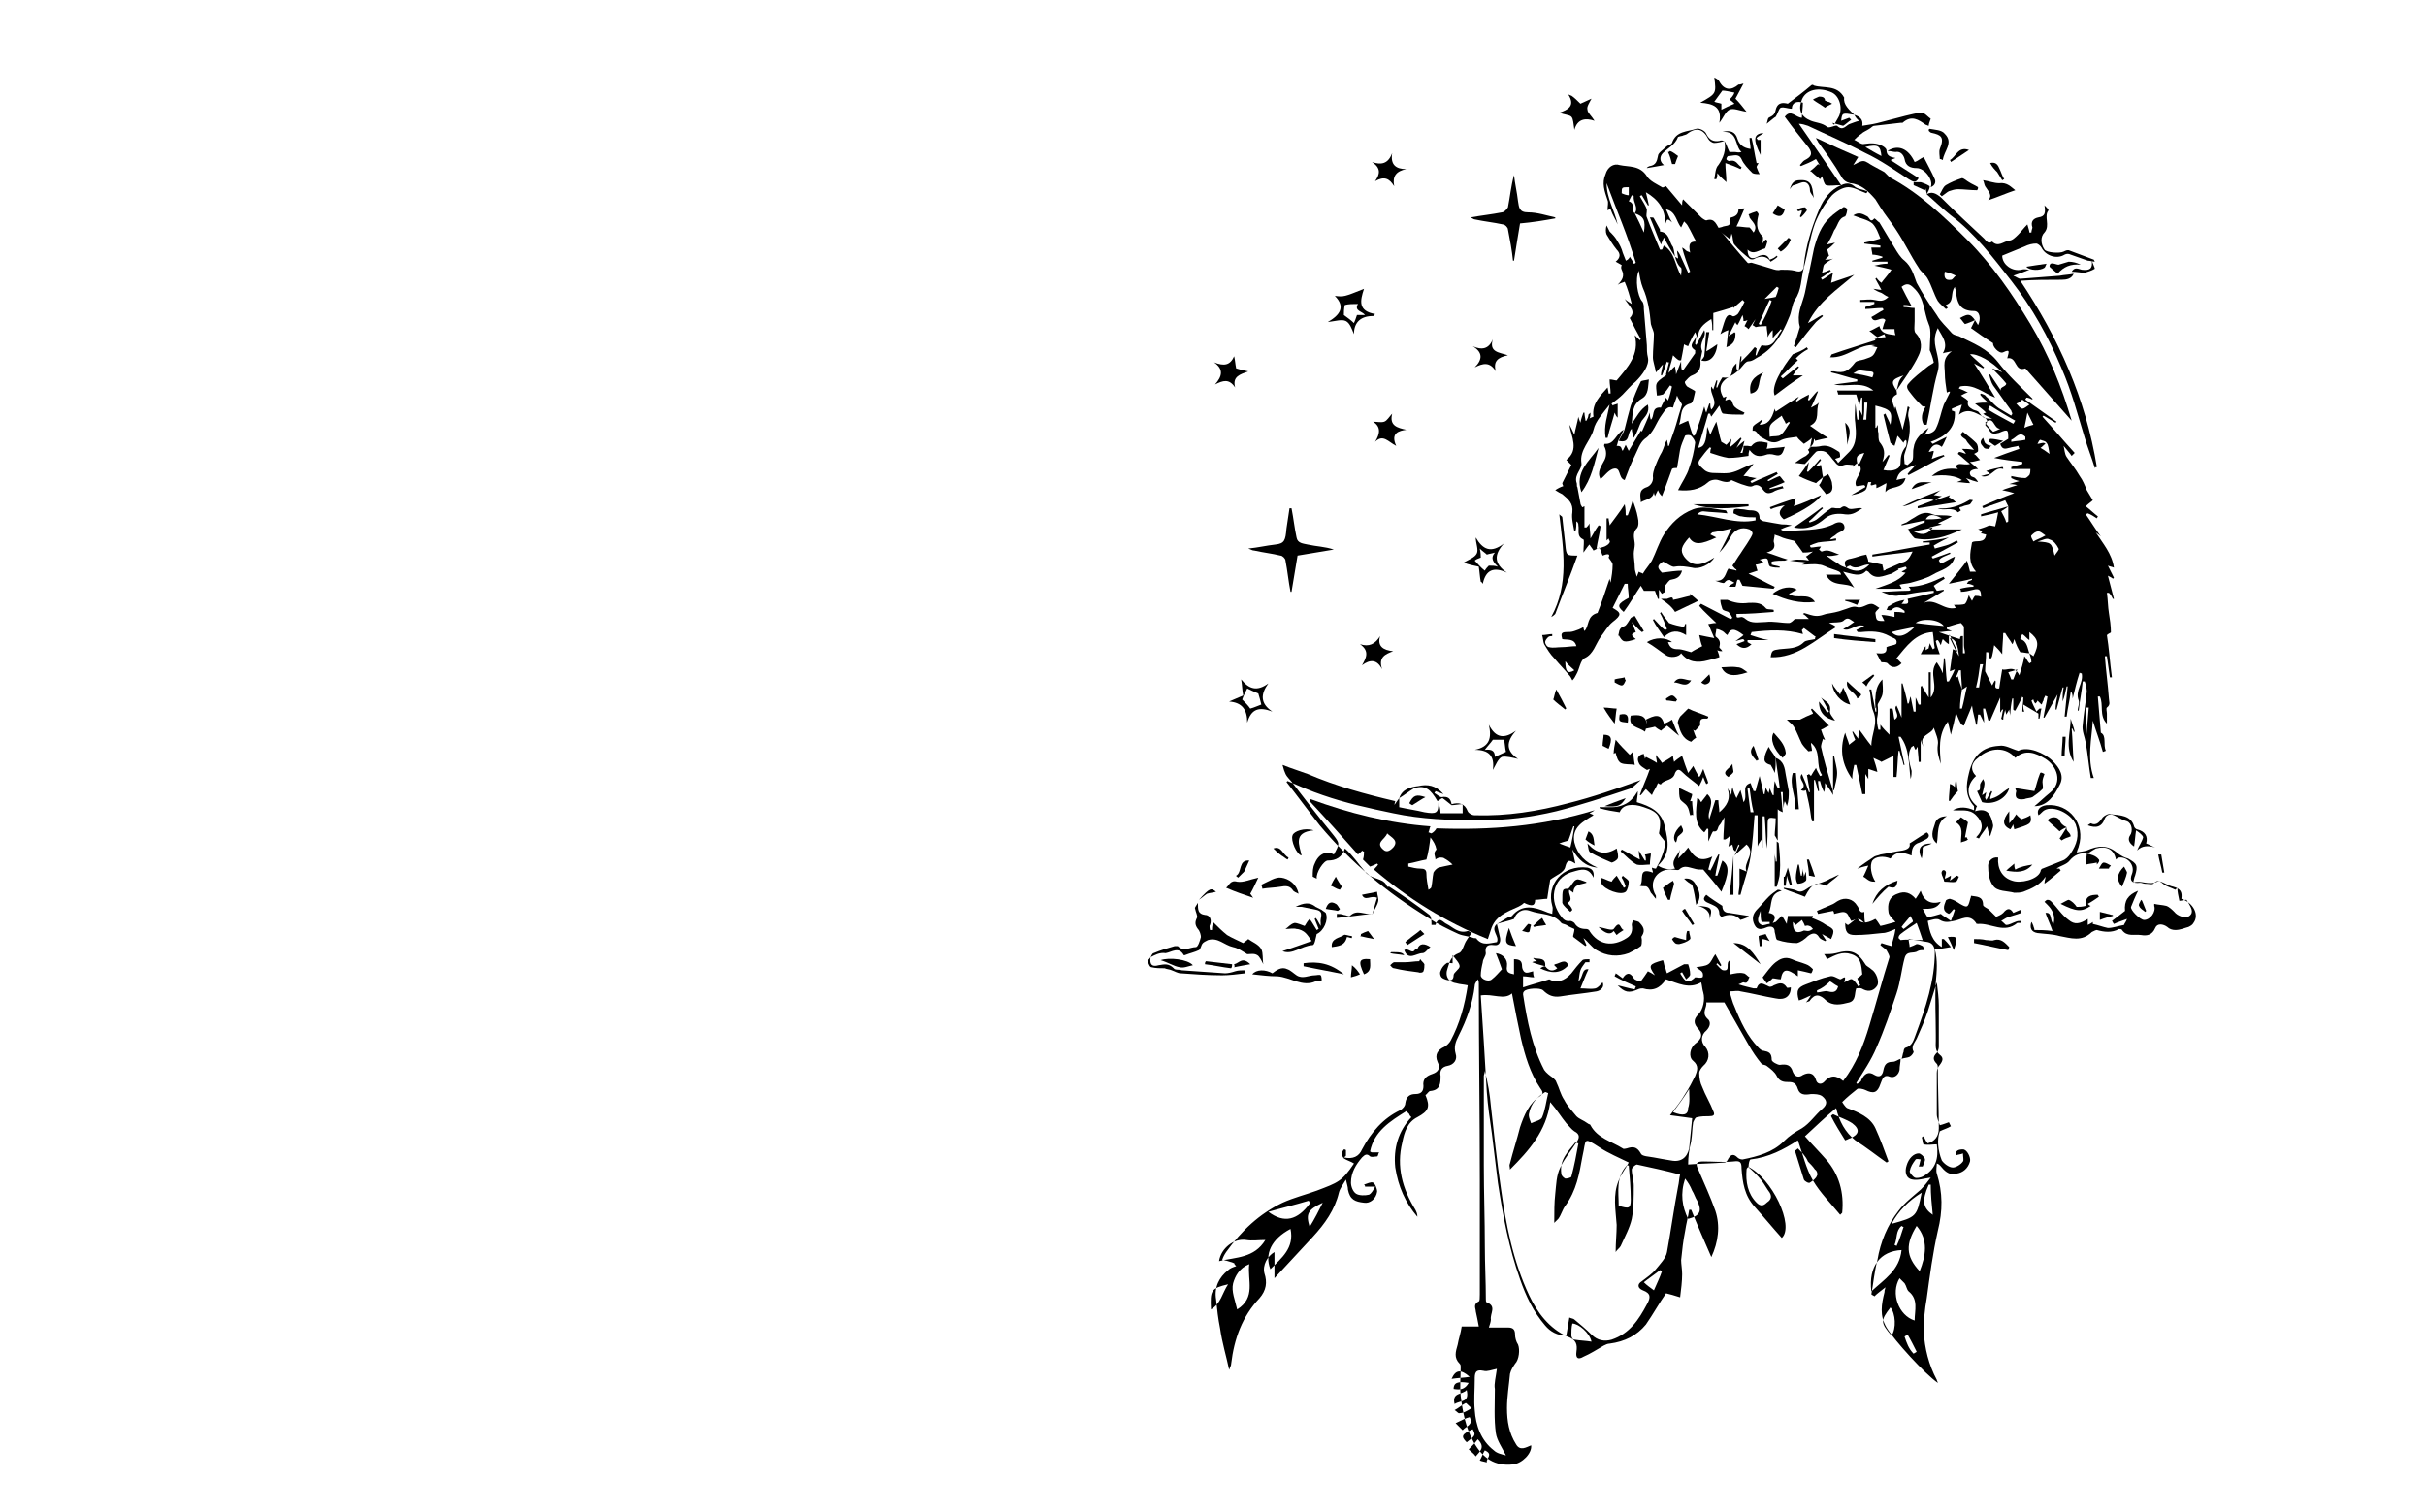 <?xml version="1.0" encoding="utf-8"?>
<!-- Generator: Adobe Illustrator 24.0.2, SVG Export Plug-In . SVG Version: 6.00 Build 0)  -->
<svg version="1.1" id="Слой_1" xmlns="http://www.w3.org/2000/svg" xmlns:xlink="http://www.w3.org/1999/xlink" x="0px" y="0px"
	 viewBox="0 0 240.9 150.2" style="enable-background:new 0 0 240.9 150.2;" xml:space="preserve">
<path d="M179.8,44.4c0.4,0,0.8,0,1.2-0.1c0.7-0.1,1.2,0.3,1.7,0.6c0.1,0.1,0.1,0.4,0.1,0.5c-0.1,0.1-0.3,0.1-0.5,0.2
	c0.1,0.1,0.2,0.2,0.3,0.4c0.4-0.4,0.7-0.7,1.1-1.1c0.8-0.8,0.7-1.9,0.6-2.9c-0.1-0.6,0-1.3,0-1.9c0.1,0.5,0.1,1.1,0.2,1.6
	c0.1,0,0.1,0,0.2,0c0-0.3,0-0.6,0-0.9c0,0,0.1,0,0.1,0c0,0.1,0.1,0.2,0.2,0.5c0-0.7,0-1.3,0-1.8c0,0-0.1,0-0.1,0
	c-0.1,0.3-0.1,0.5-0.2,0.8c-0.1-0.4-0.2-0.8-0.3-1.1c-0.6,0-1.2,0-1.8,0c0-0.2-0.1-0.3-0.1-0.4c1.2,0,2.4,0,3.6,0
	c-1.2-1-2.6-0.3-3.9-0.6c0.8-0.1,1.5-0.2,2.3-0.3c0-0.1,0-0.1,0-0.2c-0.9-0.2-1.7-0.5-2.6-0.7c0,0,0-0.1,0-0.1c0.1,0,0.2,0,0.3,0
	c1,0.2,1.4,0,2.1-0.9c0.2-0.2,0.6-0.2,0.9-0.3c0.9-0.3,0.9-0.3,1.3-1.2c-0.2,0-0.3-0.1-0.6-0.1c0.3-0.1,0.4-0.1,0.4-0.1
	c-1.6-0.2-2.8,1.3-4.5,1.2c0.1-0.1,0.1-0.3,0.2-0.3c1.4-0.5,2.8-0.9,4.3-1.4c0,0,0-0.1-0.1-0.1c0.4-0.1,0.7-0.2,1.1-0.2
	c0-0.1-0.1-0.2-0.1-0.3c-0.2,0.1-0.5,0.2-0.7,0.3c-0.3-0.2-0.6-0.5-0.8-0.6c0.3-0.1,0.6-0.3,1-0.5c0.2,0.8,0.9,0.8,1.6,0.9
	c-0.1-0.3-0.1-0.5-0.1-0.6c-0.4,0-0.8,0-1.2,0c0.1-0.4,0.2-0.7,0.3-0.9c-0.4-0.5-1.1,0.5-1.4-0.3c0.4-0.2,0.8-0.5,1.2-0.7
	c0-0.1,0-0.1-0.1-0.2c-0.6,0-1.2,0.1-1.7,0.1c0-0.1,0-0.1,0-0.2c0.3-0.1,0.6-0.2,0.9-0.3c0-0.1,0-0.1,0-0.2c-0.5,0-0.9,0-1.4,0
	c0-0.1,0-0.1,0-0.2c0.5,0,0.9-0.1,1.4,0c0.5,0.1,0.9,0.2,1.4-0.3c-0.3-0.1-0.5-0.3-0.7-0.4c-0.3-0.1-0.5-0.2-0.8-0.4
	c0.2,0,0.5,0.1,0.8,0.1c-0.2-0.4-0.4-0.7-0.6-1.1c0,0,0.1-0.1,0.1-0.1c0.1,0.1,0.2,0.3,0.5,0.5c0.2-0.3,0.6-0.7,1-1.3
	c-0.7-0.2-1.2-0.3-1.7-0.4c0.4-0.1,0.8-0.2,1.3-0.2c0-0.1,0-0.1,0-0.2c-0.5,0-1,0-1.5,0c0,0,0,0,0-0.1c0.3-0.1,0.7-0.2,1-0.3
	c0,0,0-0.1,0-0.1c-0.3-0.1-0.7-0.2-1-0.2c0-0.2-0.1-0.5-0.1-0.7c0.3,0,0.6,0,0.9,0c0-0.1,0-0.1,0-0.2c-0.5-0.1-1-0.1-1.6-0.2
	c0,0,0-0.1,0-0.1c0.5-0.1,1-0.2,1.6-0.4c-0.2-0.5-0.4-1.1-0.8-1.5c-0.5-0.4-1.2-0.5-1.9-0.8c0.6-0.4,1-0.1,1.4,0.1
	c0.2,0.1,0.3,0.7,0.7,0.2c0.2,0.1,0.3,0.3,0.5,0.4c0.5,0.8,1,1.7,1.5,2.5c0.3,0.5,0.6,1,1,1.3c0.7,0.6,0.9,1.4,1.2,2.2
	c0.6,1.1,1.3,2.2,2,3.2c0.4,0.7,1,1.2,1.5,1.8c0.2,0.2,0.4,0.2,0.7,0.3c1.4,0.7,2.8,1.2,3.9,2.6c1,1.3,2.2,2.4,3.4,3.6
	c0,0,0,0,0,0.1c-0.2-0.1-0.4-0.2-0.6-0.2c0,0.1-0.1,0.1-0.1,0.2c1,0.7,2.1,1.5,3.1,2.2c0,0-0.1,0.1-0.1,0.1
	c-0.4-0.2-0.8-0.5-1.2-0.7c0,0-0.1,0.1-0.1,0.1c1.1,1.2,2.1,2.4,3.2,3.6c-0.1,0.1-0.2,0.2-0.3,0.3c-0.2-0.3-0.4-0.5-0.8-1
	c0.1,0.4,0.1,0.8,0.3,1.1c0.4,0.6,0.9,1.2,1.3,1.9c0.3,0.4,0.5,0.9,0.7,1.4c0.2,0.3,0.4,0.7,0.6,1c-0.2,0.2-0.4,0.3-0.7,0.6
	c0.4,0.3,0.8,0.7,1.2,1c0,0.1-0.1,0.1-0.1,0.2c-0.3-0.2-0.6-0.4-0.9-0.5c-0.1,0-0.1,0.1-0.2,0.1c0.5,0.7,0.9,1.4,1.5,2.2
	c-0.2-0.2-0.4-0.3-0.5-0.4c0.7,1.1,1.6,2.1,1.8,3.5c-0.2-0.1-0.4-0.1-0.6-0.2c0.2,0.4,0.4,0.8,0.6,1.2c0,0-0.1,0.1-0.1,0.1
	c-0.1-0.1-0.3-0.2-0.5-0.3c0.2,0.8,0.4,1.5,0.6,2.3c0,0-0.1,0-0.1,0c-0.1-0.2-0.2-0.4-0.4-0.6c-0.1,0-0.1,0-0.2,0
	c0.1,0.7,0.1,1.4,0.2,2c0.1,0.6,0.2,1.3,0.2,1.9c0,0.1-0.2,0.1-0.4,0.3c0.2,1.2,0.3,2.7,0.5,4.2c-0.1,0-0.1,0-0.2,0
	c-0.1-0.7-0.2-1.4-0.3-2.1c-0.1,0-0.2,0-0.2,0c0.1,1.4,0.3,2.8,0.4,4.2c0,0.3,0.2,0.6-0.2,0.9c-0.1,0.1,0,0.4,0,0.6c0,0.3,0,0.6,0,1
	c-0.8-0.8-0.3-1.9-0.7-2.7c-0.1,0-0.2,0-0.2,0c0.1,1.1,0.2,2.3,0.3,3.6c0.6,0.3,0.2,1.2,0.5,1.8c-0.1,0-0.2,0.1-0.3,0.1
	c-0.3-1.1-0.7-2.1-1-3.1c-0.1,1.8-0.6,3.7,0.1,5.7c-0.1,0-0.2,0-0.3,0c-0.2-1.2-0.3-2.4-0.5-3.5c0.1-1.2,0.2-2.3,0.3-3.5
	c-0.1,0-0.2,0-0.3,0c0,1.2,0,2.3,0,3.5c-0.1-0.6-0.4-1.2-0.3-1.8c0.1-1.1,0.3-2.2,0.4-3.3c0-0.3-0.1-0.7-0.2-1c-0.1,0-0.1,0-0.2,0
	c-0.1,1-0.3,1.9-0.4,2.9c0,0-0.1,0-0.1,0c0-0.3,0.2-0.7,0.1-1c-0.4-1,0.5-1.7,0.3-2.7c-0.1,0-0.2,0-0.2-0.1
	c-0.3,0.9-0.5,1.8-0.7,2.6c0-0.1,0-0.4-0.1-0.6c0,0-0.1,0-0.1,0c-0.1,0.8-0.3,1.6-0.4,2.4c-0.1,0-0.1,0-0.2,0c0.1-1,0.2-2,0.3-3
	c0,0-0.1,0-0.1,0c-0.1,0.5-0.2,1-0.4,1.5c0,0,0,0,0,0c0-0.5,0-0.9,0.1-1.4c0,0-0.1,0-0.1,0c-0.2,0.7-0.4,1.5-0.6,2.2
	c0,0-0.1,0-0.1,0c0-0.5,0.1-0.9,0.2-1.5c-0.5,0.9-0.9,1.6-1.3,2.3c0,0-0.1,0-0.1,0c0.1-0.7,0.3-1.4,0.4-2.1c-0.1,0-0.1,0-0.2-0.1
	c-0.1,0.2-0.2,0.3-0.2,0.5c-0.1,0.1-0.1,0.3-0.2,0.4c-0.1-0.1-0.3-0.3-0.4-0.4c0,0.1-0.1,0.2-0.2,0.3c-0.1-0.1-0.2-0.3-0.2-0.4
	c-0.1,0-0.1,0.1-0.2,0.1c0.1,0.3,0.3,0.7,0.5,1.1c0.1-0.1,0.2-0.2,0.3-0.3c0.1,0,0.1,0,0.2,0c-0.1,0.3-0.1,0.7-0.2,1
	c0,0-0.1,0-0.1,0c0-0.2,0-0.4,0-0.5c-0.5-0.3-1-0.6-1.5-0.9c0,0.3,0,0.5,0.1,0.7c-0.1,0-0.1,0-0.2,0c0-0.5,0.1-0.9,0.1-1.4
	c0,0-0.1,0-0.1-0.1c-0.2,0.5-0.5,1-0.7,1.4c-0.1,0-0.1,0-0.2-0.1c0-0.4,0-0.7,0-1.1c0,0-0.1,0-0.1,0c-0.1,0.5-0.2,1.1-0.2,1.7
	c0-0.2-0.1-0.4-0.1-0.6c-0.1,0.2-0.2,0.3-0.3,0.5c0-0.2-0.1-0.3-0.1-0.5c-0.1,0.4-0.2,0.7-0.2,1c-0.1,0-0.1,0-0.2-0.1
	c0.1-0.3,0.1-0.6,0.2-0.9c0,0-0.1,0-0.1,0c-0.1,0.1-0.1,0.2-0.2,0.3c0-0.5,0-0.9,0-1.5c-0.4,0.9-0.7,1.6-1,2.3c-0.1,0-0.2,0-0.2-0.1
	c-0.1-0.4-0.2-0.8-0.3-1.1c-0.1,0-0.1,0-0.2,0c0,0.4,0.1,0.8,0.1,1.4c-0.2-0.4-0.3-0.6-0.4-0.8c-0.1,0-0.1,0-0.2,0
	c0,0.3-0.1,0.7-0.1,1c0,0-0.1,0-0.1,0c-0.1-0.6-0.3-1.1-0.4-1.9c-0.3,0.8-0.6,1.4-0.8,2c-0.3-0.1-0.3-0.1-0.8-1.3
	c-0.1,0.7-0.3,1.4-0.5,2.2c-0.1-0.5-0.2-0.9-0.3-1.3c-1,1.3-0.8,2.8-0.7,4.2c-0.2-0.6-0.4-1.2-0.3-1.9c0.1-0.5-0.2-1.1-0.4-1.7
	c-0.2,0.7-1.6,0.7-1,1.9c-0.1-0.2-0.2-0.3-0.3-0.7c0,0.9,0,1.5,0,2.2c-0.1,0-0.1,0-0.2,0c0-0.5-0.1-1-0.1-1.5
	c-0.1,0.1-0.1,0.2-0.2,0.3c-0.1-0.1-0.1-0.2-0.2-0.4c-0.1,0-0.1,0.1-0.2,0.1c-0.5,0.8-0.2,1.6,0,2.4c0,0.2,0,0.5-0.1,0.8
	c-0.2-1.5-0.1-3-1-4.2c-0.1,0-0.1,0-0.2,0c0.2,0.9,0.4,1.9,0.6,2.8c0,0-0.1,0-0.1,0c-0.1-0.5-0.3-0.9-0.4-1.4c0,0-0.1,0-0.1,0
	c-0.1,0.9-0.1,1.8-0.2,2.6c-0.1,0-0.2,0-0.3,0c0-0.7,0-1.4,0-2.1c-0.4,0.2-0.8,0.4-1.2,0.6c-0.1-0.1-0.4-0.2-0.8-0.4
	c0.2,0.6,0.3,0.9,0.4,1.4c-0.3-0.1-0.6-0.2-0.9-0.3c0,0.3,0,0.5,0,1c-0.1-0.2-0.2-0.3-0.3-0.5c0,0.7,0,1.4,0,2c-0.1,0-0.2,0-0.3,0
	c-0.2-1-0.4-2-0.6-2.9c-0.1,0-0.1,0-0.2,0c-0.1,0.5-0.2,0.9-0.2,1.4c-1-1.4-1.3-2.9-0.7-4.6c0.1,0.4,0.3,0.8,0.4,1.2
	c0.2-0.2,0.4-0.3,0.6-0.5c-0.1-0.2-0.2-0.5-0.3-0.8c0,0,0.1,0,0.1,0c0.1,0.2,0.3,0.4,0.5,0.7c0-0.4,0.1-0.6,0.1-0.9
	c0.4,0.5,0.7,1,1.2,1.6c0-1.2,0.7-2.2,0.2-3.4c-0.3-0.7-0.2-1.5-0.4-2.2c0.1,0,0.1,0,0.2,0c0.1,0.7,0.3,1.4,0.4,2.2c0,0,0.1,0,0.1,0
	c0-0.4-0.1-0.9-0.1-1.3c0.3,0.5,0.3,1.3,0.2,1.8c-0.1,0.4,0,0.9,0.1,1.3c0.1,0,0.1,0,0.2,0c0-0.1,0-0.2,0-0.5c0.3,0.4,0.5,0.6,0.9,1
	c0-0.9,0-1.8,0-2.6c0.1,0,0.2,0,0.3,0c0.1,0.3,0.1,0.7,0.2,1.1c0.7-0.4-0.2-1,0.2-1.4c0.2,0.4,0.3,0.7,0.5,1.2c0-1.2,0-2.3,0-3.4
	c0,0,0,0,0.1,0c0.2,0.7,0.4,1.4,0.5,2c0,0,0.1,0,0.1,0c0.1-0.2,0.1-0.5,0.2-0.7c0.1,0.5,0.2,1,0.3,1.5c0.1,0,0.1,0,0.2,0
	c0-0.4,0-0.8,0-1.4c0.2,0.4,0.2,0.5,0.3,0.7c0.1,0,0.1,0,0.2,0c0-0.6,0-1.2,0-1.8c0,0,0.1,0,0.1-0.1c0.2,0.4,0.4,0.7,0.7,1.2
	c0-0.9,0-1.7,0-2.5c0.1,0,0.2,0,0.2,0c0,0.8,0,1.7,0,2.5c0.9-1.1-0.3-2.4,0.6-3.5c0.2,0.3,0.4,0.6,0.6,1.1c0-0.6,0.1-1,0.1-1.5
	c0,0,0.1,0,0.1,0c0.1,0.8,0.1,1.5,0.2,2.3c0.1,0,0.1,0,0.2,0c0.2-0.4,0.4-0.7,0.6-1.2c-0.2,0.1-0.3,0.1-0.5,0.2
	c0.1-0.7,0.2-1.5,0.3-2.2c0.2,0.1,0.3,0.1,0.5,0.3c-0.3-0.6-0.6-1.2-0.8-1.7c0,0-0.1,0-0.1,0c0,0.3,0,0.6,0,0.9
	c-0.2-0.1-0.4-0.3-0.6-0.5c-0.1,0.2-0.1,0.3-0.2,0.6c-0.1-0.2-0.2-0.4-0.3-0.5c-0.1,0-0.1,0-0.2,0.1c0.1,0.5,0.3,1,0.4,1.3
	c-0.6,0-1.2,0-1.9,0c0.2-0.4,0.3-0.6,0.5-0.8c0,0.1,0,0.2,0,0.4c0.1-0.1,0.2-0.1,0.3-0.2c0-0.2,0.1-0.3,0.1-0.5
	c0.1,0.2,0.2,0.4,0.3,0.6c0.1,0,0.1-0.1,0.2-0.1c-0.1-0.5-0.1-1-0.2-1.6c-1.7,0.1-2.6,1.4-3.6,2.6c0.1,0.1,0.3,0.3,0.5,0.5
	c-0.4,0.4-0.9,0.6-1.4,0c-0.1-0.1-0.5-0.1-0.6-0.1c-0.2-0.3-0.3-0.6-0.5-0.9c0.4,0,1.1,0.2,1-0.6c0.4-0.2,1-0.2,1-0.4
	c0.1-0.5-0.4-0.5-0.7-0.7c-0.9-0.5-1.8-0.5-2.8-0.4c-0.1,0-0.2,0-0.3,0c-0.1,0-0.1-0.1-0.2-0.2c0.2-0.1,0.4-0.2,0.8-0.4
	c-0.8-0.3-1.4,0.6-2.1,0.3c0.4-0.2,0.8-0.5,1.1-0.7c-0.4-0.2-0.6-0.6-1.1-0.1c-0.3,0.2-0.9,0.1-1.4,0.2c0.2,0.1,0.5,0.2,0.7,0.4
	c-2.1,1.3-3.9,3.1-6.5,3c0.1-0.7,0.2-0.7,0.9-0.8c0.8-0.1,1.7,0,2.4-0.7c0.2-0.2,0.7-0.2,1.1-0.3c0-0.1,0-0.2,0.1-0.2
	c-0.4-0.3-0.8-0.6-1.2-0.9c-0.1,0.1-0.1,0.1-0.2,0.2c0,0.1,0.1,0.3,0.1,0.4c-1.7-0.5-3.4-0.4-5.1-0.2c0,0.1-0.1,0.2-0.1,0.3
	c0.6,0.2,1.2,0.4,1.8,0.5c-0.7,0-1.4,0-2.1,0c0,0.1,0,0.1,0,0.2c0.2,0.1,0.3,0.2,0.4,0.2c-0.5,0.5-1,0.5-1.5,0
	c0.3-0.1,0.5-0.2,0.8-0.3c0-0.1-0.1-0.1-0.1-0.2c-0.2,0-0.4,0.1-0.8,0.2c0.4-0.3,0.6-0.4,0.8-0.6c-0.9-0.7-1.3-0.7-1.6,0
	c-0.2-0.1-0.3-0.3-0.5-0.4c-0.2-0.1-0.4-0.2-0.6-0.2c0,0.3-0.2,0.7,0,0.8c0.4,0.3,0.4,0.6,0.3,1c0,0.1,0.2,0.2,0.3,0.4
	c-0.2,0-0.3,0-0.5-0.1c0.1,0.3,0.2,0.5,0.2,0.7c-0.3,0.1-0.7,0.2-1.1,0.3c-1.1,0.3-2,0.2-2.7-0.7c-0.2,0.4-1.1,0.5-1.5,0.2
	c-0.6-0.4-1.2-0.9-1.9-1.3c0.8-0.5,1.9-0.5,2.5,0c-0.1,0-0.2,0-0.4,0c0.2,0.6,0.5,0.7,1,0.7c0.4,0,0.9,0.2,1.3,0.3
	c0.3-0.2,0.7-0.4,1.1-0.6c-0.1-0.2-0.2-0.6-0.3-1.1c0.5,0.1,0.9,0.2,1.5,0.3c-0.2-0.5-0.4-0.9-0.6-1.4c0.2,0,0.4-0.1,0.8-0.1
	c-0.6-0.6-1.2-1.1-1.7-1.7c0.1-0.1,0.1-0.2,0.2-0.2c1,0.5,1.9,1,2.9,1.5c0.1,0,0.1-0.1,0.2-0.1c-0.1-0.2-0.2-0.4-0.4-0.6
	c-0.2-0.1-0.5-0.1-0.6-0.3c-0.1-0.3-0.2-0.6-0.2-0.9c0.2,0,0.5,0,0.7,0c0.7,0.3,1.3,0.4,2.1,0.3c0.5,0,1.2-0.1,1.7,0.5
	c0.1,0.2,0.5,0.1,0.8,0.2c0,0.1,0,0.1,0,0.2c-1.2,0.1-2.5,0.2-3.7,0.2c0,0.4,0,0.4,0.5,0.3c0.1,0,0.3,0.1,0.4,0.2
	c0.6,0.5,1.3,0.3,2,0.3c0.8-0.1,1.5,0.1,2.3,0.1c0.2,0,0.4-0.2,0.6-0.4c0.4,0,0.8,0,1.4,0c-0.3-0.3-0.4-0.4-0.6-0.5
	c0.1,0,0.1-0.1,0.1-0.1c0.4,0.1,0.8,0.3,1.3,0.3c0.3,0,0.6-0.1,0.9-0.2c0.6-0.1,1.2-0.2,1.7-0.4c0.4-0.1,0.9-0.4,1.3-0.3
	c0.6,0.2,1-0.3,1.5-0.3c0.3,0,0.6,0.3,0.8,0.4c-0.2,0.2-0.4,0.4-0.4,0.5c0.1,0.8,0.1,0.8,0.9,0.8c-0.1-0.2-0.2-0.4-0.3-0.6
	c0.4,0,0.8,0.1,1.3,0.2c0-0.1,0-0.3,0-0.5c0.3,0,0.6,0,1,0.1c0-0.1,0-0.1,0-0.2c-0.4-0.3-0.8-0.6-1.3-0.1c-0.1,0.1-0.3,0-0.5,0
	c0.1-0.1,0.1-0.4,0.3-0.4c0.4-0.3,0.9-0.5,1.5-0.6c-0.1,0.1-0.1,0.2-0.3,0.4c0.5,0,0.8,0.1,0.6-0.5c0.9-0.2,1.8-0.4,2.6-0.6
	c0-0.1,0-0.1,0-0.2c-0.4,0-0.7,0.1-1.1,0.1c-0.9,0.1-1.7,0.3-2.6,0.4c-0.5,0-1-0.2-1.5-0.4c0.8,0,1.7-0.1,2.5-0.1
	c0.3,0,0.6,0,0.2-0.4l0,0c1.3,0,2.4-0.5,3.5-1c0,0.1,0.1,0.2,0.1,0.2c-0.3,0.2-0.7,0.4-1.1,0.7c0.1,0.2,0.2,0.3,0.3,0.5
	c0.2,0,0.5-0.1,0.7-0.1c0,0,0,0,0,0.1c-0.7,0.4-1.3,0.8-2,1.2c1.2-0.5,2,0.8,3.2,0.5c-0.1-0.1-0.1-0.2-0.2-0.3c0.4,0,0.9,0,1.1-0.1
	c0.2-0.2,0.3-0.6,0.4-0.9c0,0.1,0.1,0.3,0.3,0.6c0.1-0.2,0.2-0.4,0.3-0.5c0.2,0,0.4,0,0.6,0.1c0-0.6-0.1-0.9-0.8-0.7
	c-0.4,0.1-0.8,0.2-1.2,0.2c0-0.1,0-0.2-0.1-0.3c0.4-0.1,0.9-0.2,1.3-0.2c0,0,0.1-0.1,0.1-0.1c-0.2-0.1-0.4-0.2-0.7-0.2
	c0-0.1,0.1-0.1,0.1-0.2c0.1-0.1,0.3-0.1,0.4-0.2c0,0,0-0.1,0-0.1c-0.7,0.2-1.4,0.3-2.3,0.5c0.7-0.9,1.3-1.6,1.8-2.3
	c0.1,0.3,0.2,0.7,0.3,1.1c0.1,0,0.3,0,0.6,0c-0.8-0.9-0.6-1.8-0.4-2.9c0.3-0.3,1.3,0.2,1.4-0.8c-0.2,0-0.3-0.1-0.5-0.1
	c0-0.1,0.1-0.1,0.1-0.2c-0.2-0.1-0.3-0.2-0.4-0.2c0.3-0.1,0.7-0.2,1.1-0.4c0.2,0,0.5,0.1,0.6,0.1c0.1-0.4,0.2-0.8,0.3-1.4
	c-0.7,0.2-1.2,0.3-1.7,0.4c0-0.1,0-0.1,0-0.2c0.9-0.3,1.8-0.5,2.7-0.8c-0.2,0.2-0.4,0.3-0.7,0.5c0.2,0.4,0.4,0.7,0.5,1.1
	c0.1,0,0.1,0,0.2-0.1c0-0.5,0-1,0-1.5c-0.1-0.2-0.2-0.4-0.3-0.6c-0.7,0.3-1.5,0.5-2.2,0.8c0-0.1,0-0.1-0.1-0.2
	c1.1-0.5,2.1-0.9,3.2-1.3c-0.3-0.1-0.7-0.2-1.2-0.3c0.5-0.2,0.9-0.3,1.5-0.5c-0.4-0.1-0.6-0.1-0.8-0.1c0.3-0.1,0.6-0.2,1-0.3
	c-0.4-0.1-0.6-0.2-0.8-0.3c0-0.1,0-0.1,0-0.2c0.5,0.1,0.9,0.2,1.4,0.2c0.1,0,0.3-0.2,0.4-0.3c0.1-0.2,0.1-0.4,0.1-0.6
	c-0.6,0-1.3,0-1.9,0c0-0.1,0-0.1,0-0.2c0.4-0.1,0.7-0.2,1.1-0.3c0-0.1,0-0.1,0-0.2c-0.9-0.1-1.8-0.2-2.8-0.4
	c0.8-0.3,1.6-0.6,2.5-0.9c0-0.1-0.1-0.2-0.1-0.3c-0.3,0.1-0.6,0.1-0.9,0.2c-0.4,0.1-0.7,0.2-0.9-0.4c0.3-0.2,0.5-0.3,0.8-0.5
	c0-0.9,0-1-0.9-0.6c-0.4,0.1-0.8,0.2-1-0.3c-0.1-0.2-0.3-0.3-0.4-0.5c0.3-0.3,0.3-0.5-0.2-0.8c-0.8-0.4-1.5-0.9-2.4-0.2
	c0.1-0.3,0.2-0.6,0.3-1c-0.3,0.1-0.7,0.3-1,0.4c0,0.1,0,0.1,0,0.2c0.1,0,0.2,0.1,0.3,0.1c0.1,1.7-1,2.5-2.4,3
	c0.1,0.1,0.1,0.1,0.2,0.2c0.4-0.2,0.8-0.4,1.4-0.7c-0.2,0.4-0.3,0.7-0.5,1c-0.5-0.4-0.9-0.3-1.3,0.5c0.2,0,0.3-0.1,0.5-0.1
	c0,0.2-0.1,0.4-0.2,0.8c0.5-0.2,0.8-0.3,1.2-0.4c0,0,0,0.1,0.1,0.1c-1.2,0.6-2.4,1.3-3.6,1.9c0,0-0.1-0.1-0.1-0.1
	c0.2-0.3,0.5-0.5,0.8-0.9c-1.4,0.5-1.7,0.7-1.9,1.5c0.3-0.1,0.5-0.1,0.9-0.2c-0.3,1.2-1.5,0.7-2,1.4c0-0.4,0.1-0.6,0.1-0.9
	c-0.4,0.2-0.7,0.4-1,0.5c0-0.1,0-0.2,0-0.3c0-0.3-0.8,0.4-0.5-0.3c-0.1,0-0.3,0-0.3,0c-0.1,0.2-0.1,0.6-0.3,0.8
	c-0.4,0.3-0.9,0.4-1.4,0.5c0.5-0.3,0.9-0.5,1.4-0.8c0-0.1,0-0.1-0.1-0.2c-0.2,0-0.5,0.1-0.8,0.1c-0.4-0.8,1.1-1.5,0.1-2.3
	c-0.1,0.1-0.3,0.2-0.4,0.4c0-0.1,0-0.1,0-0.2c-0.3,0-0.6-0.1-0.9,0c-0.5,0.2-0.7,0-1-0.4c-0.4-0.4-0.6-1-1.3-1c-0.2,0-0.4,0-0.5,0.1
	c-0.4,0.4-0.7,0.8-1.1,1.2c-0.3,0-0.7-0.1-1-0.1c0.4-0.3,0.7-0.5,1.1-0.7c0.2-0.2,0.5-0.3,0.2-0.6c0.1-0.1,0.3-0.3,0.4-0.4
	C179.6,44.6,179.7,44.5,179.8,44.4C179.8,44.4,179.8,44.4,179.8,44.4z M194.9,68.5c0-0.6-0.1-1.3-0.1-1.9c-0.1,0-0.1,0-0.2,0
	c-0.1,0.2-0.2,0.5-0.3,0.7c0.1,0,0.1,0,0.2-0.1C194.6,67.7,194.8,68.1,194.9,68.5c-0.1,0.6-0.2,1.3-0.2,1.9c0.1,0,0.1,0,0.2,0
	c0.2-0.7,0.3-1.4,0.5-2.2C195.1,68.4,195,68.5,194.9,68.5z M201.6,64.9c-0.3,0-0.6-0.1-0.9-0.1c-0.2-0.3-0.4-0.7-0.6-1.3
	c-0.1,0.3-0.1,0.4-0.2,0.5c-0.2-0.4-0.5-0.7-0.7-1.1c-0.1,0-0.1,0-0.2,0c0,0.6-0.1,1.3-0.1,2.1c-0.3-0.4-0.5-0.6-0.8-0.9
	c-0.2,1.2-0.2,1.2-0.4,1.4c-0.1-0.2-0.1-0.5-0.2-0.7c-0.1,0-0.1,0-0.2,0c0,0.7-0.1,1.4-0.1,1.9c0.3,0.6,0.5,1,0.7,1.4
	c0.1-0.2,0.2-0.4,0.3-0.5c0.2,0.2-0.3,0.9,0.4,0.8c0.1-0.7,0.2-1.3,0.3-1.9c0.4,0.2,1.2-0.5,1.7,0.6c0.2-0.7,0.4-1.2,0.5-1.9
	c0.2,0.2,0.3,0.5,0.5,0.7c0.1,0,0.1-0.1,0.2-0.1C201.8,65.5,201.7,65.2,201.6,64.9c0.1,0.1,0.3,0.2,0.4,0.3c0.6-1.2,0.5-1.7-0.4-2.4
	c0,0.2,0,0.5,0,0.8c-0.3-0.2-0.4-0.4-0.7-0.6c-0.1,0.2-0.2,0.3-0.2,0.5C201.4,63.7,201.4,64.4,201.6,64.9z M188.4,38.8
	c0.2-0.5,0.1-1,0.7-1.5C187.9,37.7,187.8,37.9,188.4,38.8c0,0.1,0.1,0.4,0,0.4c-0.8,0.4-0.2,1-0.2,1.5c0-0.2,0.1-0.3,0.1-0.3
	c0.2,0.7,0.5,1.5,0.7,2.3c0.2-0.8,0.4-1.6,0.5-2.3c0.1,0,0.1,0,0.2,0.1c-0.1,0.3-0.2,0.7-0.1,1c0.3,1.2,0,2.4-0.4,3.6
	c-0.1,0.3,0,0.7,0,1c0.1,0,0.2,0.1,0.3,0.1c0.2-0.2,0.4-0.3,0.5-0.5c0.1-0.4,0-0.8,0.1-1.2c0.1-0.9,0.8-1.5,1.5-2
	c-0.1,0.2-0.3,0.5-0.4,0.7c0.4-0.1,0.9-0.2,1.1-0.6c0.4-0.8,0.5-1.6,0.8-2.4c0.2-0.4,0.4-0.8,0.6-1.2c0,0,0-0.1,0-0.1
	c-0.1,0-0.3,0.1-0.3,0.1c-0.1-0.7-0.2-1.3-0.2-1.9c0-0.7-0.3-1.5,0.7-2.2c-0.4,0.1-0.6,0.1-0.9,0.2c0.6-1-0.1-1.7-0.5-2.5
	c-0.2,0.4-0.3,0.8-0.3,1.2c0,1,0.6,2,0.3,3.1c-0.5,1.7-0.7,3.5-1.1,5.3c-0.1,0-0.2,0-0.3,0c-0.3-0.6-0.2-1.2,0.2-1.8
	c-0.2,0-0.3,0-0.4-0.1c-0.3-0.3-0.7-0.7-1-1.1c-0.2-0.3-0.7-0.7-0.3-1.1c0.5-0.6,1.2-1.1,1.8-1.6c0.2-0.2,0.7-0.4,0.7-0.5
	c-0.1-0.5-0.3-1-0.4-1.2c0-1,0.2-2-0.1-2.6c-0.5-1.2-0.4-2.6-1.5-3.6c-0.4-0.4-0.7-0.5-1.2-0.1c0.3,0.6,0.6,1.2,1,1.9
	c-0.4-0.1-0.6-0.1-0.8-0.1c0,0.1,0,0.1,0,0.2c0.4,0,0.7,0.1,1.1,0.1c0,0.5,0,0.9,0,1.3c0,0.4-0.1,1,0.1,1.2c0.7,0.7,0.6,1.6,0.3,2.2
	C190.1,36.4,189.2,37.6,188.4,38.8z M194.8,39.3c0.3,0.2,0.8,0.5,0.7,0.6c-0.1,0.5,0.2,0.6,0.5,0.8c0.2,0.1,0.5,0.1,0.6,0.3
	c0.4,0.5,0.4,0.6,1.3,0.6c-0.4-0.2-0.7-0.3-0.9-0.5c0.1,0,0.2-0.1,0.3-0.1c-0.3-0.3-0.7-0.6-1.1-0.9c0.5-0.1,0.9-0.1,1.3-0.1
	c-0.3-0.3-0.6-0.5-0.8-0.8c0,0,0.1-0.1,0.1-0.1c0.2,0.1,0.4,0.1,0.5,0.3c0.5,0.4,0.9,1,1.5,1.3c0.3,0.2,0.7,0.4,1,0.6
	c0-0.1,0.1-0.1,0.1-0.2c0-0.1-0.1-0.2-0.1-0.3c-0.6-0.8-1.2-1.7-1.8-2.5c-0.2-0.3-0.3-0.7-0.4-1.1c0,0,0.1,0,0.1,0
	c0.4,0.6,0.8,1.2,1.2,1.8c-0.5-0.6,0.4-0.5,0.4-0.9c-0.4-0.5-0.9-1-1.4-1.5c0.3,0.1,0.6,0.2,1,0.4c-1-1.1-2.5-1.9-3.2-1.8
	c0.5,0.5,1,0.9,1.4,1.3c0,0,0,0-0.1,0.1c-0.3-0.2-0.6-0.3-0.9-0.5c0.8,1.2,1.5,2.4,2.1,3.4c-1.1-0.4-2.1-1.4-3.5-1.1
	c0,0.1-0.1,0.1-0.1,0.2c0.3,0.1,0.5,0.2,0.9,0.4C195.3,39,195,39.2,194.8,39.3z M187.8,42.2c0.2-1.3,0.1-1.5-1.5-1.9
	c0,0.8,0,1.5,0,2.2c0,0,0.1,0,0.1,0c0-0.1,0.1-0.2,0.1-0.3c0.1,0.3,0,0.6,0.1,0.8c0,0.3,0,0.7,0.1,0.9c0.5,0.6,0.6,1.1,0.3,2
	c0.3-0.3,0.4-0.5,0.6-0.7c0,0,0.1,0,0.1,0.1c-0.2,0.5-0.4,0.9-0.6,1.4c1,0.2,1.7-0.1,1.7-0.7c0-0.6,0.1-1.1,0.5-1.6
	c0.1-0.1,0.1-0.4,0.1-0.6c0,0-0.1,0-0.1-0.1c-0.1,0.1-0.2,0.2-0.2,0.3c-0.2-0.2-0.3-0.4-0.6-0.7c-0.1,0.4-0.2,0.7-0.3,1
	c-0.2-0.1-0.4-0.3-0.4-0.3c-0.3-1.1-0.5-2-0.7-2.8c0.1,0,0.1-0.1,0.2-0.1C187.4,41.4,187.6,41.7,187.8,42.2z M192.6,62.8
	c0.8,0.3,1.5,0.5,2.1,0.7c0,0,0-0.2,0.1-0.3c0.1,0,0.1,0,0.2,0c0,0.6,0,1.1,0,1.7c0.1,0,0.1,0,0.2,0c0-0.3-0.1-0.5-0.1-0.8
	c0-0.6,0-1.2,0-1.8c0-0.1-0.3-0.4-0.3-0.4c-0.5,0.1-1,0.3-1.4,0.4c0,0.1,0,0.1,0,0.2c0.2,0.1,0.3,0.1,0.5,0.2
	C193.3,62.7,193,62.8,192.6,62.8z M197.7,40.3c-0.1,0.1-0.2,0.3-0.2,0.4c0.8,0.5,1.6,0.9,2.5,1.4c0.1-0.1,0.1-0.2,0.2-0.3
	C199.3,41.3,198.5,40.8,197.7,40.3z M193.1,62.2c-0.5-0.7-2.2-0.8-2.8-0.3C191.1,62,192,62.1,193.1,62.2z M202.4,53.8
	c1.4,0.1,1.4,0.1,1.7,1.4c0.2-0.3,0.5-0.6,0.4-0.7c-0.2-0.4-0.5-0.8-0.9-0.9C203.3,53.4,202.9,53.7,202.4,53.8z M187.9,62.8
	c0.6,0.6,1.3,0.5,2.3-0.5C189.3,62.5,188.6,62.6,187.9,62.8z M197.2,42c0.3,0.4,0.5,0.6,0.8,0.9c0.3-0.1,0.5-0.2,0.7-0.3
	C198,42.6,198.1,41.2,197.2,42z M203.2,53.2c-0.3-0.2-0.5-0.4-0.7-0.4c-0.3,0-0.5,0.2-0.7,0.4c-0.1,0.1,0.1,0.4,0.2,0.6
	C202.3,53.6,202.7,53.5,203.2,53.2z M186,37.5c0.1-0.3,0.3-0.6-0.3-0.6c-0.3,0-0.7-0.1-1-0.1c-0.1,0-0.3,0.1-0.6,0.3
	C184.8,37.2,185.3,37.3,186,37.5z M203.6,45.1c-0.1-0.5-0.1-0.9-0.3-1.1c-0.1-0.2-0.4-0.2-0.6-0.3c-0.1,0-0.2,0.2-0.3,0.4
	c0.2,0,0.4-0.1,0.6-0.1c0,0,0.1,0,0.2,0.1c-0.2,0.1-0.3,0.3-0.5,0.4C202.9,44.6,203.2,44.8,203.6,45.1z M200.3,40.1
	c0.2,0.2,0.4,0.5,0.6,0.5c0.2,0,0.4-0.2,0.7-0.4c-0.4-0.3-0.6-0.4-0.7-0.5C200.7,39.9,200.6,40,200.3,40.1z M201.4,41
	c-0.1,0.6-0.2,1-0.3,1.5c0.2-0.1,0.5-0.2,0.9-0.3C201.8,41.8,201.6,41.4,201.4,41z M197,66c-0.1,0-0.2,0-0.3,0
	c-0.1,0.8-0.2,1.5-0.4,2.3c0.1,0,0.2,0,0.3,0C196.7,67.6,196.8,66.8,197,66z M201.2,43.7c0-0.1,0-0.2,0-0.3
	c-0.6-0.6-0.9,0.1-1.4,0.3c0,0.1,0,0.1,0,0.2C200.3,43.8,200.8,43.8,201.2,43.7z M184.6,46.4c0.2-0.6,0.4-0.9,0.6-1.4
	C184.4,45.2,184.3,45.4,184.6,46.4z M193.7,63.4c0.3,0.6,0.5,1.1,0.9,1.8C194.5,64.1,194.3,63.5,193.7,63.4z M185.1,41.7
	c0.1,0,0.2,0,0.3,0c0-0.6,0.1-1.1,0.1-1.7c-0.1,0-0.2,0-0.3,0C185.2,40.6,185.2,41.1,185.1,41.7z M199.8,67.5c0.1,0,0.1,0,0.2,0
	c0.1-0.3,0.2-0.5,0.4-1c-0.4,0.2-0.7,0.2-0.9,0.3C199.6,67,199.7,67.2,199.8,67.5z"/>
<path d="M139,79.3c0.3-0.9,1.1-1.1,1.9-1.2c0.9-0.2,1.7-0.1,2.5,0.8c-0.3-0.1-0.5-0.2-0.8-0.3c0,0.1-0.1,0.1-0.1,0.2
	c0.2,0.1,0.5,0.4,0.7,0.4c0.6-0.1,0.9,0.1,1,0.7c0.7-0.2,1.3-0.1,1.6,0.7c0.1,0.2,0.4,0.4,0.7,0.4c3.2,0.1,6.3-0.4,9.3-1.2
	c2.4-0.6,4.7-1.4,7.2-2.3c-0.5,0.4-0.8,0.8-1.2,0.9c-2.4,0.8-4.8,1.6-7.2,2.2c-2.5,0.6-5,0.9-7.6,0.9c-2.9,0-5.8-0.1-8.6-0.7
	c-2.4-0.5-4.7-1-7-1.8c-1.2-0.4-2.3-0.9-3.5-1.4c0,0-0.1,0.1-0.1,0.1c1.1,1.4,2.2,2.9,3.3,4.3c3.1,3.7,6.7,6.7,10.8,9.2
	c0.9,0.6,1.9,1.1,3,1.6c0.5,0.2,1,0.2,1.5,0.4c0.1,0,0.3,0,0.3,0.1c0.6,0.7,1.3,0.4,2,0.3c0.3-0.6-0.7-1.2,0-1.8l0,0
	c0.1,0.4,0.2,0.9,0.3,1.3c0.1,0.4,0,0.9-0.6,0.8c-0.7-0.1-0.9,0.2-0.8,0.8c0,0.3-0.3,0.6-0.3,0.9c-0.1,0.4-0.2,0.9-0.2,1.3
	c0,0.4,0.8,0.7,1.1,0.4c0.4-0.3,0.7-0.7,1-1c-0.2-0.6-0.4-1.1-0.6-1.6c0.7,0.1,1.2,0.6,1.1,1.3c-0.1,0.6,0.2,0.7,0.7,0.8
	c0-0.3,0-0.5,0-0.8c0-0.2,0-0.4,0-0.7c0.6,0,0.8,0.2,0.8,0.7c0,0.2,0.1,0.5,0.3,0.6c0.2,0.1,0.4,0,0.8-0.1c0,0.1,0,0.4,0.1,0.6
	c-0.4,0-0.7-0.1-1.1-0.1c0,0.3,0,0.6,0,1.1c0.9-0.3,1.7-0.5,2.6-0.8c0.7,0.4,1.5,0.2,2.2-0.6c0.3-0.4,0.7-0.9,1.1-1.3
	c0.1-0.1,0.4-0.1,0.7-0.1c0,0.1,0,0.2,0,0.3c-0.1,0-0.3,0-0.4,0c-0.2,0.3-0.4,0.5-0.5,0.8c-0.1,0.3-0.1,0.6-0.2,1.1
	c0.5-0.4,0.3-1.3,1-1.2c-0.3,0.6-0.5,1.2-0.8,1.9c0.6,0,1,0.1,1.5,0c0.3-0.1,0.5-0.4,0.7-0.6c0.2,0.4-0.1,0.8-0.6,0.9
	c-1.2,0.2-2.4,0.3-3.6,0.5c-0.7,0.1-1.2-0.1-1.7-0.6c-0.3-0.3-1.7-0.2-1.9,0.1c-0.1,0.1-0.1,0.2-0.1,0.3c0.4,2.6,0.9,5.2,2.1,7.5
	c0.2,0.3,0.6,0.6,0.9,0.8c0.1,0.1,0.3,0.3,0.3,0.4c0.3,0.6,0.4,1.2,0.8,1.8c0.3,0.6,0.8,1.1,1.2,1.6c0.3,0.3,0.7,0.4,1.1,0.7
	c0.1,0.1,0.3,0.1,0.3,0.2c0.7,1.3,2.1,1.6,3.2,2.3c0.1,0.1,0.3,0,0.4,0c0.6-0.2,1-0.2,1.4,0.5c0.1,0.3,0.8,0.3,1.3,0.4
	c0.5,0.1,1.1,0.2,1.7,0.3c1,0.2,1.6-0.3,1.8-1.2c0.1-1,0.2-2,0.3-3c-0.7-0.1-1.4-0.2-2.2-0.3c0.6-0.8,1.1-1.4,1.5-2.1
	c0.4-0.6,0.7-1.2,1-1.8c0.2-0.5,0.4-1-0.2-1.5c-0.5-0.4-0.3-1.3,0.2-1.7c0.7-0.5,0.8-1,0.2-1.6c-0.4-0.5-0.3-0.9,0.1-1.3
	c0.5-0.5,0.7-1.5,0.5-2.2c-0.1-0.3-0.1-0.6-0.2-1c-1.2,0.7-2.3,0.1-3.5-0.3c-0.6,0.9-1.3,1.2-2.3,0.9c-0.1,0-0.3,0-0.5,0.1
	c-0.9,0.4-1.3,0.3-2-0.4c0.5,0.1,1.1,0.3,1.7,0.4c0-0.1,0.1-0.2,0.1-0.3c-0.7-0.3-1.4-0.6-2.1-1c0-0.1,0.1-0.2,0.1-0.3
	c0.2,0.1,0.4,0.3,0.7,0.5c0.3-0.5,0.7-0.7,1.1,0c0.1,0.2,0.6,0.3,0.7,0.3c0.3-0.4,0.5-0.7,0.7-1c0.2,0.1,0.4,0.2,0.7,0.4
	c-0.7-1-0.6-1.1,0.8-1.5c0.1,0.2,0.1,0.5,0.2,0.7c0.1,0.2,0.1,0.4,0.2,0.6c0.6-0.3,1.1-0.6,1.7-0.9c0.1,0,0.4,0,0.4,0
	c0.1,0.3,0.2,0.6,0.2,1c0,0.2-0.2,0.3-0.4,0.5c-0.1-0.2-0.3-0.5-0.4-0.7c-0.1,0-0.1,0.1-0.2,0.1c0.2,0.3,0.4,0.7,0.7,0.8
	c0.2,0.1,0.6-0.2,0.8-0.4c0.2,0,0.5,0.1,0.7,0c0.1,0,0.1-0.4,0-0.5c-0.1-0.2-0.4-0.3-0.6-0.5c0.5-0.1,0.9-0.1,1.2-0.3
	c0.3-0.2,0.4-0.6,0.7-1c0.2,0.4,0.4,0.7,0.6,1.1c0,0-0.1,0.1-0.1,0.1c-0.1-0.1-0.2-0.2-0.3-0.3c0,0-0.1,0.1-0.1,0.1
	c0.2,0.2,0.5,0.6,0.7,0.6c0.8,0.1,0.1-0.8,0.7-1c0,0.5,0,0.9,0,1.4c0.5-0.1,0.9-0.2,1.3-0.1c0.2,0,0.4,0.3,0.6,0.4
	c-0.2,0.2-0.1,0.7-0.6,0.5c-0.1,0-0.2,0.1-0.5,0.2c0.6,0.2,1.1,0.3,1.5,0.4c0.1,0,0.3,0,0.3,0c0.3-0.8,0.7-0.4,1.2-0.2
	c0.1,0.1,0.4,0,0.5-0.1c0.5-0.2,0.9-0.4,1.3,0.2c0,0.1,0.3,0,0.4,0c0,0.9-0.6,1.3-1.5,1.1c-1.2-0.2-2.3-0.5-3.5-0.7
	c-0.3-0.1-0.6,0-1.1,0c0.2,0.6,0.3,1.1,0.5,1.5c0.6,1.5,1.3,3,2.4,4.1c0.1,0.1,0.3,0.3,0.5,0.3c0.5,0.1,0.8,0.2,0.8,0.9
	c0,0.2,0.6,0.5,0.8,0.5c0.7-0.1,1.1,0,1.3,0.7c0.2,0.5,0.6,0.6,1,0.3c0.6-0.3,1.1-0.2,1.3,0.5c0.1,0.4,0.5,0.5,0.8,0.2
	c0.6-0.7,1.2-0.7,1.9-0.1c1.3-1.7,2-3.5,2.6-5.5c0.7-2.3,1.3-4.6,2-6.8c0-0.2-0.2-0.5-0.3-0.7c-0.2-0.2-0.4-0.3-0.6-0.5
	c0-0.1,0.1-0.1,0.1-0.2c0.3,0.1,0.6,0.2,1,0.3c0.1-0.5,0.3-1,0.4-1.7c-0.5,0.2-0.9,0.4-1.3,0.4c-0.9,0.1-1.8,0.2-2.7,0.2
	c-0.8,0-1-0.3-1-1.2c0.1,0.1,0.2,0.2,0.3,0.2c0.3-0.2,0.6-0.5,0.9-0.7c0.3,0.6,0.9,0.6,1.8,0.1c0.2,0.2,0.3,0.4,0.5,0.7
	c0.5-0.1,1.1-0.3,1.5-0.4c-0.3-0.3-0.7-0.7-0.7-1c-0.1-0.7,0-1.5,0.9-1.8c0.7-0.3,1.3-0.1,1.8,0.5c0.2-0.3,0.4-0.6,0.5-0.8
	c0.3,1,1,1.4,2,1.1c-0.4,0.7-1,0.7-1.8,0.7c0.2,0.3,0.4,0.8,0.5,0.8c0.4,0,0.9-0.2,1.3-0.3c0.2,0.2,0.6,0.4,1,0.7
	c0.2-0.5,0.3-0.8,0.4-1.1c0,0-0.1,0-0.1-0.1c-0.2,0.2-0.3,0.4-0.5,0.5c-0.7-0.3-0.5-0.8-0.3-1.3c0-0.1,0.3-0.2,0.4-0.2
	c0.4,0.1,0.7,0.3,1,0.5c0.7,0.4,0.8,0.4,1-0.4c0-0.1,0.1-0.2,0.1-0.4c0.5,0.1,1.2,0,1.2,0.9c0,0.2,0.4,0.3,0.6,0.5
	c0.2,0.2,0.4,0.4,0.7,0.7c0.2-0.1,0.5-0.2,0.7-0.4c0.4-0.5,0.7-0.5,1,0c0.2-0.1,0.5-0.2,0.7-0.3c0,0.1,0.1,0.2,0.1,0.3
	c-0.5,0.2-1,0.3-1.5,0.5c-0.2,0.1-0.3,0.2-0.5,0.3c0.2,0.1,0.4,0.4,0.5,0.4c0.3,0,0.6-0.2,0.9-0.3c0.2-0.1,0.4-0.1,0.6-0.1
	c0,0.1,0,0.1,0,0.2c-0.1,0-0.3,0-0.4,0c-1.3,1.1-2.6,0-3.9,0.1c-0.1,0-0.2,0-0.2-0.1c-0.7-1-1.5-0.3-2.2-0.2
	c-0.5,0.1-0.9,0.2-1.4-0.1c-0.3-0.2-0.8,0-1.2,0.1c0.2,1.1,0.4,2,1.4,2.6c0-0.3,0-0.6,0-0.8c0.1,0,0.1,0,0.2,0
	c0.2,0.2,0.4,0.4,0.7,0.8c-0.6,0.1-1.1,0.2-1.6,0.2c0.3,1.1,0.2,2.2,0.1,3.3c-0.1,1.7,0,3.4,0,5.2c0,0.2,0,0.4,0,0.6
	c0,0.5-0.1,1,0.4,1.4c0.4,0.3,0.3,0.6,0,1c-0.2,0.2-0.3,0.5-0.3,0.8c0,1.4,0,2.8,0,4.1c0,0.4,0.2,0.8,0.3,1.1
	c0.4-0.1,0.6-0.2,0.9-0.3c0,0,0.2,0.4,0.2,0.4c-0.3,0.2-0.7,0.3-1.1,0.5c-0.3,0.8-0.2,1.9,0.2,2.9c0.2,0.3,0.7,0.7,1.1,0.7
	c0.3,0,0.8-0.3,1-0.6c0.1-0.1,0-0.5,0-0.8c-0.2,0.1-0.5,0.1-0.7,0.2c-0.1-0.5,0.3-0.6,0.7-0.6c0.4,0,0.8,0.8,0.7,1.2
	c-0.2,0.7-0.7,1.1-1.3,1.2c-0.6,0.2-1.1-0.1-1.5-0.6c-0.1-0.1-0.2-0.3-0.5-0.4c0,0.3-0.1,0.7,0,1c0.6,1.9,0.6,3.7,0.1,5.7
	c-0.5,2.2-0.8,4.5-1.1,6.7c-0.2,1.1-0.3,2.2-0.3,3.3c0.1,1.7,0.5,3.3,1.3,4.8c0,0.1,0.1,0.2,0.1,0.3c-1.3-0.9-4.3-4.2-5.1-5.5
	c-0.7-1.2-0.5-2.3-0.2-3.5c0-0.1,0-0.2,0.1-0.5c-0.5,0.4-0.8,0.6-1.1,0.9c-0.1-0.1-0.2-0.1-0.3-0.2c0.2-1.1,0.3-2.3,0.6-3.4
	c0.3-1.8,1-3.5,2.1-4.9c0.6-0.8,1.4-1.4,2.2-2.1c0.4-0.4,0.7-0.8,1-1.2c-0.7,0.1-1.3,0.3-1.8,0.2c-0.7-0.1-0.8-0.8-0.6-1.4
	c0.2-0.7,0.7-1.2,1.2-1.2c0.2,0,0.5,0.3,0.6,0.5c0.1,0.2-0.1,0.5-0.2,0.8c0,0-0.3,0-0.4,0c0.1-0.2,0.1-0.4,0.2-0.7
	c-0.1,0-0.4-0.1-0.5,0c-0.3,0.4-0.5,0.7-0.6,1.2c0,0.1,0.3,0.5,0.5,0.6c0.2,0.1,0.6,0,0.8-0.1c1.3-0.7,1.6-1.8,1.4-3.2
	c-0.4,0-0.9,0.1-1.3,0c-0.1,0-0.1-0.5-0.2-0.7c0.1,0,0.1-0.1,0.2-0.1c0.1,0.2,0.2,0.5,0.4,0.7c0.7-0.2,1.1-0.7,1.1-1.5
	c0-2-0.1-4-0.1-6c0-0.1,0-0.3-0.1-0.4c-0.4-0.4-0.4-0.7,0-1.1c0.1-0.1,0.2-0.4,0.2-0.6c0-1.4,0-2.7,0-4.1c0-0.7-0.1-1.5-0.2-2.3
	c-0.3,1-0.6,1.9-0.9,2.9c-0.3,0.9-0.7,1.8-1.1,2.7c-0.2,0.4-0.6,0.8-0.3,1.3c0,0.1-0.2,0.4-0.4,0.5c-0.2,0.1-0.5,0.1-0.8,0.2
	c0.1-0.2,0.1-0.5,0.2-0.7c0-0.2,0.1-0.4,0.2-0.4c0.7-0.2,0.8-0.8,1-1.3c1-2.7,1.9-5.4,1.9-8.2c0-0.5-0.2-0.9-0.7-1
	c-0.6-0.1-1.2-0.2-1.9-0.3c0,0.3,0.1,0.5,0.1,0.8c0.3-0.1,0.5-0.2,0.7-0.3c0.2,0,0.4,0.1,0.6,0.2c0.1,0.1,0.1,0.3,0.1,0.4
	c-0.2,0-0.4,0-0.6,0.1c-0.4,0.3-1.1-0.1-1.3,0.7c-0.3,1.1-0.4,2.3-0.8,3.5c-0.6,1.8-1.2,3.6-2,5.4c-0.5,1.2-1.3,2.4-2,3.5
	c0,0,0.1,0.1,0.1,0.1c0.1-0.1,0.4-0.2,0.4-0.4c0.3-0.6,0.7-0.9,1.3-0.5c0.5,0.3,0.8,0.1,0.9-0.5c0.1-0.5,0.3-0.8,0.9-0.8
	c0.3,0,0.5-0.2,0.8-0.3c0,0.4-0.1,0.7-0.1,1.1c-0.1,0.5-0.5,0.8-0.9,0.7c-0.7-0.3-0.8,0.2-1,0.7c-0.3,0.9-0.7,1-1.5,0.6
	c-0.2-0.1-0.7-0.2-0.8-0.1c-0.5,0.4-1,0.8-1.5,1.3c0,0,0.3,0.5,0.5,0.6c1.1,0.4,2.3,0.9,2.8,2c0.5,1.1,0.9,2.2,1.3,3.3
	c-0.1,0-0.1,0.1-0.2,0.1c-1-0.7-2-1.5-3.1-2.2c-1-0.8-1.6-1.9-1.9-3.2c-1.1,0.9-2,1.8-3.1,2.8c0.7,0.8,1.4,1.5,2.1,2.3
	c1.3,1.5,1.8,3.3,1.6,5.3c0,0-0.1,0.1-0.2,0.2c-0.9-1.1-2-2.2-2.7-3.4c-0.7-1.2-1-2.6-1.5-4c-1.4,0.9-2.9,1.7-4.7,1.9
	c-0.1,0-0.2,0.4-0.2,0.7c-0.1,0.1-0.2,0.2-0.2,0.3c-0.1,1.2,0.1,2.4,1,3.3c0.4,0.4,0.7,0.3,1,0c0.3-0.2,0.6-0.5,0.3-1
	c-0.3-0.4-0.5-0.8-0.8-1.2c-0.4-0.5-0.9-1-1.4-1.4c2.4,1.1,4.7,5.9,3.4,7.1c-0.9-1-1.8-2.1-2.7-3.1c-1-1.1-1.2-2.4-1.3-3.8
	c0-0.6-0.1-0.8-0.8-0.7c-1,0.1-2,0-3,0c-0.7,0-0.8,0.2-0.5,0.8c0.6,1.4,1.2,2.7,1.7,4.1c0.5,1.5,0.3,3.1-0.4,4.6
	c-0.7-1.6-1.4-3.2-2-4.7c-0.1,0-0.1,0-0.2,0c-0.1,0.7-0.3,1.4-0.4,2.1c-0.2,1-0.3,1.9-0.4,2.9c0,0.4,0.1,0.9,0.1,1.4
	c0,0.7-0.1,1.5-0.2,2.3c-0.6-0.2-1-0.3-1.4-0.4c-0.7,1-1.3,2.1-2,3.1c-0.9,1.1-2.1,1.7-3.6,1.9c-0.2,0-0.4,0.1-0.6,0.2
	c-0.7,0.4-1.3,0.8-2,1.1c-0.5,0.3-0.8,0.2-0.7-0.5c0.1-0.7,0-1.2-0.9-1.5c-1.8-0.8-3-2.4-3.8-4.1c-1.6-3.4-2.3-7-2.8-10.6
	c-0.4-2.7-0.7-5.5-1-8.2c-0.1-1.2-0.3-2.3-0.6-3.5c0,0.2-0.1,0.4-0.1,0.5c0,3,0,5.9,0,8.9c0,2.7,0.1,5.4,0.1,8
	c0,1.8,0.1,3.5,0.1,5.3c0,0.1,0,0.3,0.1,0.3c1,0.4,0.3,1.1,0.4,1.7c0,0.2-0.1,0.5-0.2,0.8c0.7,0,1.3,0,1.9,0c0.5,0,0.7,0.2,0.7,0.7
	c0,0.3,0.1,0.7,0.3,1c0.2,0.5,0.1,1.5-0.3,1.9c-0.2,0.3-0.4,0.6-0.5,1c-0.1,1.1-0.3,2.3-0.3,3.4c0,1.3,0.2,2.5,0.9,3.6
	c0.4,0.7,1,0.3,1.5,0.1c0.1,0.8-0.9,1.8-1.8,1.9c-1.8,0.2-3-0.6-3.9-2.2c-0.8-1.4-1.1-3-1.3-4.6c-0.1-1,0-1.9,0-2.9
	c0-0.1,0-0.2-0.1-0.3c-0.6-0.6-0.4-1.2-0.2-1.9c0.1-0.6,0.3-1.1,0.4-1.8c0.4,0,1,0,1.7,0c-0.1-0.6-0.2-1-0.3-1.5
	c0-0.3-0.3-0.7,0.3-1c0.1,0,0.1-0.4,0.1-0.7c0-3.8,0-7.5,0-11.3c0-6.5-0.1-13-0.1-19.6c0-0.1,0-0.2-0.1-0.4
	c-0.1,0.2-0.3,0.4-0.3,0.6c-0.2,1.8-0.8,3.4-1.6,5c-0.3,0.6-0.5,1.1-0.3,1.8c0.2,0.6-0.2,1.1-0.8,1.2c-0.6,0.1-0.8,0.5-0.7,1
	c0,0.7,0,1.4-1,1.5c-0.2,0-0.3,0.3-0.5,0.4c0.5,1.2,0.3,1.6-0.8,2.2c-1,0.5-1.3,1.5-1.5,2.5c-0.6,2.4,0,4.6,1.3,6.7
	c0.1,0.2,0.2,0.4,0.2,0.7c-1.2-1.4-1.9-3-2.2-4.9c-0.2-1.9,0.3-3.6,1.6-5c-0.1-0.1-0.2-0.2-0.2-0.3c-0.1-0.1-0.2-0.2-0.3-0.3
	c-1.6,1-3.2,2-3.6,4c0.1,0.1,0.2,0.1,0.2,0.1c0.2,0,0.5,0,0.7,0c-0.1,0.1-0.1,0.4-0.2,0.4c-0.2,0-0.5,0.1-0.7,0
	c-0.3-0.3-0.5-0.2-0.8,0.1c-0.6,0.7-1.1,1.5-1.1,2.5c0,0.4,0.2,0.9,0.5,1.1c0.3,0.2,0.9,0.2,1.3,0.1c0.2-0.1,0.4-0.4,0.6-0.8
	c-0.5,0-0.8,0-1,0c0-0.1,0-0.1-0.1-0.2c0.3-0.1,0.7-0.3,0.9-0.2c0.2,0.1,0.4,0.6,0.4,0.9c-0.1,0.7-0.7,1.2-1.3,1.1
	c-0.9-0.1-1.4-0.3-1.6-1.3c0-0.3-0.1-0.5-0.2-1c-0.3,0.5-0.6,0.9-0.7,1.3c-0.4,1.7-1.4,3.1-2.6,4.4c-1.2,1.3-2.4,2.6-3.8,4.1
	c0-1,0-1.7,0-2.6c-0.7,0.4-1.2,1.3-1,2.1c0.3,0.9,0.2,1.7-0.5,2.5c-1.7,1.8-2.5,4-2.8,6.5c0,0.2-0.1,0.3-0.2,0.6
	c-0.3-1.4-0.7-2.7-0.9-4.1c-0.2-1-0.3-1.9-0.4-2.9c-0.2-1.2,0.3-2.2,1.2-2.9c0.2-0.2,0.5-0.3,0.8-0.4c-0.1-0.1-0.2-0.2-0.2-0.3
	c-0.1,0-0.2-0.1-0.3-0.1c-0.3-0.1-0.6-0.2-0.9-0.2c0.1-0.3,0.2-0.5,0.4-0.8c1.5-2.1,3.3-3.8,5.6-4.9c1.1-0.5,2.3-0.8,3.4-1.2
	c2.1-0.8,2.5-0.9,3.7-2.7c-0.3-0.2-0.7-0.3-1-0.5c-0.1-0.1-0.2-0.3-0.2-0.5c0-0.1,0.1-0.3,0.2-0.4c0,0,0.2,0,0.2,0.1
	c0,0.1,0,0.3,0,0.5c0,0.1-0.1,0.1-0.2,0.2c0.9,0.2,1.5-0.1,1.8-0.8c0.9-1.7,2.1-3.1,3.8-3.9c0.2-0.1,0.5-0.4,0.5-0.7
	c0.1-0.7,0.5-0.9,1-0.9c0.6,0,0.8-0.3,0.8-0.8c-0.1-0.7,0.3-1,0.9-1.2c0.6-0.2,0.8-0.6,0.5-1.2c-0.3-0.7,0-1.2,0.7-1.5
	c0.2-0.1,0.5-0.4,0.6-0.6c0.9-1.7,1.4-3.5,1.7-5.5c-0.4-0.1-0.8-0.1-1.1-0.2c-0.8-0.1-1.2-0.7-0.9-1.5c0.2-0.6,0.3-1.2,1.1-1.5
	c0.4-0.1,0.5-0.9,0.8-1.3c0.1-0.2,0.3-0.4,0.5-0.7c-0.1-0.1-0.3-0.2-0.4-0.2c-0.9,0.3-1.5-0.4-2.1-0.7c-0.3-0.1-0.8-0.9-1.1,0.1
	c0,0-0.3,0-0.4,0l0,0c0-0.3,0-0.8-0.2-1c-1.3-1-2.6-1.9-4-2.8c-0.1,0-0.1,0-0.2,0l0,0c-0.2-0.6-0.8-0.7-1.3-0.9
	c-0.3-0.1-0.7-0.3-0.9-0.6c-0.7-0.8-1.2-1.6-2-2.3c-0.3,0.9-0.9,1.2-1.7,1.2c-0.4,0-1.2,1.2-1.1,1.8c-0.2-0.1-0.4-0.2-0.4-0.2
	c0-0.5,0-0.9,0.2-1.3c0.4-1,1.2-1.3,1.9-0.9c0.6-1.1,0.6-1.1-0.1-2c-1.4-1.7-2.7-3.4-4-5.1c-0.2-0.3-0.5-0.5-0.7-0.9
	c-0.1-0.2-0.2-0.5-0.3-0.9c1,0.4,1.7,0.6,2.5,0.9c2.8,1.2,5.7,2,8.7,2.7C138.4,80.3,138.6,79.8,139,79.3c0,0.4,0,0.7,0,0.9
	c0.9,0.2,1.7,0.3,2.5,0.5c1.2,0.2,1.4,0.1,1.4-1c0.1,0.4,0.2,0.7,0.2,1.1c0.7,0,1.5,0,2.2,0c0-0.3,0-0.5,0-0.9
	c-0.4,0-0.8,0.1-1.1,0.1c-0.4-0.3-0.6-0.5-0.9-0.7c-0.1,0-0.3,0.2-0.5,0.3c-0.7-1.2-1.2-1.6-2.3-1.3C140,78.6,139.5,79,139,79.3z
	 M147.1,98.9c0.1,1.5,0.2,3.1,0.3,4.6c0.1,1.7,0.2,3.3,0.3,5c0.1,1.4,0.3,2.7,0.5,4.1c0.2,1.6,0.4,3.2,0.6,4.9
	c0.5,3.3,1.1,6.5,2.2,9.6c0.6,1.7,1.3,3.2,2.5,4.6c0.5,0.6,1.2,1,2.1,1c0.1-0.6,0.2-1.2,0.3-1.8c0.2,0.1,0.4,0.1,0.5,0.2
	c0.6,0.5,1.2,1,1.7,1.5c0.6,0.6,1.3,0.7,2,0.5c1.8-0.6,2.7-2,3.5-3.5c0.4-0.7,0.4-1.1-0.4-1.4c-0.5-0.2-0.6-0.6-0.1-0.9
	c0.5-0.4,1-0.7,1.4-1.2c0.4-0.5,1-1.1,1.1-1.7c0.4-2.2,0.7-4.4,1.1-6.5c0.1-0.4,0.1-0.8,0.2-1.2c-1.5-0.4-2.9-0.7-4.3-1
	c-0.1,0-0.5,0.3-0.5,0.5c0,0.5,0.2,1.1,0.2,1.6c0,1.1,0,2.3-0.2,3.3c-0.2,0.9-0.7,1.8-1.1,2.7c-0.1,0.2-0.4,0.4-0.5,0.6
	c0-1,0.1-1.8,0.1-2.7c-0.1-1.5-0.4-3,0.2-4.4c0.2-0.6,0.7-1.2,1-1.8c-1-0.5-2-0.9-2.9-1.5c-1.7-1.1-1.3-0.8-1.7,0.9
	c-0.3,1.7-0.6,3.4-1.7,4.9c-0.3,0.4-0.4,0.9-0.7,1.3c-0.1,0.1-0.2,0.2-0.4,0.4c0-1.1,0-2,0.1-2.9c0.1-0.9,0.1-1.8,0.5-2.6
	c0.4-0.9,1.1-1.7,1.6-2.5c0.3-0.4,0.4-0.8-0.2-1.1c-0.3-0.2-0.5-0.5-0.8-0.8c-0.5-0.6-0.9-1.3-1.6-2.1c-0.4,2.9-2.1,4.8-4,6.7
	c0-0.3-0.1-0.4,0-0.6c0.3-1.2,0.7-2.4,1-3.6c0.4-1.2,0.9-2.4,2-3.1c0.4-0.3,0.2-0.5,0-0.8c-1-1.5-1.5-3.2-1.9-4.9
	c-0.3-1.4-0.6-2.9-0.9-4.5C149.4,99.4,148.3,98.7,147.1,98.9z M167.7,115.7c1.2-0.1,2.4-0.1,3.6-0.2c0.2,0,0.3-0.2,0.4-0.4
	c0.3-0.5,0.6-0.4,0.9-0.1c0.1,0.1,0.3,0.2,0.5,0.2c1.5-0.3,3-0.7,4.1-1.8c0.6-0.6,1.1-0.9,1.8-1.3c0.8-0.5,1.3-1.3,2-1.9
	c0.6-0.5,0.5-0.9,0-1.3c-0.3-0.2-0.7-0.2-1.1-0.2c-0.6,0.1-1.1,0.1-1.3-0.5c-0.2-0.7-0.6-0.7-1.1-0.7c-0.5,0-0.8-0.2-1-0.6
	c-0.2-0.4-0.6-0.7-1-1c-0.1-0.1-0.4-0.1-0.5-0.2c-0.5-0.6-0.9-1.2-1.3-1.9c-0.8-1.4-1.6-2.8-2.4-4.2c-0.5,0-1.1,0-1.8,0
	c0.1,0.5-0.5,1,0.1,1.6c0.4,0.3,0.3,0.8-0.1,1.2c-0.5,0.4-0.6,1.1-0.1,1.6c0.5,0.6,0.4,1.4-0.2,1.9c-0.2,0.2-0.4,0.5-0.4,0.7
	c0,0.5,0.1,1,0.3,1.4c0.3,0.8,0.8,1.6,1.1,2.4c0.2,0.4,0,0.5-0.4,0.5c-0.4,0-0.8,0-1.2,0.1c-0.2,0-0.3,0.3-0.4,0.5
	c-0.1,0.6-0.1,1.3-0.2,1.9C167.8,114.2,167.7,114.9,167.7,115.7z M148.7,136c-0.5,0.1-1,0.3-1.3,0.2c-0.9-0.2-0.9,0.3-0.9,0.9
	c0,1-0.1,2,0,3c0.1,1.5,0.6,3,1.9,4c0.3,0.3,0.8,0.4,1.2,0.5c-0.4-0.8-0.9-1.5-1-2.2c-0.2-1.4-0.1-2.9-0.1-4.4
	C148.4,137.5,148.6,136.8,148.7,136z M185.9,128.3c1.3-1.2,2.8-2.1,3-4.1C186.8,124.3,185.6,125.8,185.9,128.3z M125.7,123.2
	c-0.7,0-1.3,0.1-1.9,0c-1.2-0.2-2.5,0.8-2.7,2.1C122.8,124.9,124.6,125,125.7,123.2z M188.7,127c-0.9,1.5-0.1,3.7,1.5,4.2
	c0-1,0.4-2.1-0.6-2.9c-0.2-0.2-0.2-0.5-0.4-0.8C189.1,127.4,188.9,127.2,188.7,127z M124.1,125.6c-1,0.4-1.4,1.2-1.6,1.9
	c-0.2,0.8,0.2,1.7,0.4,2.6C124.8,128.9,123.9,127.2,124.1,125.6z M128.2,122.1c-1.9,1-2.6,2.5-2,4C127.3,125,128.6,124,128.2,122.1z
	 M190.4,121.8c-1.1,1.8-1.1,3,0.3,4.5C191.3,124.8,191.6,123.2,190.4,121.8z M167.4,117.1c-0.5,1.5-0.3,2.8,0.3,4
	c1.2-0.3,1.4-0.8,0.9-1.8c-0.2-0.3-0.3-0.7-0.5-1C167.9,117.8,167.7,117.5,167.4,117.1z M161.8,115.8c-0.1,0-0.2,0-0.2,0
	c-1.1,1.2-0.8,2.6-0.8,4c1,0.3,1.2,0.3,1.2-0.6C162,118.1,161.9,116.9,161.8,115.8z M178.6,114.1c-0.1,0.1-0.2,0.2-0.3,0.2
	c0.3,1,0.6,1.9,0.9,2.9c0.1,0.2,0.5,0.4,0.6,0.3c0.3-0.2,0.6-0.4,0.7-0.7c0.1-0.1,0-0.5-0.2-0.6c-0.2-0.3-0.5-0.6-0.7-0.8
	C179.4,114.9,179,114.5,178.6,114.1z M153.8,108.6c-0.1,0-0.2-0.1-0.3-0.1c-0.8,0.5-1.4,1.1-1.6,2.1c-0.1,0.3,0.1,0.7,0.2,1
	c0.4-0.2,1-0.3,1.1-0.6C153.5,110.3,153.6,109.4,153.8,108.6z M190.9,118.5c-1.3,0.8-2.3,1.8-3,3.1
	C190.4,120.9,190.4,120.9,190.9,118.5z M183.3,113.3c0.3-0.1,0.4-0.2,0.5-0.2c0.9-0.4,1-0.9,0.2-1.5c-0.6-0.4-1.3-0.6-1.9-0.9
	c-0.1,0.1-0.2,0.1-0.2,0.2C182.3,111.7,182.8,112.5,183.3,113.3z M130.1,119.6c0-0.1,0-0.2-0.1-0.3c-1.3,0.4-2.6,0.7-4,1.1
	C127.6,121.6,128.9,121.2,130.1,119.6z M156.8,113.6c-0.1,0-0.2-0.1-0.3-0.1c-0.7,0.9-1.6,1.7-1.4,3.1c0,0.2,0.2,0.4,0.4,0.5
	c0.2,0,0.6-0.1,0.6-0.2C156.4,115.8,156.6,114.7,156.8,113.6z M144.3,95.7c-0.3,0-0.5-0.1-0.6,0c-0.3,0.2-0.5,0.5-0.6,0.8
	c-0.1,0.2,0,0.5,0.1,0.6c0.2,0.2,0.6,0.3,0.8,0.3c0.2,0,0.4-0.1,0.4-0.5c0-0.3,0.6-0.6,0.6-0.9c0-0.3-0.4-0.7-0.7-1.1
	C144.3,95.2,144.3,95.4,144.3,95.7z M156.2,131.5c-0.1,0.4-0.1,0.8-0.1,1.2c0,0.1,0.1,0.4,0.3,0.4c0.6,0.1,1.1,0.1,1.7,0.2
	C157.9,132.4,156.8,131.5,156.2,131.5z M191,93.4c-0.2-0.6-0.4-1.2-0.6-1.7c-0.6,0.4-1.1,0.7-1.6,1.1c-0.1,0.1-0.2,0.2-0.2,0.4
	c0,0,0.2,0.2,0.2,0.2C189.6,93.3,190.2,93.4,191,93.4z M187.9,132.7c0.5-0.7,0.4-2.2-0.1-2.8C186.8,131.2,186.8,131.4,187.9,132.7z
	 M167.8,108.2c-0.5,0.8-1,1.5-1.6,2.3c1,0.4,1.5,0.3,1.5-0.4C167.9,109.5,167.8,108.9,167.8,108.2z M122,127.6
	c-1.7,0.4-1.8,0.6-1.7,2.5C121.3,129.5,121.4,128.5,122,127.6z M131.4,119.5c-1.5,0.7-1.7,1.1-1.3,2.4
	C130.6,121.1,131,120.3,131.4,119.5z M192,120.7c-0.1-1-0.2-2-0.2-3c-0.1,0-0.1,0-0.2,0C190.9,119.3,191,120,192,120.7z
	 M164.3,128.2c0.3-0.7,0.6-1.3,0.8-1.9c-0.1,0-0.1-0.1-0.2-0.1c-0.5,0.4-1.1,0.8-1.6,1.2C163.6,127.7,163.9,127.9,164.3,128.2z
	 M146.8,143c-0.3,0.4-0.6,0.7-0.9,1c0.3,0.3,0.5,0.4,0.7,0.7C147,144.2,147.6,143.8,146.8,143z M144.6,141.4
	c0.3,0.3,0.5,0.5,0.7,0.7c0.3-0.4,1.1-0.5,0.7-1.3C145.6,140.9,145.2,141.1,144.6,141.4z M146.2,139.9c-0.3-0.2-0.5-0.5-0.6-0.5
	c-0.4,0.2-0.7,0.5-1.1,0.7c0.2,0.1,0.4,0.4,0.5,0.3C145.4,140.4,145.7,140.2,146.2,139.9z M145.7,138.1c-0.4,0.5-1.5,0.2-1.2,1.4
	C145.1,139.1,146,139.4,145.7,138.1z M144.2,137c0.6-0.1,1.2-0.1,1.8-0.2C145.1,136,144.6,136.1,144.2,137z M146.3,142
	c-1.1,0.5-1.2,0.7-0.6,1.3C146.6,142.6,146.6,142.6,146.3,142z M189.5,132.6c-0.1,0.1-0.2,0.1-0.3,0.2c0.2,0.6,0.4,1.2,0.9,1.7
	c0.1-0.1,0.2-0.1,0.3-0.2C190.1,133.7,189.8,133.1,189.5,132.6z M145.9,137.4c-1.1-0.2-1.5,0-1.5,0.6
	C145,138.1,145.5,138.1,145.9,137.4z M189.1,121.9c-0.1,0-0.2-0.1-0.2-0.1c-0.6,0.5-0.4,1.2-0.7,1.9c0.1,0,0.2,0.1,0.2,0.1
	C188.7,123.2,188.9,122.5,189.1,121.9z M147.5,144.1c-0.2,0.3-0.3,0.7-0.5,1c0.2,0.1,0.4,0.1,0.7,0.2
	C147.6,144.9,148.4,144.5,147.5,144.1z M188.9,92.1c0.1,0.1,0.1,0.1,0.2,0.2c0.3-0.2,0.6-0.5,0.9-0.7c0.1-0.1-0.1-0.3-0.2-0.6
	C189.4,91.5,189.1,91.8,188.9,92.1z"/>
<path d="M168.9,35.7c0.1,0.7,0,1.3-0.8,1.6c-0.3,0.1-0.5,0.4-0.7,0.6c-0.1,0.1,0.1,0.4,0.2,0.5c0.3,0.2,0.8,0.4,0.8,0.5
	c-0.1,0.4-0.2,1.2-0.5,1.2c-1.1,0.3-0.8,1.3-1.1,2.1c0.4-0.2,0.7-0.3,0.9-0.4c0.2,0.6,0.3,1.1,0.5,1.5c0.1,0,0.1,0,0.2-0.1
	c0.3-0.9,0.6-1.7,0.9-2.8c0.1,0.3,0.1,0.4,0.2,0.6c0.1-0.3,0.2-0.6,0.3-0.9c0,0,0.1,0,0.1,0c0,0.2,0,0.4,0.1,0.6
	c0.8-0.8-0.2-1.5,0-2.3c0.1,0.1,0.1,0.2,0.2,0.3c0.1-0.3,0.2-0.6,0.3-0.9c0,0,0.1,0,0.1,0c0,0.2-0.1,0.5-0.1,0.7c0,0,0.1,0,0.1,0
	c0.1-0.3,0.3-0.7,0.5-1c0.7,0.1,0.9-0.1,1-0.8c0-0.2,0.2-0.4,0.4-0.6c0,0.1,0,0.3,0,0.4c0,0.1,0,0.2,0.2,0.4c0.1-0.5,0.1-1,0.2-1.5
	c0,0,0.1,0,0.1,0c0,0.2,0,0.4-0.1,0.6c0.5-0.5,1-1,1.4-1.5c0.1,0,0.1,0.1,0.2,0.1c0,0.2-0.1,0.5-0.1,0.7c0,0,0.1,0,0.1,0
	c0.1-0.3,0.3-0.7,0.5-1c1.3,0.3,1.4-0.8,2-1.5c0,0-0.1-0.1-0.1-0.1c-0.2,0.3-0.5,0.5-0.8,0.9c0-0.4,0-0.5,0-0.8
	c-0.2,0.2-0.3,0.3-0.5,0.7c0-0.5-0.1-0.7-0.1-1.1c-0.3,0-0.7,0-1.1,0.1c0,0-0.1-0.1-0.3-0.2c0.1-0.2,0.2-0.4,0.3-0.6c0,0,0,0,0,0
	c-0.2,0.3-0.5,0.7-0.7,1c-0.1-0.1-0.2-0.2-0.4-0.3c0.1-0.2,0.2-0.4,0.3-0.6c-0.2,0.1-0.3,0.1-0.4,0.1c0-0.1,0-0.3-0.1-0.6
	c-0.2,0.4-0.3,0.7-0.5,1c-0.1-0.1-0.2-0.2-0.2-0.3c-0.2,0.4-0.4,0.8-0.7,1.4c0.3-0.2,0.5-0.3,0.6-0.4c0.1,0.1,0.1,0.1,0.1,0.1
	c0,0.6-0.1,1.1-0.9,1.4c0.1-0.6,0.1-1.1,0.2-1.7c-0.3,0.1-0.5,0.2-0.8,0.4c0.2-0.5,0.3-1,0.5-1.5c0.1-0.2,0.3-0.6,0.7-0.3
	c0.1,0.1,0.5-0.1,0.6-0.3c0.2-0.3,0.4-0.7,0.6-1.1c-0.1-0.1-0.1-0.1-0.2-0.2c-0.3,0.3-0.6,0.5-0.9,0.8c0,0,0-0.1,0-0.1
	c-0.6,0.2-1.3,0.4-2,0.6c0,0.6,0,1.1,0,1.7c0,0-0.1,0-0.1,0c0-0.3,0-0.7-0.1-1.1c-0.8,0.5-1.4,1-1.3,2c-0.1-0.2-0.2-0.4-0.3-0.7
	c-0.3,0.5-0.5,0.9-0.7,1.4c-0.2-0.1-0.3-0.1-0.4-0.2c-0.1,0.6-0.2,1.1-0.3,1.6c-0.1,0-0.2,0-0.2,0c-0.2-0.1-0.4-0.3-0.6-0.5
	c-0.1,0.4-0.2,0.8-0.3,1.1c-0.1,0.3-0.1,0.6-0.2,0.9c-0.1,0-0.2,0-0.2-0.1c0.1-0.4,0.2-0.8,0.3-1.2c-0.1,0-0.2,0-0.2-0.1
	c-0.2,0.5-0.3,1-0.5,1.4c0,0,0,0-0.1,0c0-0.3,0.1-0.6,0.2-1.1c-0.3,0.3-0.4,0.5-0.7,0.8c-0.1-0.6-0.3-1.1-0.3-1.5
	c0-0.8,0.1-1.6,0.1-2.3c0-0.3-0.2-0.6-0.3-1c-0.1-1.2-0.3-2.5-0.8-3.6c-0.2-0.5-0.3-1.1-0.4-1.7c-0.4,0.9-0.1,2.5,0.3,3
	c0.2,0.2,0.2,0.5,0.2,0.8c0.1,1.2,0.2,2.4,0.3,3.6c0,0.4,0,0.8,0.1,1.2c0.2,0.8-0.6,1.8-1.2,2.4c-0.5,0.4-0.9,0.9-1.3,1.3
	c-0.3,0.3-0.7,0.6-1.1,0.9c0,0.1,0.1,0.1,0.1,0.2c0.1-0.1,0.3-0.1,0.5-0.2c0,0.4,0,0.8,0,1.4c-0.2-0.2-0.2-0.3-0.3-0.5
	c-0.2,0.8-0.5,1.6-0.7,2.5c0,0-0.2,0-0.2,0c-0.2-1.2,0.2-2.2,0.4-3.3c-0.6,0.8-1.4,1.6-1.6,2.5c-0.3,1.1-1.4,2-1.2,3.3
	c0.1,0.6-0.7,1.1-0.5,1.9c0.1,0.2,0,0.4,0.1,0.5c0.1,0.5,0.2,1.1,0.3,1.6c0,0.1,0.1,0.3,0.2,0.4c0.1,0,0.1-0.1,0.2-0.1
	c0,0.7,0,1.4,0,2.1c0.1,0,0.1,0,0.2,0c0.1-0.1,0.2-0.2,0.3-0.4c0,0.5,0.1,1,0.1,1.5c0.3-0.5,0.5-0.9,0.8-1.3c0.1,0,0.1,0,0.2,0.1
	c-0.1,0.8-0.3,1.5-0.4,2.2c0.2,0,0.5-0.1,0.8-0.2c0.2-0.1,0.4-0.2,0.5-0.4c0.1-0.1-0.1-0.3-0.1-0.4c-0.1,0.1-0.1,0.1-0.2,0.2
	c0-0.7,0-1.4,0-2.2c0.1,0,0.1,0,0.2,0c0,0.2,0.1,0.5,0.1,0.7c0.5-0.7,1-1.3,1.5-2.1c0.1,0.5,0.1,0.8,0.1,1.1c0.1,0,0.1,0,0.2,0
	c0.2-0.5,0.4-1.1,0.5-1.5c0.2,0.6,0.4,1.1,0.5,1.7c0.1,0.4,0.1,0.9-0.1,1.1c-0.5,0.5-0.2,1.1-0.2,1.6c0,0.3-0.1,0.6-0.1,0.9
	c0,0.5,0.1,0.9,0.1,1.4c0,0.3,0.1,0.5,0.2,0.9c0.1-0.2,0.1-0.3,0.2-0.5c0.1,0.1,0.3,0.1,0.4,0.2c0.3-0.5,0.6-0.8,0.9-1.3
	c0.4-0.8,0.7-1.8,1.2-2.6c0.7-1.1,1.6-2,2.9-2.5c1.1-0.4,2.1,0,3.2,0.1c0.1,0,0.1,0.1,0.2,0.3c-0.8-0.1-1.6-0.1-2.4-0.2
	c-0.2,0-0.4,0.1-0.6,0.3c2,0.2,3.9,1,5.8,0.6c0-0.1,0-0.2,0-0.3c-0.5,0-1,0-1.4-0.1c-0.3,0-0.5-0.2-0.8-0.3c0,0,0-0.4,0.1-0.4
	c0.3-0.1,0.5,0,0.8,0c0.2,0,0.5,0.1,0.7,0.1c0.6,0,1,0.1,1,0.8c0,0.1,0.3,0.3,0.5,0.3c0.5,0.1,1.1,0.2,1.7,0.3c0.3,0,0.5,0,1,0.1
	c-0.4,0.1-0.7,0.2-1.1,0.4c0.2,0.1,0.3,0.2,0.4,0.2c1.6-0.2,3.3,0,4.8-0.7c0.3-0.2,0.9-0.4,1.1,0.1c0.2,0.6-0.5,0.6-0.8,0.9
	c-0.2,0.2-0.4,0.2-0.6,0.5c0.2,0,0.4-0.1,0.6-0.1c0,0.1,0,0.1,0,0.2c-0.6,0.1-1.2,0.1-1.8,0.2c-0.3,0.1-0.6,0.2-0.8,0.3
	c0,0.1,0.1,0.2,0.1,0.2c0.3,0,0.6-0.1,1-0.1c-0.1,0.2-0.2,0.3-0.2,0.3c0.6,0.5,1.2,1,1.9,1.4c0.2,0.2,0.5,0.3,0.8,0.4
	c1,0.5,1.6,0.4,2.3-0.3c-0.6-0.1-1.2,0.6-1.9,0.1c-0.1,0-0.3,0.1-0.4,0.2c-0.3-0.6-0.1-0.8,0.5-0.9c0.5-0.1,0.9-0.3,1.5-0.4
	c0.1,0.3,0.2,0.5,0.2,0.7c0.5,0.1,1,0.2,1.4,0.3c0,0.2,0.1,0.3,0.1,0.6c0.4-0.1,0.9-0.2,1.4-0.3c0,0.1,0.1,0.1,0.1,0.2
	c-0.2,0.1-0.5,0.3-0.7,0.4c-0.8,0.2-1.6,0.7-2.3-0.2c0,0-0.2-0.1-0.2-0.1c-0.6,0.7-1.4,0.3-2.3,0.1c0.5,0.7,0.8,1.1,1.1,1.6
	c-0.8-0.6-2.2,0-2.8-1.3c0.5,0,1,0,1.5,0c-0.1-0.3-0.1-0.3-1-0.6c-0.4-0.1-0.8-0.4-1.2-0.4c-0.5-0.1-1,0-1.7,0
	c0.3-0.1,0.4-0.2,0.5-0.2c-0.6-0.1-1.2-0.1-1.7-0.2c0.2,0,0.5-0.1,0.7-0.1c0.4,0,0.8,0,1.2,0.1c-0.1-0.2-0.2-0.3-0.3-0.4
	c0.2-0.1,0.4-0.3,0.7-0.5c-0.5,0.1-0.7,0.1-1,0.1c-0.2-0.3-0.5-0.7-0.8-1.1c0,0-0.1-0.1-0.2-0.1c-0.4-0.1-0.9-0.2-1.3-0.4
	c-0.2-0.1-0.4-0.1-0.5-0.2c0,0.2-0.1,0.5-0.1,0.7c0.2,0.6,0,0.9-0.7,1.1c0.7,0.2,1.4,0.5,2.1,0.7c-0.1,0-0.2,0.1-0.3,0.1
	c-0.4,0-0.9,0-1.3,0.1c0,0.1,0,0.2,0,0.3c0.3,0.1,0.5,0.1,0.8,0.2c0,0,0,0.1,0,0.1c-0.3,0-0.6,0-0.9-0.1c-0.1,0-0.2-0.2-0.2-0.3
	c-0.1-0.6-0.1-0.6-0.9-0.4c0.2,0.1,0.3,0.2,0.4,0.3c-0.3,0.1-0.6,0.2-0.8,0.2c0.1,0.2,0.1,0.4,0.2,0.6c-0.3,0.1-0.6,0.2-0.9,0.3
	c0.9,0.4,1.7,0.9,2.6,1.3c0,0.1-0.1,0.1-0.1,0.2c-1.1-0.1-2.1-0.2-3.1-0.3c-0.1-0.2-0.2-0.4-0.3-0.6c-0.1,0-0.1,0-0.2,0
	c-0.1,0.2-0.1,0.5-0.2,0.7c-0.1,0-0.4,0-0.7,0c0.2-0.2,0.4-0.3,0.6-0.4c-0.4-0.2-0.6-0.5-1,0c-0.1,0.1-0.6-0.1-0.9-0.2
	c1,0.1,1-0.8,1.3-1.2c0.3,0.1,0.6,0.1,0.8,0.2c0,0,0-0.1,0-0.1c-0.2-0.1-0.3-0.3-0.4-0.4c0.3-0.4,0.5-0.8,0.8-1.2
	c0.1-0.2,1.2-1.7,1.2-2c0-0.1-0.1-0.3-0.3-0.4c-0.8-0.3-1.5,0-1.9,0.8c-0.3,0.5-0.6,1-1.1,1.5c0.4-0.7,0.8-1.5,1.2-2.4
	c-0.7,0.2-1.3,0.3-1.9,0.4c-0.1,0.1-0.1,0.1-0.2,0.2c0.2,0.1,0.4,0.2,0.6,0.3c-1.5,0.7-2.2,0.8-2.7,0c-0.8,0.9-0.9,1.3-0.5,1.9
	c0.9,1.2,1.9,0.8,3,0.1c-0.4,0.7-1.5,1.2-2.2,1c-0.6-0.1-1.1-0.2-1.7-0.1c-0.3,0.1-0.7-0.3-1.2-0.5c-0.6,0.4-0.6,0.6-0.1,1.1
	c0.8-0.1,1.4-0.2,2-0.2c-0.2,0.7-0.6,0.8-1.1,0.9c-0.2,0-0.4,0.4-0.6,0.6c-0.1,0.2,0,0.4,0,0.6l0,0c-0.1,0.1-0.2,0.1-0.3,0.2
	c-0.1-0.1-0.2-0.3-0.3-0.4c0,0.3,0,0.6,0,0.9c0,0-0.1,0-0.1,0c-0.1-0.3-0.2-0.5-0.3-0.8c-0.3,0-0.6,0-1.1,0c0,0-0.1-0.2-0.3-0.5
	c-0.6,0.9-1.1,1.8-1.7,2.6c-0.7-0.6-0.6-0.8,0.5-1.4c0-0.5-0.1-0.9-0.1-1.4c-0.1,0-0.2,0-0.3,0c-0.4,0.8-0.8,1.6-1.2,2.4
	c0.9,0.5,0.9,0.7,0,1.4c-0.5,0.4-0.8,1-1.2,1.5c-0.5,0.7-0.7,1.7-1.6,2.1c-0.4,0.2-0.5,1.1-0.8,1.6c-0.1,0.2-0.2,0.4-0.4,0.6
	c-0.1-0.2-0.2-0.4-0.3-0.5c-0.5-0.6-1-1.1-1.5-1.7c-0.4-0.4-0.7-0.9-1-1.4c-0.1-0.2-0.1-0.6-0.2-0.9c0.3,0,0.7-0.1,1-0.1
	c0,0.1,0,0.1,0,0.2c-0.1,0-0.3,0-0.4,0.1c-0.1,0.1-0.3,0.3-0.3,0.5c0,0.2,0.2,0.5,0.4,0.5c0.4,0.1,0.8,0,1.2,0c0.5,0,1-0.1,1.5-0.1
	c-0.2-0.8-0.9-0.6-1.4-0.7c-0.1-0.4-0.2-0.7,0.4-0.7c0.3,0,0.5,0,0.8-0.1c0.3-0.1,0.6-0.2,0.9-0.4c0,0,0,0.2,0.1,0.4
	c0.5-0.5,0.2-1.5,1.3-1.8c0.4-1,0.8-2.2,1.2-3.4c0,0.1,0.1,0.3,0.1,0.4c0.1-0.6,0.2-1.2,0.2-1.8c0-0.2-0.2-0.4-0.4-0.7
	c0.2-0.4-0.1-0.4-0.6-0.2c-0.1-0.3-0.2-0.5-0.3-0.8c-0.2,0.1-0.4,0.2-0.6,0.3c-0.1-0.2-0.3-0.4-0.4-0.6c-0.2,0.2-0.3,0.4-0.6,0.8
	c0-0.6,0.1-1.2,0-1.3c-0.7-0.3-0.4-0.9-0.5-1.4c0-0.1,0-0.3-0.2-0.4c0,0.3,0,0.7-0.1,1c0,0-0.1,0-0.1,0c-0.1-0.6-0.3-1.3-0.2-1.9
	c0.1-0.9-0.4-1.3-1-1.8c-0.2-0.1-0.4-0.2-0.7-0.4c0.3-0.2,0.5-0.3,0.8-0.4c-0.1-0.2-0.1-0.3-0.1-0.3c0.3-0.6,0.6-1.2,0.9-1.8
	c-0.1-0.1-0.3-0.3-0.5-0.5c1.3-1,0.5-2.3,0.3-3.5c0.2,0.3,0.3,0.6,0.5,1c0.1-0.6,0.3-1.2,0.4-1.8c0,0.1,0.1,0.3,0.2,0.6
	c0.1-0.5,0.2-0.7,0.3-1c0,0,0.1,0,0.1,0c0,0.3,0.1,0.6,0.1,0.8c0,0,0.1,0,0.1,0c0.1-0.2,0.2-0.4,0.2-0.6c0.1-0.1,0.1-0.1,0.2-0.2
	c0,0.2,0,0.4-0.1,0.6c0.1-0.1,0.2-0.1,0.4-0.2c-0.2-1.3,0.7-2.1,1.4-2.9c0,0.1,0.1,0.4,0.1,0.6c0.1,0,0.1,0,0.2,0
	c0-0.5-0.1-0.9-0.1-1.4c0.3,0,0.5,0.1,0.7,0.1c1.1-1.3,2.3-2.6,1.8-4.5c0.2,0.2,0.4,0.4,0.5,0.5c0,0,0.1-0.1,0.1-0.1
	c-0.4-0.7-0.7-1.3-1.1-2.1c0.7-0.7-0.1-1.2-0.5-1.9c0.2,0.2,0.4,0.3,0.7,0.5c-0.2-0.8-0.4-1.5-0.7-2.2c-0.2,0.1-0.4,0.1-0.7,0.3
	c0.5-0.5,0.7-0.9,0.4-1.5c-0.2-0.4,0.2-0.8,0.6-1c0.1-0.1,0.2-0.2,0.2-0.3l0,0c0.1,0.2,0.3,0.4,0.4,0.7c0.1,0,0.1,0,0.2-0.1
	c-0.8-2.7-1.9-5.2-2.9-7.9c0,1.5,0.8,2.7,1.1,4.1c-0.2-0.5-0.5-0.9-0.7-1.5c0,0-0.2,0-0.3,0.1c0,0,0-0.1,0-0.1c0-0.3,0.1-0.7,0-0.9
	c-0.3-0.9-0.6-1.7-0.2-2.6c0.2-0.7,0.8-1.1,1.4-0.9c0.9,0.2,2,0,2.7,1.1c0.3,0.5,1,0.8,1.5,1.1c0.1,0.1,0.3-0.1,0.4-0.1
	c0.5,0.6,1.1,1.3,1.6,1.9c0-0.2,0-0.4,0.1-0.6c0.6,0.6,1.2,1.2,1.8,1.8c0.1,0.1,0.4,0.3,0.5,0.3c0.9-0.3,1,0.5,1.4,1
	c0.9,1.1,1.8,2.2,2.7,3.2c0.1,0.1,0.2,0,0.4,0c0.7,0.2,1.3,0.4,2,0.6c0.3,0.1,0.6,0.2,0.9,0.1c0.5,0,1,0,1.4,0.1
	c0.6,0.2,0.9,0,0.9-0.6c0.2-1.8,0.7-3.5,1.4-5.2c0.4-1,0.9-1.9,1.9-2.5c0.6-0.3,1.1-0.6,1.7-0.1c0.3,0.3,0.8,0.3,1.3,0.5
	c0,0.1,0,0.1-0.1,0.2c-0.6-0.2-1.2-0.6-1.8-0.6c-0.5,0-1.2,0.4-1.6,0.8c-0.7,0.8-1.3,1.8-1.7,2.8c-0.5,1.4-0.7,2.9-1.1,4.4
	c-0.3,1.1-0.2,2.2-0.9,3.2c-0.3,0.5-0.3,1.2-0.6,1.8c-0.6,1.5-1.4,2.9-2.9,3.8c-0.4,0.2-0.7,0.5-1.1,0.5c-0.3,0-0.6,0.5-0.8,0.7
	c-0.2,0.2-0.4,0.4-0.7,0.6c-1,0.5-1.7,1.1-1,2.3c0.1,0,0.2-0.1,0.3-0.1c0,0.1-0.1,0.2-0.1,0.4c0.8-0.4,0.6,0.3,0.9,0.6
	c0.3,0.3,0.6,0.4,1,0.6c0,0.1-0.1,0.1-0.1,0.2c-0.7,0-1.4,0-2-0.1c-0.2,0-0.3-0.6-0.4-0.8c-0.2,0.3-0.5,0.7-0.8,1.1
	c-0.1-0.2-0.1-0.2-0.1-0.3c-0.1,0-0.1,0-0.2,0c-0.3,1.1-0.7,2.3-1,3.4c0.6-0.1,0.8-0.5,0.9-2.1c0.1,0.2,0.2,0.5,0.3,0.8
	c0.2-0.5,0.4-0.9,0.6-1.3c0.2,0.7,0.3,1.4,0.5,2c0.2,0.1,0.3,0.2,0.5,0.3c0.1-0.1,0.3-0.3,0.5-0.6c0,0.3-0.1,0.4-0.1,0.8
	c0.4-0.3,0.7-0.6,1-0.9c0,0,0.1,0,0.1,0.1c-0.1,0.2-0.3,0.5-0.5,0.9c0.3-0.3,0.5-0.5,0.8-0.7c-0.1,0.4-0.2,0.8-0.4,1.2
	c0.1,0,0.1,0,0.2,0c0-0.1,0.1-0.3,0.1-0.5c0-0.1,0-0.2,0-0.2c0.1,0,0.2,0,0.4,0c0.1,0,0.4,0.1,0.4,0c0.5-0.6,1-0.4,1.6-0.3
	c0,0.2,0,0.3-0.1,0.6c0.6-0.1,1.2-0.1,1.8-0.2c-0.2,0.6-0.3,1-1,0.8c-0.3-0.1-0.7-0.1-0.9,0c-0.6,0.2-1.1,0.2-1.6-0.5
	c-0.1,0.3-0.1,0.4-0.1,0.6c-0.7,0.1-1.3,0.2-2,0.2c-0.6-0.1-1.2-0.3-1.8-0.5c0-0.1,0-0.3,0.1-0.5c-0.1,0-0.2-0.1-0.2,0
	c-0.3,0.3-0.6,0.7-0.9,1.1c-0.4,0.5,0,0.7,0.3,1c0.2,0.2,0.5,0.4,1.1,0.4c0.6,0,1.3,0.1,1.9-0.1c0.7-0.2,1.2-0.6,2-0.8
	c-0.3,0.4-0.7,0.8-1,1.2c0.2,0,0.4,0,0.6,0.1c0.2,0,0.4,0.1,0.7,0.1c-0.2,0.1-0.4,0.2-0.6,0.3c0,0.1,0.1,0.1,0.1,0.2
	c0.8-0.4,1.6-0.7,2.5-1.1c0,0.1,0.1,0.1,0.1,0.2c-0.3,0.2-0.7,0.4-1,0.6c0,0,0,0.1,0.1,0.1c0.4-0.2,0.8-0.4,1.1-0.5
	c0.2,0.2,0.3,0.4,0.5,0.6c-0.4,0.2-1,0.4-1.5,0.6c0,0,0,0.1,0,0.1c0.4-0.1,0.9-0.2,1.3-0.3c0,0.1,0,0.1,0.1,0.2
	c-0.4,0.1-0.8,0.2-1.1,0.4c-0.5,0.2-0.7,0.1-1-0.3c-0.1-0.2-0.5-0.6-1-0.3c-0.2,0.1-0.5,0-0.8-0.1c-0.4-0.1-0.8-0.3-1.3-0.5
	c-0.3,0.3-0.7,0.2-1.3,0c-0.3-0.1-0.8,0-1,0.2c-0.9,0.8-1.9,0.9-3,0.8c0.4-0.8,0.9-1.5,1.1-2.2c0.3-0.8,0.5-1.7,0.6-2.5
	c0-0.2-0.2-0.5-0.4-0.7c-0.1-0.1-0.5-0.1-0.6,0c-0.2,0.5-0.4,0.9-0.5,1.4c-0.1,0.6-0.2,1.2-0.3,1.8c-0.2,0-0.4,0-0.5,0.1
	c-0.3,0.8-0.6,1.7-1,2.7c-0.3-0.3-0.3-0.4-0.4-0.6c-0.1,0.2-0.2,0.4-0.3,0.6c0-0.1-0.1-0.2-0.1-0.4c-0.1,0.7-0.8,0.7-1.3,1
	c0-0.6-0.3-1.2,0.6-1.5c0.3-0.1,0.7-0.5,0.6-1.1c0-0.3,0.1-0.6,0.2-0.9c0.2-0.5,0.4-1,0.7-1.5c0.2-0.4,0.3-0.9,0.5-1.2
	c0,0.1,0.1,0.4,0.1,0.6c0,0,0.1,0,0.1,0c0.2-0.7,0.5-1.4,0.7-2.1c0.2-0.7,0.4-1.4,0.6-2c-0.2-0.4-0.4-0.6-0.5-0.9
	c-0.1,0.4-0.3,0.8-0.4,1.2c-0.6-0.2-0.8,0.3-1.1,0.7c-0.6,0.8-0.8,1.8-1.7,2.4c-0.5,0.4-0.7,1.1-1,1.7c-0.4,0.8-0.7,1.6-1,2.4
	c-0.7-0.2-0.3-1.4-1.2-1.1c-0.5,0.2-0.8,0.7-1.2,1c-0.4-0.7,0.1-1.3,0.4-1.9c0.2-0.4,0.2-0.9,0-1.3c-0.1-0.1,0-0.3,0-0.3
	c1,0.1,1.1-1,1.9-1.4c-0.2,0.4-0.3,0.7-0.5,1c-0.1,0.2-0.1,0.4-0.2,0.6c0.1,0,0.3,0,0.4,0.1c0.1,0.1,0.1,0.3,0.2,0.4
	c0.1-0.2,0.2-0.4,0.3-0.6c0.1,0.2,0.2,0.4,0.3,0.6c0.4-0.7,0.8-1.3,1.2-2c0,0,0.1,0,0.1,0.1c0.3-0.7,0.6-1.3,0.8-1.9
	c0,0.2,0,0.5,0.1,0.7c0.4-0.3,0-1.3,1-1.2c0.1-0.3,0.3-0.6,0.5-1c0,0.1,0.1,0.1,0.2,0.3c0.2-0.5,0.3-1,0.4-1.4
	c-0.1,0-0.1-0.1-0.2-0.1c-0.2,0.3-0.4,0.6-0.7,0.9c-0.1,0-0.3,0.1-0.6,0.1c-0.1-1.2-0.3-1.2,0.9-2c0.3-0.2,0.5-0.6,0.9-0.9
	c0,0.2,0.1,0.4,0.1,0.8c0.2-0.5,0.3-0.8,0.5-1.3c0,0.4,0,0.7,0.1,0.9c0.1,0,0.1,0,0.1,0c0.4-0.6,0.8-1.1,1.2-1.7c0-0.1,0-0.3,0-0.3
	c-0.8-0.5,0-0.9,0.1-1.4c0,0.3-0.1,0.5-0.1,0.8c0,0,0.1,0,0.1,0.1c0.3-0.5,0.5-1,0.8-1.5c0.3,0.7-0.6,1.2-0.2,2.1
	C168.9,36,168.9,35.9,168.9,35.7L168.9,35.7z M162.4,21.2c0.4-0.6-0.2-1.1-0.1-1.7c-0.1,0-0.1-0.1-0.2-0.1c-0.1,0.2-0.2,0.4-0.3,0.6
	C162.5,20.2,162,20.9,162.4,21.2c0.3,0.6,0.6,1.2,0.9,1.9C163.5,21.9,163.3,21.5,162.4,21.2z M166.4,25.5c0.1,0.1,0.2,0.1,0.3,0.2
	c0-0.3-0.1-0.5-0.1-0.8c0.3,0.3,0.4,0.7,0.6,1.1c0.2,0.4,0.3,0.7,0.5,1.1c0.1,0,0.1-0.1,0.2-0.1c-0.3-0.8-0.6-1.6-0.8-2.4
	c0.2,0.1,0.3,0.2,0.4,0.3c0.1,0.1,0.3,0.1,0.4,0.2c-0.2-0.9,0-1.1,0.6-1.1c-0.3-0.5-0.5-1-0.8-1.5c-0.1-0.2-0.2-0.3-0.4-0.5
	c-0.1,0.2-0.2,0.4-0.3,0.6c-0.5-0.6-0.5-1.6-1.5-1.8c0.2,0.4,0.3,0.8,0.6,1.3c-0.6-0.6-0.5-0.1-0.7,0.2c0.1-1.5-0.7-2.5-1.9-3.2
	c0.1,0.4,0.2,0.8,0.3,1.3c0,0-0.1,0-0.1,0c-0.2-0.3-0.4-0.7-0.6-1c-0.1,0-0.2,0.1-0.2,0.1c0.3,0.5,0.6,1,0.7,1.3
	c0,0.4-0.1,0.6,0,0.8c0.4,1.1,0.9,2.2,1.3,3.2c0,0,0.1,0,0.2,0c0.1-0.1,0.1-0.3,0.2-0.4c1.1,0.7,1.1,2,1.7,3c0-0.3,0.1-0.6,0-0.8
	C166.7,26.4,166.5,25.9,166.4,25.5C166.4,25.5,166.4,25.5,166.4,25.5z M176,29.9c-0.1,0-0.1-0.1-0.2-0.1c-0.4,0.8-0.7,1.6-1.1,2.4
	c0.1,0,0.2,0.1,0.2,0.1C175.3,31.6,175.7,30.8,176,29.9z M176.4,29.5c0.1-0.2,0.2-0.5,0.3-0.9c-0.1,0-0.1-0.1-0.2-0.1
	c-0.4,0.4-0.7,0.7-1.2,1.2C175.8,29.6,176,29.6,176.4,29.5z M155.5,65.7c0,1,0.2,1.3,0.9,0.9C156.1,66.3,155.8,66.1,155.5,65.7z
	 M161.8,18.6c-0.7,0-0.7,0-0.7,0.6c0.2,0.1,0.5,0.2,0.7,0.2C161.8,19.1,161.8,18.9,161.8,18.6z"/>
<path d="M134.9,84.9c-1.6-1.8-3.2-3.6-4.8-5.3c0-0.1,0.1-0.1,0.1-0.2c3.8,1.4,7.8,2.4,11.9,2.7c-0.1,0.2-0.1,0.4-0.2,0.6
	c0.1,0,0.2,0.1,0.3,0.1c0.2-0.1,0.4-0.3,0.5-0.5c5.3,0.2,10.5-0.2,15.7-1.8c-0.1,0.1-0.3,0.2-0.5,0.3c0.2,0.1,0.3,0.1,0.4,0.2
	c-1,0.6-2.2,1.2-1.9,2.7c0.3,1.2,1.1,2,2.3,2.5c-1.2-0.1-1.9-0.8-2.5-1.8c0.1,0.5,0.2,0.9,0.3,1.4c-0.5-0.3-0.8-0.5-1,0.3
	c-0.1,0.6-1,0.9-1.5,1.3c-0.1,0.6-0.2,1.2-0.3,1.9c-0.4,0-0.8,0.1-1.2,0.1c0,0.6-0.3,0.7-1.1,0.3c-0.2,0.2-0.4,0.3-0.6,0.4
	c-1.1,0.5-2.3,0.9-2.7,2.3c-0.1,0.3-0.2,0.6-0.3,0.9c-4.2-1.7-7.9-4-11.3-6.9c0.1-0.2,0.3-0.3,0.4-0.5c0,0-0.1-0.1-0.1-0.1
	c-0.2,0.1-0.4,0.2-0.7,0.3c-0.2-0.2-0.5-0.5-0.7-0.7c0.1-0.3,0.1-0.6,0.1-0.8c-0.1,0-0.1,0-0.2-0.1
	C135.3,84.6,135.1,84.7,134.9,84.9z M142.1,83.2c-0.1,0.8-0.2,1.5-0.4,2.2c-0.6,0.1-1.2,0.3-1.8,0.4c0,0.1,0,0.2,0,0.3
	c0.4,0.1,0.8,0.2,1.2,0.2c0.4,0,0.6,0.1,0.6,0.5c0,0.5,0.1,1,0.2,1.6c0.2-0.1,0.3-0.2,0.3-0.3c0.1-0.5,0.1-0.9,0.2-1.4
	c0.1-0.2,0.3-0.4,0.5-0.5c0.4-0.1,0.9-0.2,1.4-0.3c-0.3-0.3-0.6-0.5-0.8-0.6c-0.1-0.1-0.3-0.1-0.4-0.1c-0.2,0-0.4,0.1-0.5,0.2
	c0-0.2-0.1-0.4-0.1-0.6c0-0.2,0.2-0.4,0.2-0.4C142.6,83.9,142.4,83.6,142.1,83.2z M137.8,82.8c-0.2,0.6-1.2,0.9-0.4,1.6
	c0.4,0.4,0.8,0,1-0.2C139,83.5,138.2,83.2,137.8,82.8z M156,84.2c0.2-0.8,0.3-1.5,0.4-2.1c0,0-0.1,0-0.1,0c-0.2,0.5-0.3,0.9-0.5,1.4
	c-0.2,0.1-0.4,0.1-0.9,0.3C155.4,84,155.7,84.1,156,84.2z"/>
<path d="M199.4,35.6c0.1-0.5,0.4-1-0.4-0.6c-0.4,0.2-1.1-0.6-1-0.9c-0.8-0.5-1.5-1-2.2-1.5c0.1-0.2,0.2-0.4,0.4-0.8
	c-0.4,0.2-0.7,0.3-1,0.4c-0.2-0.2-0.3-0.4-0.5-0.6c0.9-0.5,1.1-0.5,1.8,0.7c0.3-0.6,0.2-1.4-0.4-1.4c-1.4,0-1.7-0.8-1.8-2
	c0-0.1-0.1-0.2-0.1-0.4c-0.5,0.6,0,1.5-0.9,1.8c0.1,0.1,0.1,0.2,0.2,0.3c-0.1,0-0.1,0.1-0.2,0.1c-0.3-0.3-0.6-0.5-0.8-0.8
	c-0.4-0.7-0.6-1.5-1-2.2c-0.2-0.4-0.7-0.7-0.9-1.1c-0.8-1.2-1.4-2.5-2.2-3.7c-0.5-0.8-1.1-1.5-1.6-2.3c-0.2-0.3-0.3-0.5-0.5-0.8
	c-0.7-0.8-1.4-1.5-2.5-1.6c-0.4-0.1-0.7-0.3-0.9-0.7c-0.7-1.2-1.5-2.3-2.3-3.4c0-0.1-0.1-0.1-0.2-0.4c1.5,0.7,2.8,1.3,4.2,1.9
	c-0.2,0.3-0.3,0.5-0.5,0.8c0.4-0.2,0.7-0.4,1-0.4c0.3,0,0.6,0.3,1,0.5c0.4,0.2,0.7,0.4,1.1,0.6c0.2,0.2,0.4,0.4,0.5,0.5
	c3,1.6,5.4,3.9,7.7,6.2c2.5,2.5,4.5,5.4,6.3,8.4c1.8,3,3.1,6.2,4.1,9.6c-1.6-1.8-3.1-3.5-4.6-5.2C200.1,37,200.4,35.4,199.4,35.6z
	 M193.2,27c-0.1,0.5,0,0.9,0.6,0.8c0.2,0,0.3-0.3,0.5-0.4C193.9,27.2,193.6,27.1,193.2,27z"/>
<path d="M207.4,84.8c-0.7-0.1-1.3,0.1-1.8,0.7c-0.3,0.4-0.9,0.5-1.3,0.8c0.1,0,0.2,0,0.3,0c0,0.1,0.1,0.1,0.1,0.2
	c-0.5,0.4-0.9,0.8-1.6,1.3c0-0.3,0.1-0.5,0.1-0.7c-0.5,0.8-1.4,1.2-2.2,1.5c-0.3,0.1-0.6,0.1-0.9,0.1c-0.7-0.2-1.7-0.1-2.1-0.7
	c-0.4-0.5-0.5-1.3-0.5-2c0-0.4,0.4-0.9,1-0.8c-0.1,1.1,0.4,2,1.4,2.3c0.8,0.3,2.5-0.1,2.8-0.9c0-0.1,0.1-0.3,0.2-0.3
	c0.7-0.3,1.3-0.5,2-0.8c0.3-0.1,0.6-0.4,0.8-0.7c0.6-0.9,0.9-1.8,0.5-2.9c-0.5-1.1-2.2-1.9-3.1-1.4c-0.2,0.1-0.4,0.4-0.6,0.5
	c-0.2-0.5,0.1-0.9,0.8-1c2.3-0.2,3.9,1.9,3.2,4.1c0,0.1-0.1,0.2-0.2,0.6c0.4-0.1,0.7-0.1,1-0.2c1.1-0.5,2.1-0.6,3.1,0.3
	c0.3,0.2,0.6,0.4,1,0.5c0.9,0.5,1,0.7,0.7,1.7c-0.1,0.2-0.1,0.4-0.2,0.7c0.8-0.3,1.5,0.3,2.4-0.1c0.3-0.2,1,0.4,1.6,0.5
	c0.7,0.2,0.9,0.5,0.8,1.2c1.2,0.4,1.8,1.6,1.2,2.4c-0.1,0.2-0.3,0.3-0.5,0.4c-0.4,0.1-0.8,0.3-1.3,0.3c-0.3,0-0.6-0.1-0.8-0.3
	c-0.4-0.3-1-0.4-1.2,0.1c-0.3,0.7-0.8,0.8-1.4,0.7c-0.7-0.1-1.4,0.2-1.9-0.5c0-0.1-0.3-0.1-0.3-0.1c-0.7,0.4-1.5,0.3-2.2,0.1
	c-0.1,0-0.3,0.1-0.5,0.2c-1,1-2.1,0.6-3.2,0.4c-0.7-0.2-1.4-0.2-2.2-0.3c-0.6-0.1-0.8-0.5-0.6-1.1c0.1,0.1,0.1,0.2,0.2,0.4
	c0,0.1,0.1,0.2,0.1,0.4c0.5,0,1.1,0,1.8,0.1c-0.2-0.6-0.5-1.2-0.7-1.8c0.7-0.1,0.4,0.8,0.8,1.1c0.2-0.8-0.1-1.4-0.6-1.9
	c-0.1-0.1-0.2-0.2-0.3-0.3c0.1-0.1,0.2-0.2,0.3-0.2c0.2,0,0.3,0.1,0.4,0.2c0.6,0.6,1,1.3,1.7,1.8c0.6,0.5,1.1,0.4,1.9-0.1
	c0,0.2,0,0.3,0,0.6c0.2-0.1,0.4-0.2,0.5-0.3c0,0.1,0,0.1,0,0.2c0.5,0.1,1,0.3,1.5,0.4c0.5,0,1-0.2,1.6-0.3c0-0.1,0.2-0.3,0.3-0.6
	c-0.5,0.2-0.9,0.3-1.3,0.5c-0.1-0.1-0.1-0.2-0.2-0.3c0.4-0.3,0.8-0.6,1.3-1c-0.1-1,0.3-1.6,1.3-2c-0.3,0.6-0.5,1.1-0.7,1.6
	c-0.1,0.3,0.9,1.3,1.3,1.3c0.6,0,1.2-0.8,1-1.4c0-0.1,0-0.1,0-0.2c0.4,0.1,0.8,0.1,1.2,0.2c0.3,0.1,0.6,0.4,0.8,0.6
	c0.3,0.4,1.1,0.7,1.5,0.4c0.5-0.4,0.1-0.9-0.1-1.3c-0.1-0.1-0.1-0.2-0.2-0.3c-0.2,0-0.5,0.1-0.7,0.1c-0.1-0.5-0.2-0.9-0.2-1.3
	c-0.1,0.1-0.1,0.1-0.2,0.2c-0.4-0.2-0.8-0.3-1.1-0.5c-0.4-0.3-0.6-0.6-1.1-0.1c-0.1,0.1-0.5,0-0.8,0c-0.2,0-0.3-0.1-0.5-0.1
	c-0.8,0.1-1.1-0.2-0.8-0.9c0.3-0.8-0.4-1.7-1.3-1.6c-0.1,0-0.2,0.1-0.3,0.2c-0.2-1-0.9-1.4-2-1.1C208,84.4,207.7,84.6,207.4,84.8
	L207.4,84.8z"/>
<path d="M176.4,75.3c0.8,0.3,0.9,1,1,1.7c0.1,0.5,0.2,1.1,0.3,1.6c0,0.5,0,1-0.2,1.5c0-0.1-0.1-0.3-0.2-0.5
	c-0.1,0.3-0.1,0.4-0.1,0.7c-0.1-0.6-0.1-1.1-0.1-1.6c-0.1,0-0.1,0-0.2,0c0.1,0.6,0.1,1.3,0.2,2c-0.2-0.1-0.3-0.1-0.5-0.3
	c0,1.1,0,2.1,0,3.1l0,0c-0.1-0.1-0.1-0.2-0.3-0.5c0-0.4,0.1-1.1,0.1-1.7c-0.7-0.1-0.8-0.1-0.8,0.6c0,0.8,0,1.6-0.1,2.4
	c-0.1-1.1-0.1-2.1-0.2-3.2c-0.1,0-0.1,0-0.2,0c0,1,0,2.1,0,3.1c0,0-0.1,0-0.1,0c0-0.2,0-0.5,0-0.8c-0.2,0.3-0.3,0.4-0.4,0.7
	c0-1.1,0-2.1,0-3.1c-0.1,0-0.2,0-0.3,0c-0.1,1.4-0.2,2.7-0.4,4.1c-0.2,1.3-0.7,2.6-1,3.8c-0.1,0-0.1,0-0.2,0c0-0.3,0.1-0.7,0.1-1
	c0-0.4,0-0.7,0-1.1c0-0.2,0-0.4,0-0.5c0.2,0.1,0.3,0.1,0.7,0.3c-0.4-0.9,1-1.8,0-2.7c-0.4,0.4-0.8,0.7-1.2,1.1l0,0
	c0.2-0.3,0.3-0.7,0.5-1c0,0-0.1-0.1-0.1-0.1c-0.1,0.2-0.2,0.5-0.3,0.7c-0.1-0.1-0.1-0.1-0.2-0.2c0-0.2-0.1-0.3-0.1-0.5
	c-0.1,0.1-0.2,0.1-0.4,0.2c0.1-0.4,0.1-0.7,0.2-1.1c-0.2,0.2-0.3,0.3-0.5,0.4c-0.1,0-0.1,0-0.2,0c0-0.7,0.1-1.5,0.1-2.2
	c-0.2,0.3-0.3,0.6-0.5,0.8c-0.2,0.2-0.1,0.7-0.6,0.6c-0.1,0-0.3,0.6-0.5,1c0-0.5,0-0.8,0-1.2c0,0-0.1-0.1-0.1-0.1
	c-0.1,0.1-0.2,0.3-0.3,0.4c-1.1-0.9-0.8-2.2-0.7-3.4c0.1,0,0.2,0.1,0.2,0.1c0.1,0.1,0.1,0.2,0.2,0.3c0.2-0.3,0.4-0.5,0.6-0.8
	c0.9,0.8-0.1,1.7,0.2,2.5c0.2-0.6,0.4-1.3,0.6-1.9c0.1,0,0.2,0,0.3,0c0,0.4,0.1,0.8,0.1,1.2c0.7-0.6,1.2-1.3,0.8-2.4
	c0.1,0.2,0.3,0.4,0.4,0.7c0-0.2,0-0.4,0.1-0.8c0.1,0.4,0.2,0.7,0.4,1.1c0.2-0.4,0.3-0.6,0.4-0.8c0.1,0.4,0.2,0.7,0.3,1.2
	c0.5-0.6-0.3-1.6,0.7-1.9c0.1,0.3,0.2,0.5,0.3,0.8c0.1,0,0.1,0,0.2,0c0.1-0.5,0.3-1.1,0.4-1.5c0.1,0.5,0.3,1.2,0.4,1.8
	c0,0,0.1,0,0.1,0c0-0.2,0.1-0.4,0.1-0.7c0.1,0.3,0.2,0.4,0.3,0.6c0-0.1,0.1-0.3,0.1-0.5c0.1,0.3,0.2,0.5,0.3,0.7c0,0,0.1,0,0.1,0
	c0-0.4,0-0.8,0.1-1.4c0.1,0.3,0.2,0.5,0.3,0.7c0.1,0,0.1,0,0.2,0C176.7,77.3,176.5,76.3,176.4,75.3L176.4,75.3z M173.8,78.3
	c-0.1,0-0.2,0-0.2,0.1c0.1,0.8,0.2,1.6,0.3,2.3c0.1,0,0.2,0,0.3,0C174,79.9,173.9,79.1,173.8,78.3z"/>
<path d="M191.4,19.3c0.5-0.3,0.9-0.1,1.4,0.3c1.4,1.4,2.9,2.8,4.3,4.1c0.2,0.2,0.4,0.6,0.8,0.3c0.6,0.6,1.1,0,1.7-0.1
	c0.3,0,0.6-0.3,0.9-0.6c0.3-0.3,0.5-0.6,0.9-1c0.1,0.4,0.2,0.6,0.2,0.8c0.1,0,0.1,0,0.2,0c0-0.2,0.1-0.4,0.1-0.5
	c-0.2-0.6,0.1-0.9,0.6-1c0.7-0.1,0.7-0.5,0.6-1.2c0.2,0.2,0.4,0.4,0.4,0.5c-0.5,0.6,0.2,1.5-0.4,2.2c-0.4,0.4-0.4,1.1,0,1.7
	c0.2,0.3,1.5,0.4,1.9,0.2c0.2-0.1,0.4-0.2,0.6-0.1c0.8,0.3,1.6,0.6,2.4,0.9c0,0,0.1,0.2,0.1,0.2l0,0c-0.2,0-0.5-0.1-0.7-0.1
	c-0.6-0.2-1.1-0.4-1.7-0.6c-0.2-0.1-0.4-0.1-0.6,0c-0.8,0.5-1.9,0.1-2.3-0.7c-0.1-0.2-0.4-0.4-0.5-0.4c-0.4,0-0.8,0.1-1.2,0.3
	c-0.7,0.3-1.5,0.6-2.2,0.9c0,0.9,1,1.6,1.9,1.4c0.3-0.1,0.6,0,0.8,0l0,0c-0.5,0.2-1,0.4-1.6,0.6c0.3,0.1,0.5,0.3,0.7,0.3
	c1.3-0.1,2.6-0.2,3.9-0.3l0,0c0.5-0.1,1-0.1,1.4-0.2l0,0c-0.2,0.5-0.7,0.6-1.2,0.6c-1.4,0-2.7,0-4.1,0.1c3.8,5.7,6.5,11.7,7.6,18.5
	c-0.1,0-0.1,0-0.2,0.1c-0.3-1-0.7-2-1-3c-0.7-2.3-1.3-4.6-2.3-6.9c-1.3-3.1-2.9-6-5-8.7c-1.8-2.3-3.6-4.7-6-6.5
	C192.8,20.6,192.1,19.9,191.4,19.3L191.4,19.3z"/>
<path d="M184.2,11.4c0.6,0.2,0.9,0.5,0.8,1.1c0.7-0.1,1.3-0.2,2-0.4c0.8-0.2,1.5-0.4,2.3-0.6c0.5-0.1,1.1-0.3,1.6-0.3
	c0.3,0,0.6,0.4,0.9,0.6c-0.1,0.3-0.2,0.5-0.2,0.7c-0.1,0-0.2-0.1-0.3-0.1c-0.7-0.5-1.4-1-2.3-0.2c0,0-0.1,0-0.2,0
	c-0.9,0.1-1.8,0.2-2.6,0.3c-0.2,0-0.3,0.2-0.5,0.3c-0.3,0.2-0.6,0.3-0.8,0.5c-0.3,0.2-0.5,0.4-0.7,0.6c0.3,0.1,0.7,0.5,1,0.4
	c0.7-0.1,1.2-0.1,1.8,0.2c0.2,0.1,0.4,0.3,0.4,0.4c0,0.6,0.4,0.7,0.9,0.8c-0.2,0.1-0.3,0.1-0.5,0.2c0.9,0.6,1.9,1.2,2.8,1.8
	c-0.3,0.5-0.5,0.4-1,0.1c-1.4-0.9-2.8-1.9-4.3-2.6c-1.9-1-3.8-1.8-5.7-2.7c-0.3-0.1-0.6-0.2-0.9-0.2c1.4,2,2.7,3.9,4.2,6.1
	c-0.7,0-1.1,0.1-1.5,0c-0.2-0.1-0.3-0.6-0.4-0.9c0,0-0.1,0.2-0.2,0.3c-0.2-0.2-0.5-0.4-0.7-0.6c-0.1-0.1-0.2-0.2-0.3-0.2
	c0.3-0.2,0.5-0.4,0.8-0.7c0.1,0.1,0.2,0.1,0.2,0.2c-0.1-0.2-0.2-0.4-0.4-0.7c-0.5,0.3-1,0.5-1.5,0.7c0,0-0.1-0.1-0.1-0.1
	c0.2-0.2,0.3-0.4,0.5-0.5c0.6-0.3,0.8-0.6,0.4-1.2c-0.8-1-1.6-2-2.4-3.1c0.6-0.8,1.1,0.1,1.7,0.1c0-0.5,0.1-1,0.1-1.5
	c-0.6-0.2-1.1,0-1.1,0.6c-0.4,0-0.8-0.2-1.1-0.1c-0.2,0.1-0.3,0.6-0.5,0.9c-0.2,0.1-0.5,0.4-0.9,0.7c0.1-0.3,0.1-0.5,0.2-0.6
	c0.4-0.2,0.6-0.3,0.7-0.8c0.2-0.8,0.8-0.7,1.2-0.6c0.8-0.6,1.6-1.2,2.3-1.8c0.1-0.1,0.2-0.1,0.3,0c1,0.3,2.3-0.1,3,1.2
	C183.1,10.4,183.7,10.9,184.2,11.4c-1.2-0.2-1.2-0.2-1.3,0.6c0.3-0.1,0.5-0.2,0.8-0.3c0.1,0.1,0.1,0.1,0.2,0.2
	c-0.3,0.2-0.6,0.5-0.8,0.6c-0.4-0.1-0.7-0.2-1.1-0.3c0.1,0.1,0.1,0.1,0.2,0.2c0.1-0.2,0.3-0.5,0.4-0.7c0.5-0.8,0.2-2.1-0.6-2.5
	c-1.3-0.6-2.6-0.3-3,0.7c-0.4,1-0.1,1.7,0.9,2.1c0.5,0.2,1.1,0.2,1.6,0.6c0.2,0.2,0.8-0.2,1-0.1c0.6,0.6,0.9-0.1,1.3-0.2
	c0.3-0.1,0.5-0.2,0.9-0.3C184.5,11.9,184.3,11.6,184.2,11.4z M185.3,14.6c0.5,0.3,1,0.6,1.6,0.9C186.8,14.5,186.6,14.3,185.3,14.6z"
	/>
<path d="M181.5,24.3c0.3-0.1,0.5-0.1,0.8-0.2c-0.3,0.3-0.5,0.5-0.8,0.7c0.1,0.2,0.1,0.4,0.2,0.6c-0.1,0.1-0.2,0.2-0.4,0.4
	c0.3,0,0.5,0,0.8-0.1c-0.4,0.2-0.7,0.4-0.9,0.6c-0.1,0.2-0.1,0.5-0.2,0.8c0.4-0.1,0.6-0.2,0.8-0.3c0,0,0,0.1,0.1,0.1
	c-0.3,0.2-0.6,0.5-1,0.7c0,0.1,0.1,0.1,0.1,0.2c0.4-0.2,0.7-0.5,1.1-0.7c-0.1,0.3-0.1,0.6-0.2,1c0.8-0.3,1.5-0.5,2.3-0.8
	c-1.7,1.5-3.5,2.6-4.6,4.8c0.6-0.3,1-0.6,1.4-0.8c0,0,0.1,0.1,0.1,0.1c-0.2,0.2-0.5,0.4-0.7,0.6c-0.7,0.8-1.4,1.7-2,2.5
	c-0.1,0-0.1-0.1-0.2-0.1c0.2-0.6,0.4-1.2,0.6-1.9c0-0.1-0.1-0.3-0.1-0.6c-0.1-1,0.4-1.9,0.6-2.8c0.3-1.5,0.6-2.9,0.9-4.4
	c0.3-1.1,0.7-2.3,1.6-3.1c0.4-0.4,0.9-0.7,1.3-1c0.1-0.1,0.4,0.1,0.4,0.2c0,0.2-0.1,0.6-0.2,0.7c-0.7,0.2-0.7,0.9-1.1,1.4
	C182,23.4,181.8,23.8,181.5,24.3z"/>
<path d="M179.8,44.4c0.1-0.2,0.1-0.5,0.2-0.9c-0.3,0.3-0.5,0.4-0.8,0.6c-0.2-0.2-0.5-0.4-0.7-0.7c-0.5,0.1-1.2,0.1-1.7,0.4
	c-0.8,0.4-1.3-0.1-1.9-0.4c-0.3-0.2-0.4-0.7-0.8-0.6c0-0.2,0-0.4,0.1-0.5c0.2-0.2,0.6-0.4,0.8-0.6c0,0,0.1,0.1,0.1,0.1
	c-0.1,0.1-0.2,0.2-0.3,0.4c0.8,0,1.2-0.5,1.5-1.6c0,0.1,0.1,0.3,0.1,0.3c0.8-0.5,1.5-1,2.3-1.5c-0.1,0.2-0.2,0.3-0.3,0.4
	c0,0,0.1,0.1,0.1,0.1c0.4-0.3,0.8-0.5,1.2-0.7c0,0.1,0,0.3-0.1,0.5c0,0,0.1,0.1,0.1,0.1c0.3-0.3,0.5-0.6,0.8-0.9c0,0,0.1,0,0.1,0
	c-0.2,0.5-0.4,1-0.7,1.6c0.4-0.2,0.6-0.3,0.8-0.5c-0.4,0.8,0.2,1.8-0.9,2.3c0.6,0.4,1.1,0.8,1.8,1.2c-0.5,0.1-0.9,0.2-1.3,0.3
	c0-0.1,0-0.1-0.1-0.2C180.2,44.1,180,44.3,179.8,44.4C179.8,44.4,179.8,44.4,179.8,44.4z M175.8,43.4c0.4-0.1,0.9,0,1.1-0.2
	c0.4-0.3,0.6-0.8,0.9-1.2c0,0-0.1-0.1-0.1-0.1c-0.1,0.1-0.3,0.2-0.3,0.2c-0.1-0.3-0.3-0.5-0.4-0.8c-0.4,0.3-0.9,0.6-1.1,0.9
	C175.7,42.5,175.8,42.9,175.8,43.4z"/>
<path d="M188.9,58.5c-0.9,0-1.7,0-2.6,0c1.1-0.4,2.3-0.7,3-1.6c0,0-0.2,0-0.4-0.1c0.2-0.1,0.4-0.2,0.5-0.3c0-0.1,0-0.1-0.1-0.2
	c-0.6,0.2-1.2,0.3-1.9,0.5c0-0.1-0.1-0.1-0.1-0.2c0.5-0.2,1.1-0.5,1.6-0.7c0.6-0.1,0.8-0.5,1.1-1.1c-1.4,0.2-2.7,0.3-4,0.5
	c0-0.1,0-0.1,0-0.2c1.9-0.3,3.8-0.7,5.7-1c0-0.1,0-0.1,0-0.2c-0.2,0-0.5,0-0.7,0c0,0,0-0.1,0-0.1c0.9-0.1,1.8-0.2,2.6-0.4
	c-0.4,0.2-1,0.5-1.5,0.8c0,0.1,0.1,0.2,0.1,0.3c0.4-0.1,0.7-0.2,1.1-0.3c0.4-0.1,0.7-0.3,1.1-0.5c0,0.1,0.1,0.1,0.1,0.2
	c-0.9,0.5-1.7,0.9-2.6,1.4c0,0.1,0.1,0.1,0.1,0.2c0.6-0.2,1.2-0.4,1.7-0.6c0,0,0,0.1,0.1,0.1c-0.2,0.1-0.5,0.2-0.7,0.3
	c-0.2,0.1-0.4,0.2-0.5,0.4c0.1,0.1,0.1,0.2,0.2,0.3c0.5-0.2,0.9-0.5,1.4-0.7c-0.3,1.2-1.4,1.3-2.2,1.8c-0.7,0.4-1.5,0.6-2.2,0.8
	c-0.4,0.1-0.8,0.1-1.1,0.2C188.8,58.3,188.9,58.4,188.9,58.5C188.9,58.5,188.9,58.5,188.9,58.5z"/>
<path d="M166.4,86.3c-0.5-0.8,0.3-1.3,0.5-1.9c-0.1,0.3-0.1,0.6-0.2,0.9c0.4-0.4,0.7-0.7,1-1.1c0.6,1,1.2,1.5,2.4,0.9
	c-0.2,0.5-0.3,0.9-0.4,1.3c0.1,0,0.1,0,0.2,0.1c0.3-0.5,0.5-1.1,0.8-1.6c0,0,0.1,0,0.1,0c-0.1,0.7-0.3,1.4-0.4,2.1
	c0.1,0,0.1,0,0.2,0c0.2-0.5,0.3-1,0.5-1.5c0.7,0.5,0.7,1.2-0.1,3.1c-0.6-0.8-1.2-1.5-1.8-2.2c-0.3,0-0.6,0-0.9-0.1
	c-0.5-0.1-1-0.4-1.5,0.1c-0.1,0.1-0.4,0-0.6,0c-1.4-0.2-2.6,1.1-1.7,2.6c0,0,0,0.1,0,0.3c-0.2-0.2-0.3-0.4-0.5-0.6
	c-0.1-0.2-0.2-0.5-0.4-0.6c-0.1-0.1-0.4,0-0.7-0.1c0.5-0.5-0.3-1.9,1.3-1.3c0-0.2-0.1-0.3-0.1-0.5c0.2,0.1,0.4,0.1,0.4,0.1
	c0.2-0.4,0.4-0.7,0.5-1c0.2-0.5,0.4-1,0.4-1.6c0-0.2-0.4-0.5-0.6-0.9c0.3-1.5,0.1-2.1-1.5-2.6c-1.1-0.4-2.1-0.3-2.4,0.5
	c-0.7-0.1-1.3-0.2-2-0.4c0,0,0,0,0-0.1c0.4,0,0.8,0,1.2,0c0.8,0,1.6-0.3,2.1-0.9c0.2-0.2,0.3-0.4,0.5-0.7c0,0.5-0.1,0.8-0.1,1.1
	c1.3,0.4,2.5,0.9,2.8,2.5c0.3,1.3,0.6,2.6-0.7,3.8C165.3,86.4,165.9,86.4,166.4,86.3z"/>
<path d="M184.4,98.2c-0.2,0.5,0,1.2-0.7,1.4c-0.8,0.2-1.6,0.4-2.3-0.2c-0.6-0.6-1.1-0.7-1.6,0c0,0.1-0.2,0.1-0.4,0.2
	c0.2-0.2,0.3-0.4,0.5-0.7c-0.5,0.2-0.8,0.4-1.2,0.5c-0.3-1-0.1-1.3,0.7-1.6c0.8-0.3,1.5-0.6,2.4-0.8c0.3-0.1,0.7,0.2,1,0.3
	c0.2,0,0.7-0.6,0.4,0.3c0.3-0.1,0.6-0.4,0.8-0.3c0.2,0.1,0.4,0.4,0.6,0.7c0.1,0,0.1-0.1,0.2-0.1c-0.1-0.2-0.2-0.4-0.3-0.7
	c0.2-0.1,0.4-0.3,0.5-0.4c-0.1-0.9-0.1-1.7-1.1-2c-0.9-0.3-1.6,0.1-2.4,0.5c-0.1-0.2-0.2-0.4-0.3-0.5c0.4,0,0.8,0,1.2-0.1
	c1.4-0.4,2.1-0.2,2.9,1.1c0.1,0.2,0.4,0.3,0.6,0.5c0.5,0.3,0.8,1.2,0.6,1.6c-0.3,0.5-0.8,0.7-1.4,0.4
	C184.8,98.1,184.6,98.2,184.4,98.2z M180.5,98.4c0,0.1,0,0.1,0,0.2c0.4,0,0.8-0.2,1.1-0.1c0.7,0.2,0.9-0.1,1-0.5
	c-0.4-0.2-0.6-0.4-0.8-0.5C181.4,97.9,181,98.2,180.5,98.4z"/>
<path d="M148.7,91.8c0.4-0.2,0.8-0.5,1.2-0.7c0.1,0,0.2,0,0.3-0.1c1-1.2,2.2-0.9,3.4-0.4c0.2,0.1,0.3,0.1,0.6,0.2
	c0-0.3,0.1-0.5,0-0.8c-0.6-2.1,1-4.1,3.5-3.8c0.4,0.1,0.7,0.3,0.6,1c-0.5-1.1-1.3-0.8-2-0.6c-0.8,0.2-1.5,0.7-1.8,1.6
	c-0.3,0.9-0.1,1.8,0.4,2.6c0.3,0.4,0.5,0.8,1.1,0.7c0.1,0,0.3,0.1,0.4,0.2c0.3,0.5,0.7,0.6,1.2,0.6c0.1,0,0.3,0.1,0.3,0.2
	c0.9,1.4,2.3,1.6,3.7,0.7c0.5-0.3,0.6-0.8,0.5-1.3c0-0.2,0.1-0.3,0.1-0.5c0.2,0.1,0.4,0.1,0.6,0.2c0.4,0.4,0.7,0.8,0.3,1.4
	c-0.1,0.1,0,0.2,0,0.4c0,0.2,0,0.5-0.1,0.6c-0.4,0.3-0.8,0.5-1.2,0.7c-1.1,0.4-2.2,0.3-3.2-0.3c-0.5-0.3-0.8-0.8-1.3-1.2
	c0.1,0.2,0.2,0.5,0.3,0.7c0,0-0.1,0.1-0.1,0.1c-0.4-0.3-0.8-0.6-1.2-0.9c-0.1-0.1,0.1-0.4,0.1-0.8c-0.2-0.1-0.5-0.2-0.8-0.4
	c-0.2-0.1-0.4-0.1-0.5-0.2c-0.8-1-2-0.8-3.1-1.2c-0.8-0.3-1.4,0.2-1.6,0.8C149.9,91.5,149.3,91.6,148.7,91.8
	C148.7,91.8,148.7,91.8,148.7,91.8z"/>
<path d="M178.9,78.5c0.8-0.6-0.4-1,0.1-1.6c0.3,0.7,0.5,1.2,0.7,1.8c0,0,0.1,0,0.1,0c-0.1-0.6-0.2-1.1-0.3-1.7c0.1,0,0.1,0,0.2-0.1
	c0.1,0.1,0.2,0.2,0.2,0.2c0.1-0.2,0.3-0.5,0.5-0.8c0.1,0.3,0.3,0.6,0.4,0.8c0.1,0,0.1,0,0.2-0.1c-0.7-1,0-2.3-1.1-3.2
	c0,0.3,0.1,0.5,0.1,0.8c-0.2,0-0.4,0.1-0.4,0c-0.2-0.2-0.4-0.4-0.6-0.7c-0.3-0.6-0.5-1.2-0.8-1.7c-0.1-0.2-0.4-0.4-0.7-0.7
	c0.4,0,0.8,0,1.3,0c0.4-0.2,0.8-0.4,1.3-0.6c0-0.1-0.1-0.2-0.2-0.4c0,0,0.1-0.1,0.1-0.1c0.6,0.6,1.1,1.1,1.7,1.7
	c-0.3,0.1-0.5,0.3-0.8,0.4c0.1,0.3,0.2,0.6,0.4,1c-0.1,0-0.1,0-0.2-0.1c-0.1,0.3-0.2,0.6-0.2,0.8c0.3,1.4,0.7,2.7,1.1,4.1
	c0.1,0.2,0.1,0.4,0.1,0.7c-0.2-0.4-0.5-0.8-0.8-1.2c0,0.3,0,0.6-0.1,0.9c-0.2-0.4-0.3-0.7-0.4-1.1c-0.1,0-0.1,0-0.2,0
	c0,0.3,0.1,0.7,0.1,1c0,0-0.1,0-0.1,0c-0.1-0.4-0.2-0.8-0.3-1.1c0,0-0.1,0-0.1,0c0,1.4,0,2.7,0,4.1c-0.1,0-0.1,0-0.2,0
	c0-0.2-0.1-0.3-0.1-0.5c-0.1-0.9-0.3-1.7-0.5-2.6C179.3,78.6,179.1,78.6,178.9,78.5z"/>
<path d="M177,88.5c-1.3,0.3-0.9,1.4-1.3,2.2c0.6,0.1,0.8,0.4,0.4,1c0.1,0,0.2-0.1,0.3-0.1c0.2-0.2,0.4-0.4,0.6-0.6
	c0.2,0.2,0.3,0.5,0.5,0.8c0-0.3,0.1-0.5,0.1-0.8c0.8,0,1.7,0,2.5,0c0,0.1,0,0.1-0.1,0.2c0.5,0.2,1,0.4,1.4,0.7
	c0.8,0.4,0.9,0.5,0.5,1.4c-0.2-0.1-0.5-0.3-0.9-0.5c0.2,0.3,0.3,0.5,0.4,0.6c0,0,0,0.1-0.1,0.1c-0.2-0.1-0.5-0.2-0.6-0.4
	c-0.3-0.5-0.7-0.4-1.1-0.1c-0.3,0.3-0.7,0.6-1.1,0.7c-0.6,0-1.3-0.1-1.9-0.3c-0.2,0-0.2-0.5-0.3-0.8c0-0.5-0.3-0.6-0.7-0.5
	c-0.5,0.2-1,0.4-1.3-0.2c-0.3-0.6-0.2-1.1,0.3-1.6c0.4-0.4,0.7-0.8,1.1-1.2c0.3-0.3,0.6-0.5,0.9-0.7C176.9,88.4,176.9,88.5,177,88.5
	z M178.1,91.6c0,0.9,0.3,1.2,1,0.9c0.1-0.1,0.3,0,0.5,0c0.2,0,0.3-0.1,0.5-0.2c-0.1-0.1-0.2-0.3-0.4-0.3c-0.1-0.1-0.3,0-0.4,0
	c-0.1-0.3-0.2-0.4-0.3-0.6c-0.2,0.2-0.4,0.3-0.6,0.5C178.3,91.8,178.3,91.8,178.1,91.6z M174.9,90.5c-0.2,0.6-0.5,1.1,0.1,1.4
	c0.2,0.1,0.5-0.1,0.8-0.1c0-0.1,0-0.1,0-0.2c-0.3,0-0.5,0-0.8,0C174.9,91.3,174.9,91,174.9,90.5z"/>
<path d="M164.7,77.8c-0.2,0.5-0.5,0.9-0.6,1.2c-0.2-0.2-0.4-0.4-0.6-0.6c-0.2,0.2-0.3,0.4-0.5,0.6c0,0-0.1,0-0.1,0
	c0.3-0.9,0.7-1.7,1-2.6c-0.1,0-0.2,0.1-0.3,0.1c-0.3-0.2-0.7-0.4-0.8-0.7c-0.2-0.4-0.1-0.8,0.5-0.9c0,0.2,0.1,0.3,0.1,0.5
	c0-0.1,0.1-0.1,0.1-0.2c0.4,0.2,0.8,0.4,1.1,0.6c0-0.2-0.1-0.5-0.1-0.8c0.2,0.3,0.5,0.6,0.6,0.8c0.3-0.2,0.7-0.4,1.1-0.7
	c0,0.3,0.1,0.5,0.1,0.6c0.2-0.2,0.5-0.4,0.8-0.6c0.2,0.6,0.4,1.2,0.6,1.7c0.2-0.3,0.4-0.5,0.5-0.7c0.2,0.4,0.4,0.8,0.6,1.1
	c0.1-0.1,0.2-0.3,0.4-0.8c0.2,0.6,0.4,1,0.5,1.4c-0.1,0-0.1,0.1-0.2,0.1c-0.1-0.2-0.2-0.4-0.3-0.7c-0.1,0.3-0.2,0.5-0.4,0.9
	c-0.6-0.5-1.2-0.9-1.7-1.4c-0.3-0.3-0.5-0.3-0.7,0.1c-0.2,0.8-1,0.6-1.4,1.1C165.1,78,164.8,77.9,164.7,77.8z"/>
<path d="M154.5,21.7c-1.1,0.2-2.3,0.4-3.5,0.5c-0.2,1.2-0.4,2.4-0.6,3.7c0,0-0.1,0-0.1,0c-0.1-1-0.3-2.1-0.5-3.1
	c0-0.2-0.3-0.5-0.5-0.5c-0.9-0.2-1.9-0.3-2.8-0.5c-0.1,0-0.2-0.1-0.4-0.2c1.1-0.2,2.1-0.3,3.1-0.5c0.2,0,0.5-0.3,0.6-0.5
	c0.2-1,0.3-2.1,0.6-3.2c0.1,0.9,0.3,1.7,0.4,2.6c0.1,0.6,0.1,1.1,1,1.1c0.9,0,1.8,0.3,2.7,0.5C154.5,21.6,154.5,21.7,154.5,21.7z"/>
<path d="M128.3,50.5c0.2,1,0.3,2,0.5,2.9c0.1,0.6,0.7,0.6,1.1,0.7c0.9,0.2,1.7,0.2,2.6,0.5c-1.2,0.2-2.4,0.4-3.6,0.6
	c-0.2,1.2-0.4,2.4-0.6,3.6c0,0-0.1,0-0.1,0c-0.2-1-0.3-2.1-0.5-3.1c0-0.2-0.3-0.5-0.5-0.5c-0.8-0.2-1.7-0.3-2.6-0.5
	c-0.2,0-0.3-0.1-0.6-0.2c1-0.1,1.8-0.3,2.7-0.4c0.9-0.1,1-0.4,1.1-1.6c0.1-0.7,0.2-1.3,0.3-2C128.2,50.5,128.3,50.5,128.3,50.5z"/>
<path d="M174.2,23.1c0.5-0.7-0.2-1.1-0.4-1.5c0-0.1-0.1-0.3-0.1-0.3c0.2-0.1,0.5-0.2,0.8-0.3c0,0,0.2,0.2,0.2,0.3
	c-0.2,0.8-0.3,1.5,0.4,2.2c0.1,0.1,0,0.4,0,0.7c0.1-0.2,0.2-0.3,0.3-0.4c0.1,0,0.1,0.1,0.2,0.1c-0.1,0.3-0.2,0.8-0.3,0.8
	c-0.5,0.1-1.1,0.7-1.7,0.1c0,0.9,0.5,1,1,0.7c0.6-0.3,1-0.2,1.2,0.3c0.3-0.1,0.5-0.2,0.7-0.4c0,0,0,0.1,0.1,0.1
	c-0.2,0.2-0.4,0.3-0.7,0.5c-0.4-0.6-1-0.6-1.6-0.3c-0.1,0.1-0.4,0.1-0.5,0c-0.5-0.4-1.1-0.9-1.5-1.4c-0.2-0.2-0.1-0.7-0.3-1.1
	c0,0.2-0.1,0.3-0.1,0.6c-0.5-0.4-0.9-0.7-1.4-1.1c0.3-0.1,0.5-0.1,0.7-0.2c0.3-0.1,0.8,0,0.6-0.6c0-0.1,0.1-0.3,0.2-0.3
	c0.4-0.1,0.7-0.3,0.7-0.8c0,0,0.3-0.1,0.6-0.1c-0.3,0.7-0.5,1.2-0.8,1.8c0.5,0,0.8,0.1,1.3,0.1C173.8,22.6,174,22.8,174.2,23.1z"/>
<path d="M114.3,95.1c0.1-0.2,0.2-0.4,0.3-0.4c0.7-0.3,1.4-0.5,2.1-0.7c0.1,0,0.3,0,0.3,0c0.6,0.6,1.2,0.1,1.8,0.1
	c0.2,0,0.4-0.6,0.5-1c0-0.2-0.1-0.6-0.3-0.8c-0.3-0.4-0.3-0.7-0.1-1.1c0.1-0.2-0.1-0.5-0.2-1c0,0,0.1-0.2,0.3-0.5
	c0,0.7,0,1.1,0.7,1.2c0.5,0,0.7,0.5,0.5,1c-0.1,0.1,0,0.4,0,0.5c0.1,0,0.1,0,0.2,0c0-0.2,0-0.3,0.1-0.8c0.5,0.5,0.9,0.9,1.4,1.3
	c0.5,0.3,1,0.5,1.6,0.8c0.1-0.1,0.3-0.2,0.5-0.4c0.4,0.3,1,0.5,1.3,1c0.2,0.4,0.1,1,0.2,1.5c-0.2-0.4-0.4-0.8-0.6-0.9
	c-0.3-0.2-0.7-0.1-1-0.1c-0.5-0.3-0.9-0.6-1.4-0.7c-0.9-0.2-1.5-1-2.5-0.7c-0.2,0.1-0.4,0.2-0.5,0.3c-0.2,0.2-0.2,0.6-0.4,0.7
	c-0.4,0.2-0.9,0.3-1.4,0.5c0,0-0.1,0-0.1,0c-0.5-0.9-1.2-0.3-1.8-0.2C115.2,94.6,114.7,94.9,114.3,95.1
	C114.3,95.1,114.3,95.1,114.3,95.1z"/>
<path d="M196.3,77.1c-1,0.9-1,2.1,0.1,3c-0.1,0.1-0.1,0.3-0.2,0.5c1.3-0.4,1.6,0.4,1.8,1.4c0,0.3-0.2,0.7-0.3,1.1
	c-0.2-0.4-0.2-0.7-0.3-1c-0.3,0.5-0.6,0.8-0.8,1.2c-0.1,0-0.2-0.1-0.3-0.1c0.8-0.8,0.7-1.5,0-2.2c-0.7-0.7-1.5-0.4-2.3-0.5
	c0.7-0.4,1.4-0.3,2.1,0c0-0.2,0-0.3,0-0.4c-0.9-1-0.8-2.1-0.5-3.3c0.4-1.7,1.3-2.6,3-2.7c0.6-0.1,1.2,0.3,1.9,0.5
	c0.9-0.5,2.6,0.2,3.4,1c0.7,0.7,1.2,1.5,0.7,2.4c-0.5,1-1.2,2.1-2.5,2.1c0.5-0.4,1-0.9,1.5-1.3c1.4-1.1,0.7-2.7-0.4-3.4
	c-1-0.6-2-1-3-0.1c-0.9-1.1-2.5-1.1-3.7,0C195.8,75.8,195.7,76.5,196.3,77.1z"/>
<path d="M171.3,14c0.2,0.3,0.3,0.7,0.5,1.1c0.1,0,0.3,0,0.5,0c0.2,0,0.4,0.1,0.7,0c-0.7-0.6-0.3-2.1-1.9-2c0.8-0.2,1.3,0,1.5,0.7
	c0.2,0.6,0.6,0.9,1.3,1c0-0.4-0.1-0.7-0.1-1.1c0.1,0,0.1,0,0.2,0c0.2,0.8,0.3,1.6,0.5,2.5c0.1,0,0.1,0,0.2,0
	c-0.1,0.2-0.2,0.3-0.2,0.4c0.1,0.3,0.2,0.5,0.3,0.7c-0.2,0-0.5,0-0.7-0.1c-0.4-0.4-0.9-0.9-1.1-1.4c-0.3-0.6-0.8-0.3-1.3-0.3
	c-0.1,0-0.2,0.2-0.2,0.3c0,0.1,0.2,0.2,0.3,0.2c0.7-0.2,0.8,0.4,1.2,0.6c0,0.1-0.1,0.2-0.1,0.2c-0.4-0.2-0.9-0.4-1.5-0.6
	c0,0.7,0.1,1.2,0.1,1.9c-0.3-0.3-0.6-0.5-0.9-0.9c0,0.2,0,0.4-0.1,0.6c-0.1,0-0.1,0-0.2,0c0.1-0.5,0.1-1.1,0.4-1.4
	C171.2,15.7,171.5,14.9,171.3,14C171.3,14,171.3,14,171.3,14z"/>
<path d="M191.9,47.3c0.8-0.7,1.6-0.8,2.6-0.7c-0.1-0.1-0.2-0.2-0.2-0.3c0.1-0.1,0.2-0.2,0.4-0.2c0.3,0,0.6,0.1,1,0
	c-0.4-0.3-0.8-0.7-1.2-1c0-0.1,0.1-0.1,0.1-0.2c0.2,0,0.4,0.1,0.7,0.2c-0.1-0.2-0.2-0.3-0.4-0.5c0.4,0,0.7,0,1.2,0.1
	c-0.3-0.4-0.6-0.6-0.8-1c-0.2-0.2-0.8-0.4-0.3-0.8c0.5,0.4,0.9,0.7,1.3,1.1c0.2,0.2,0.2,0.5,0.2,0.8c0,0.1-0.2,0.2-0.4,0.3
	c0.2,0.1,0.3,0.3,0.6,0.6c-0.4,0.1-0.7,0.2-1,0.2c0.2,0.2,0.5,0.4,0.8,0.7c-0.7,0-1,0.3-0.7,0.7c0.1,0.1,0.3,0.1,0.4,0.2
	c0.1,0.1,0.2,0.2,0.3,0.4c-0.4-0.1-0.7-0.2-1.2-0.4c0.2,0.2,0.3,0.3,0.4,0.5c-0.5,0-0.8-0.1-1.3-0.1c0.2-0.1,0.3-0.1,0.5-0.2
	C194.4,47.3,193.2,47.1,191.9,47.3z"/>
<path d="M189.5,52.6c0.6-0.2,1.1-0.5,1.7-0.7c0-0.1,0-0.1,0-0.2c-0.8,0.2-1.5,0.3-2.3,0.5c0,0,0-0.1,0-0.1c0.2-0.1,0.3-0.1,0.5-0.2
	c0.3-0.2,0.6-0.4,0.8-0.5c0.6-0.4,1.1-0.6,1.8-0.3c0.5,0.2,1.2,0,1.9,0.2c-0.5,0.3-1,0.5-1.4,0.7c0,0,0.1,0,0.4,0.1
	c-0.4,0.1-0.8,0.2-1.2,0.3c0,0.1,0,0.1,0,0.2c1,0,2,0,3.2,0c-1.5,0.7-3,1.2-4.6,0.9c-0.2,0-0.4-0.4-0.6-0.6
	C189.7,52.7,189.6,52.6,189.5,52.6z M190.1,52.8c0.6,0.3,1.3,0.5,1.9-0.4C191.2,52.6,190.6,52.7,190.1,52.8z M192.9,51.5
	c-0.9-0.5-1.3-0.4-1.6,0.1C191.8,51.6,192.2,51.6,192.9,51.5z"/>
<path d="M162.3,43.5c-0.1-0.4-0.2-0.6-0.2-0.9c-0.5,0.4-0.1,1.5-1.3,1.2c0.2-0.4,0.5-0.8,0.6-1.2c0.2-0.8,0.4-1.6,0.6-2.3
	c0.3-0.8,0.6-1.6,1-2.4c0.1-0.1,0.4-0.1,0.8-0.2c-0.1,0.7,0,1.5-0.7,1.9c-1,0.6-0.9,1.5-1,2.5c0.5-0.7,0.8-1.4,1.6-1.9
	c0.2,0.8-0.3,1.2-0.6,1.6C162.8,42.3,162.7,42.9,162.3,43.5z"/>
<path d="M175.5,97.7c-0.1-0.2-0.3-0.4-0.4-0.6c0.4-0.5,0.8-1.1,1.3-1.5c0.4-0.3,0.9-0.6,1.6-0.3c0.4,0.2,0.9,0.3,1.4,0.5
	c0.3,0.1,0.5,0.3,0.7,0.5c0,0-0.1,0.4-0.2,0.4c-0.4-0.1-0.8-0.2-1.3-0.3c0,0.2,0,0.4,0,0.6c-1.1-0.8-1.5-0.8-1.7,0.3
	c-0.3,0-0.6-0.1-0.8-0.1C175.9,97.4,175.7,97.6,175.5,97.7z"/>
<path d="M182.2,90.8c0,0,0-0.2-0.1-0.3c-0.5,0.1-1,0.2-1.5,0.3c0-0.1-0.1-0.2-0.1-0.3c0.5-0.2,0.9-0.4,1.4-0.6
	c0.3-0.1,0.5-0.3,0.7-0.4c0.7-0.4,1.5-0.2,1.9,0.5c0.2,0.2,0.2,0.8,0.7,0.6c0,0.4,0,0.8,0.1,1.2c-0.6-0.6-0.6-0.6-1.4-0.3
	c-0.2-0.3-0.3-0.7-0.5-0.8C183.1,90.5,182.7,90.7,182.2,90.8z"/>
<path d="M167.7,70.4c0.6,0.3,1.3,0.5,2,0.8c0,0.1,0,0.1-0.1,0.2c-0.4,0-0.8-0.1-0.7,0.6c0,0.1-0.3,0.4-0.5,0.6
	c-0.1,0-0.2-0.1-0.2-0.1c0.1,0.3,0.2,0.6,0.3,0.8c-0.2,0.1-0.4,0.3-0.5,0.4c-0.9-0.3-1.1-1.1-1.3-1.8c-0.1-0.2,0.1-0.5,0.2-0.7
	C167.1,71,167.4,70.7,167.7,70.4z"/>
<path d="M178.4,35.6c0,0,0.1,0.1,0.2,0.2c-0.6,0.5-1.1,1.1-1.7,1.6c0.1,0.1,0.1,0.1,0.2,0.2c0.5-0.4,1-0.8,1.5-1.2
	c0,0,0.1,0,0.1,0.1c-0.2,0.2-0.4,0.5-0.6,0.8c0.3,0,0.6,0,1,0c-1.1,0.7-2,1.4-2.8,2c-0.4-0.9,0.7-2.7,1.8-4.1c0.5-0.2,1-0.4,1.4-0.7
	c0,0.1,0.1,0.1,0.1,0.2C179.2,34.9,178.8,35.2,178.4,35.6z"/>
<path d="M134.5,33.2c-0.2-0.5-0.4-1.1-0.8-1.3c-0.4-0.2-1,0-1.8,0.1c1.2-0.7,1.8-1.5,0.7-2.6c0.9,0.1,0.9,0.1,2.9-0.7
	c-0.4,1.2-0.6,2.2,1.1,2.5c-0.1,0.1-0.1,0.2-0.2,0.2C135.2,31.4,134.5,32,134.5,33.2z M133.6,30.3c-0.1,0.3-0.1,0.8-0.1,1
	c0.4,0.3,0.7,0.5,1,0.8c0.1-0.2,0.2-0.5,0.3-0.8c0.3,0,0.5,0,0.8,0c-0.3-0.4-1.1-0.4-0.7-1.1C134.4,30.2,134,30.2,133.6,30.3z"/>
<path d="M173.2,8.3c-0.3,0.6-0.6,1.1-0.8,1.5c0.4,0.4,0.7,0.8,1.1,1.3c-0.7-0.1-1.3-0.4-1.7-0.2c-0.4,0.2-0.6,0.8-1,1.3
	c0.3-1.6-0.6-1.9-1.9-2c1.6-0.9,1.6-0.9,1.4-2.5c0.2,0.1,0.4,0.2,0.5,0.4c0.5,0.9,1.2,0.9,1.9,0.3C172.8,8.4,172.9,8.4,173.2,8.3z
	 M172.3,9.2c-0.5-0.1-0.9-0.2-1.2-0.2c-0.3,0.4-0.5,0.7-0.8,1.1c0.2,0.1,0.4,0.1,0.7,0.2c0,0.3,0,0.5,0,0.6c0.4-0.2,0.8-0.4,1.3-0.6
	c-0.1-0.1-0.3-0.3-0.5-0.4C172,9.7,172.2,9.5,172.3,9.2z"/>
<path d="M127.4,94.5c0.9-0.3,1.8-0.6,2.9-1c-0.2-0.3-0.4-0.6-0.6-0.8c-0.2-0.2-0.6-0.4-0.9-0.4c-0.3-0.1-0.7,0-1.1,0
	c0.3-0.2,0.5-0.5,0.9-0.6c0.3,0,0.7,0.2,1,0.3c0.1-0.1,0.2-0.4,0.5-0.7c0.3,0.4,0.5,0.8,0.7,1.1c0.1,0,0.1-0.1,0.2-0.1
	c-0.1-0.3-0.3-0.7-0.4-1c0,0,0.1-0.1,0.1-0.1c0.2,0.2,0.3,0.5,0.5,0.8c0-0.2,0-0.3,0-0.3c-0.1-0.5,0.4-1.1-0.4-1.3
	c-0.5-0.1-1-0.2-1.5-0.3c-0.1,0-0.3,0-0.6,0c0.8-0.4,1.4-0.5,2,0c0.2,0.1,0.4,0.2,0.6,0.3c0.1,0.1,0.3,0.2,0.4,0.3
	c0.3,0.7-0.2,1.8-0.9,2.1c-0.1,0.4-0.2,1.1-0.4,1.1C129.2,94,128.4,94.9,127.4,94.5z"/>
<path d="M150.8,75.4c-0.5-0.1-1.2-0.3-1.6-0.2c-0.4,0.2-0.6,0.8-0.9,1.3c0.2-1.4-0.4-2-1.8-2c1.5-0.3,1.7-1.2,1.4-2.5
	c0.7,1.4,1.6,1.4,2.7,0.6C149.6,73.7,149.6,74.6,150.8,75.4z M149.6,74.7c-0.1-0.4-0.1-0.9-0.2-1.2c-0.4,0-0.8,0-1.1,0
	c-0.2,0.3-0.5,0.6-0.8,1c0.8-0.1,1,0.2,1,0.7C148.9,75,149.2,74.9,149.6,74.7z"/>
<path d="M163.5,71.5c0.8-0.4,1.5-0.7,1.8,0.4c0.3-0.1,0.5-0.2,0.8-0.4c0.2,0.5,0.4,1.1,0.7,1.6c-0.4-0.3-0.8-0.7-1.2-1
	c-0.2,0.2-0.4,0.3-0.6,0.5c-0.2-0.1-0.5-0.3-0.6-0.4c-0.3,0.1-0.5,0.1-0.9,0.2c0,0,0,0.1-0.1,0.3c-0.6-0.5-1.7-0.4-1.4-1.6
	c0.8-0.1,1.5-0.1,1.6,0.9C163.6,71.9,163.6,71.6,163.5,71.5z"/>
<path d="M147.1,57.8c-0.1-0.5-0.1-0.9-0.2-1.5c-0.5-0.1-1-0.2-1.5-0.4c0.5-0.3,1.1-0.5,1.3-0.9c0.2-0.4-0.1-1-0.1-1.6
	c0.7,1.2,1.5,1.6,2.8,0.6c-1,1.1-1,2,0.3,2.9c-1.3-0.6-2.1-0.3-2.4,1.1C147.2,57.9,147.2,57.8,147.1,57.8z M147.9,56.2
	c0.3,0,0.6,0,0.9,0.1c-0.4-0.4-0.8-0.8-0.3-1.4c-0.3,0.1-0.5,0.1-0.8,0.2c-0.2-0.2-0.4-0.3-0.7-0.6c0.1,0.4,0.1,0.7,0.1,0.9
	c-0.3,0.1-0.5,0.2-0.6,0.3c0.3,0.3,0.6,0.7,1,1C147.6,56.5,147.8,56.3,147.9,56.2z"/>
<path d="M126,67.9c-0.8,1.1-0.8,2,0.4,2.8c-1.3-0.5-2.1-0.3-2.5,1.1c0-1.3-0.5-2-1.8-2.1c0.5-0.2,0.9-0.4,1.4-0.6
	c-0.1-0.5-0.1-1-0.2-1.6C124.1,68.5,124.9,68.7,126,67.9z M123.4,69.5c0.3,0.3,0.6,0.6,0.8,0.9c0.4-0.1,0.8-0.3,1.1-0.4
	c-0.1-0.4-0.2-0.8-0.3-1.1c-0.5-0.2-0.9-0.4-1.1-0.5C123.7,68.8,123.5,69.2,123.4,69.5z"/>
<path d="M157,10.3c0.4-0.2,0.7-0.3,1.1-0.5c-0.2,0.4-0.5,0.8-0.4,1.1c0,0.3,0.4,0.6,0.7,1.1c-0.9-0.3-1.7-0.2-2,0.9
	c-0.1-0.6-0.1-1.1-0.3-1.3c-0.2-0.2-0.7-0.2-1.2-0.4c0.9-0.3,1.6-0.7,0.9-1.8c0.1,0,0.2,0.1,0.3,0.1C156.4,9.7,156.7,10,157,10.3z"
	/>
<path d="M156.7,55.2c-0.7,2-1.5,3.9-2.2,5.8c-0.1,0.1-0.2,0.2-0.4,0.3c1.8-3.3,1.2-6.7,0.8-10.2c0.2,0.2,0.3,0.2,0.3,0.3
	c0.1,0.9,0.2,1.8,0.3,2.7C155.6,55.2,155.6,55.2,156.7,55.2z"/>
<path d="M124.4,96.8c0.4-0.5,1.3-0.5,2-0.1c0.4-0.3,0.9-0.7,1.5-0.4c0.3,0.1,0.6,0.4,0.9,0.6c0.6,0.4,1.2,0,1.8,0
	c0.2,0,0.5-0.1,0.6,0c0.1,0.1,0.1,0.5,0.1,0.5c-0.2,0.1-0.4,0.1-0.6,0.1c-1.3,0.6-2.5-0.4-3.8-0.5C126.1,97,125.3,96.9,124.4,96.8z"
	/>
<path d="M178.2,52.4c1-0.7,1.9-1.3,2.8-2c0,0,0.1,0.1,0.1,0.1c-0.5,0.4-0.9,0.9-1.4,1.3c0,0,0,0.1,0.1,0.1c0.3-0.1,0.6-0.2,0.8-0.4
	c0.4-0.3,0.8-0.7,1.3-1c0.1-0.1,0.4,0,0.5,0c0.1,0,0.3,0,0.4,0c0.3-0.2,0.4-0.3,0.8,0c0.3,0.2,0.9-0.1,1.4,0
	c-0.5,0.3-0.9,0.7-1.7,0.6c-0.6-0.1-1.4-0.1-2,0.4C180.5,52.2,179.5,52.7,178.2,52.4z"/>
<path d="M177.2,51.6c-0.6-0.5-0.5-0.9,0.1-1.4c-0.5,0.1-1,0.2-1.4,0.4c0-0.1,0-0.1-0.1-0.2c0.8-0.3,1.6-0.6,2.6-0.9
	c-0.1,0.3-0.1,0.5-0.2,0.8c0.9-0.3,1.8-0.7,2.7-1.1C180.7,49.7,179.3,50.7,177.2,51.6z"/>
<path d="M138.4,64.7c-0.8,0.3-1.5,0.6-1.1,1.8c-0.5-1-1.2-1-2-0.4c0.4-0.7,0.8-1.4-0.2-2.1c0.9,0.3,1.5,0,2-0.8
	C136.8,64.2,137.4,64.6,138.4,64.7z"/>
<path d="M138.7,44.3c-0.8-0.4-1.3-1.2-2.1-0.4c0.5-0.8,0.6-1.5-0.2-2c0.4,0,0.8,0.1,1.1,0c0.3-0.1,0.5-0.5,0.8-0.8
	c-0.3,1.2,0.5,1.4,1.4,1.6C139,42.8,138.1,43,138.7,44.3z"/>
<path d="M136.3,16.1c0.9,0.3,1.6,0.2,2-0.9c-0.2,1.2,0.4,1.6,1.4,1.6c-1,0.2-1.4,0.7-1.2,1.7c-0.5-0.8-1-1-1.9-0.5
	C137.1,17.3,137.2,16.7,136.3,16.1z"/>
<path d="M191.8,18.6c0.3-0.7-0.6-1.9-1.4-1.9c-0.6,0-1.1-0.2-1.2-0.9c-0.1-0.4-0.4-0.8-0.9-0.7c-0.2,0-0.5-0.1-0.8-0.1
	c1.1-0.7,2.1-0.2,2.7,1.1c0.3-0.1,0.5-0.3,0.9-0.5c0.4,0.8,0.8,1.5,1.1,2.2C192.3,18,192.3,18.4,191.8,18.6
	C191.8,18.5,191.8,18.6,191.8,18.6z"/>
<path d="M148.6,36.9c-0.6-1-1.3-0.8-2.1-0.4c0.8-0.8,0.8-1.5-0.2-2.1c0.9,0.4,1.6,0.3,2-0.7c-0.4,1.3,0.6,1.3,1.5,1.6
	C148.8,35.5,148.3,35.9,148.6,36.9z"/>
<path d="M120.6,36c1,0.4,1.6,0.3,2-0.6c0.1,0.4,0.1,0.7,0.2,1.2c0.3,0.1,0.7,0.2,1.2,0.3c-0.8,0.3-1.6,0.5-1.3,1.6
	c-0.6-0.9-1.2-0.7-2-0.3C121.4,37.4,121.6,36.7,120.6,36z"/>
<path d="M184.5,86.3c0.5-0.4,1.1-0.8,1.7-1.2c0.2-0.1,0.4-0.1,0.6-0.2c0.7-0.1,1.4-0.3,2.2-0.4c0.5-0.1,0.8-0.3,0.7-0.7
	c0.6-0.4,1.1-0.7,1.7-1.1c0.3,0.2,0.3,0.5-0.1,0.7c-0.2,0.1-0.4,0.2-0.6,0.3c-0.7,0.2-0.8,0.7-0.8,1.3c-0.8-0.3-1.5-0.5-2.1,0.3
	c-0.7-0.3-1.5-0.2-1.8,0.2c-0.3,0.5-0.1,1.5,0.3,2.1c-0.2,0-0.4,0-0.6-0.1c-0.2-0.1-0.4-0.3-0.6-0.4c0.1-0.2,0.3-0.6,0.5-1.1
	C185.1,86.1,184.8,86.2,184.5,86.3z"/>
<path d="M207.4,82c0.1-0.1,0.3-0.2,0.3-0.2c0.6,0.3,0.9-0.2,1.2-0.6c0.2-0.2,0.6-0.4,0.8-0.3c0.9,0.1,2,0.1,2.3,1.2
	c0,0.1,0.2,0.3,0.3,0.3c0.8,0.2,1.1,0.7,0.9,1.4c0.3,0.1,0.6,0.3,0.9,0.4c-0.7-0.2-1.3-0.2-1.8,0.3c0.2-0.5,0.5-0.9,0.6-1.3
	c0-0.2-0.4-0.5-0.7-0.7c-0.1,0.6-0.1,1-0.2,1.6c-0.6-0.4-0.6-0.8-0.4-1.1c0.3-0.4,0.2-1.2-0.3-1.4c-0.4-0.1-0.7-0.3-1.1-0.5
	c-0.5-0.3-0.9-0.2-1.1,0.2C208.8,82.2,208.2,82.3,207.4,82z"/>
<path d="M200.2,18.9c-0.9,0.3-1.8,0.7-2.7,1c0.5-0.5,0-0.9-0.3-1.4c-0.1-0.2-0.1-0.4-0.2-0.6c0.6,0.1,1.1,0.3,1.6,0.3
	C199.4,18.1,199.8,18.6,200.2,18.9z"/>
<path d="M125,87.2c-0.3,0.6-0.5,1.1-0.8,1.6c0.1,0.1,0.2,0.3,0.3,0.4c-0.9-0.3-1.8-0.6-2.7-1c0.3-0.2,0.4-0.8,1.1-0.6
	C123.5,87.7,124.1,87.4,125,87.2z"/>
<path d="M114.3,95.1c-0.1,0.7,0.1,1,0.8,0.8c0.6-0.1,1-0.2,1.5,0.3c0.1,0.2,0.5,0.1,0.8,0.2c1.4,0.1,2.9,0.2,4.3,0.3
	c0.3,0,0.7-0.1,1-0.2c0.3-0.1,0.7-0.1,1-0.1c0,0.1,0,0.2,0,0.3c-0.8,0.1-1.6,0.2-2.3,0.2c-1.4,0-2.7-0.1-4.1-0.2
	c-0.3,0-0.6-0.2-0.9-0.3c-0.2-0.1-0.5-0.1-0.7-0.2c-0.4,0-0.9,0-1.3-0.1c-0.2,0-0.3-0.4-0.4-0.6C113.9,95.5,114.2,95.3,114.3,95.1
	C114.3,95.1,114.3,95.1,114.3,95.1z"/>
<path d="M178.5,58.6c-0.3,0.1-0.5,0.3-0.8,0.4c0.8,0.6,1.9-0.2,2.6,0.8c-1.5,0.2-2.9-0.2-4.2-0.8C176.9,58.3,178,58.2,178.5,58.6z"
	/>
<path d="M192.8,48.7c-0.2,0.1-0.4,0.3-0.7,0.5c0.3,0,0.5,0.1,0.8,0.1c-0.2,0.1-0.4,0.2-0.6,0.3c0,0,0,0.1,0,0.1
	c0.5-0.2,0.9-0.3,1.4-0.5c0,0.1-0.1,0.1-0.1,0.2c0.2,0.1,0.4,0.2,0.7,0.5c-1.3,0.2-2.5,0.4-3.8,0.6c0-0.1,0-0.1,0-0.2
	c0.5-0.2,1.1-0.4,1.6-0.6c-1.2-0.5-2,0.5-3.1,0.6C190.2,49.7,191.5,49.2,192.8,48.7z"/>
<path d="M200.2,78.3c0.6,0.1,1.3,0.2,1.9,0.3c0.2-0.6,0.3-1.1,0.5-1.6c0.1-0.3,0.1-0.3,0.5-0.1c-0.1,0.3-0.2,0.5-0.2,0.8
	c0,0.2,0.1,0.6,0,0.7c-0.3,0.3-0.7,0.6-1,0.8c-0.2,0.1-0.6,0.1-0.8,0.2c-0.7,0.1-1-0.1-0.8-0.8C200.2,78.4,200.2,78.3,200.2,78.3z"
	/>
<path d="M162.1,61.8c0.1,0.3,0.3,0.7,0.4,1c-0.5,0.2-0.5,0.3,0,0.7c-1.2,0.4-1.3,0.3-1.7-0.4c0,0.1-0.1,0.1-0.1,0.2
	c0.2-0.4,0-0.9,0.7-1.1c0.2-0.1,0.4-0.5,0.6-0.8c0.1-0.1,0.4-0.2,0.4-0.2c0.3,0.5,0.6,1,0.9,1.5c-0.1,0-0.1,0.1-0.2,0.1
	C162.7,62.5,162.4,62.1,162.1,61.8C162.1,61.7,162.1,61.8,162.1,61.8z"/>
<path d="M158.8,44.5c-0.4,1.5-0.7,3.1-1.7,4.4C156.4,46.9,157.9,45.8,158.8,44.5z"/>
<path d="M165,59.5c0.2,0,0.4,0,0.6,0c0.3-0.1,0.6-0.3,0.6,0.1c0.6-0.1,1.2-0.3,1.7-0.4c0-0.1,0-0.1,0-0.2c0.2,0.2,0.5,0.4,0.8,0.7
	c-0.8,0.4-1.5,0.7-2.3,1.1C166.1,60.3,165.6,59.9,165,59.5C165,59.4,165,59.5,165,59.5z"/>
<path d="M159,87.2c0.4,0.1,0.7,0.3,1.1,0.4c0.1-0.2,0.3-0.4,0.5-0.6c0.3,0.5,0.5,0.8,0.7,1.2c0.1,0,0.1-0.1,0.2-0.1
	c-0.1-0.3-0.2-0.6-0.4-0.9c0-0.1,0.1-0.1,0.1-0.2c0.2,0.2,0.6,0.4,0.6,0.6c0,0.3-0.1,0.8-0.3,1c-0.5,0.4-2.1-0.2-2.4-0.8
	C159,87.6,159,87.4,159,87.2z"/>
<path d="M196.4,18.9c-0.6,0-1.3-0.1-1.9-0.1c-0.3,0-0.6,0.1-0.9,0.2c-0.2,0.1-0.4,0.3-0.7,0.5c-0.1-0.1-0.1-0.1-0.2-0.2
	c0.2-0.3,0.3-0.7,0.6-0.9c0.5-0.3,1-0.5,1.6-0.7c0.2,0,0.5,0.3,0.7,0.4c0.3,0.2,0.6,0.3,0.9,0.5C196.5,18.7,196.5,18.8,196.4,18.9z"
	/>
<path d="M200.8,81.4c0.3-0.1,0.6-0.2,0.9-0.4c0.2,0.9-0.1,0.9-1.6,1.4c0-0.1-0.1-0.3-0.1-0.5c-0.1,0.2-0.2,0.4-0.3,0.5
	c-0.8-0.4-0.8-0.9-0.1-1.8c0,0.5,0,0.8,0,1.2c0.3-0.3,0.5-0.6,0.7-0.9C200.4,81.1,200.6,81.2,200.8,81.4z"/>
<path d="M171.3,14c-0.3,0.1-0.7,0.2-1,0.2c-0.2,0-0.5-0.2-0.6-0.4c-0.5-1-1.2-1.2-2.1-0.5c-0.1,0.1-0.3,0.1-0.5,0.2
	c-0.1,0-0.4,0.1-0.4,0.1c-0.3,0.8-1,1.1-1.5,1.6c-0.4,0.4-0.3,0.9,0.1,1.2c-0.5,0.1-1.1,0.2-1.7,0.3c0,0,0-0.1,0.1-0.1
	c0.1-0.1,0.2-0.1,0.2-0.1c0.6-0.1,0.7-0.5,0.8-1c0-0.3,0.5-0.6,0.8-0.9c0.2-0.2,0.5-0.2,0.6-0.4c0.4-1.2,1.5-1.1,2.4-1.4
	c0.3-0.1,0.9,0.2,1,0.5c0.3,0.6,0.7,0.8,1.3,0.7C171,13.9,171.2,14,171.3,14C171.3,14,171.3,14,171.3,14z"/>
<path d="M181.1,47.4c-0.2,0.2-0.5,0.4-0.7,0.6c-0.6-0.2-1.1-0.4-1.7-0.7c0.3-0.4,0.6-0.8,1-1.4c-0.1,0.4-0.1,0.7-0.2,0.9
	c0,0,0.1,0.1,0.1,0.1c0.4-0.4,0.8-0.8,1.2-1.3c0,0,0.1,0.1,0.1,0.1c-0.1,0.2-0.3,0.3-0.5,0.6c0.3,0,0.4-0.1,0.5-0.1
	C181,46.7,181,47,181.1,47.4C181.1,47.4,181.1,47.4,181.1,47.4z"/>
<path d="M125.3,87.9c0.7-0.3,1.4-0.8,2-0.7c0.7,0.1,1.5,0.6,1.7,1.6c-0.2-0.1-0.5-0.2-0.6-0.4c-0.3-0.4-0.7-0.4-1.2-0.3
	c-0.6,0.1-1.2,0.1-1.8,0.2C125.4,88.1,125.3,88,125.3,87.9z"/>
<path d="M160.5,73.5c0.5,0.6,0.9,1,1.4,1.5c0,0,0.1-0.1,0.3-0.3c0.1,0.4,0.1,0.8,0.2,1.3c-0.5-0.1-1,0-1.4-0.2
	c-0.3-0.2-0.4-0.6-0.5-1c-0.1,0-0.2,0.1-0.2,0.1C160.3,74.5,160.4,74,160.5,73.5z"/>
<path d="M199.6,78.3c-0.3,1.1-1.6,1.7-2.7,1.4c-0.2-0.4-0.3-0.7-0.5-1.1c0.3-0.1,0.3-0.1,0.3-0.6c0-0.2,0.2-0.4,0.3-0.6
	c0.2,0.4,0.2,0.4-0.1,1.6c0.2-0.1,0.3-0.2,0.4-0.3c0,0.2-0.1,0.4-0.1,0.6c0,0,0.1,0.1,0.1,0.2c0.2-0.3,0.3-0.6,0.5-0.9
	c0,0,0.1,0,0.1,0.1c-0.1,0.2-0.2,0.5-0.2,0.7c0.3-0.1,0.6-0.2,0.9-0.4C198.9,78.8,199.2,78.5,199.6,78.3z"/>
<path d="M165.8,61.9c0.5,0.2,1,0.3,1.5,0.4c0-0.1,0.1-0.2,0.1-0.3c0,0,0.1,0,0.1,0c0,0.3,0,0.7,0,1.1c-0.8-0.5-1.5-0.5-2.2,0.2
	c-0.4-0.6-0.8-1.1-1.1-1.7c0,0,0.1-0.1,0.1-0.1c0.4,0.4,0.7,0.8,1.1,1.1c0.1,0,0.1-0.1,0.2-0.1c-0.2-0.5-0.4-1.1-0.7-1.6
	c0,0,0.1,0,0.1-0.1C165.3,61.3,165.6,61.6,165.8,61.9z"/>
<path d="M141.1,95.3c0.1,0.2,0.3,0.3,0.4,0.5c0,0.2,0,0.5-0.1,0.7c0,0.1-0.3,0.2-0.5,0.1c-0.8-0.1-1.6-0.2-2.4-0.4
	c-0.2,0-0.3-0.2-0.4-0.3c0.1-0.1,0.3-0.3,0.4-0.3c0.4,0,0.7,0,1.1,0c0.5,0,0.9-0.1,1.4-0.1C141,95.5,141,95.4,141.1,95.3z"/>
<path d="M161.8,26.7c-0.4-0.2-0.8-0.4-1.3-0.7c0.5-0.4,0.5-0.8,0.1-1.2c-0.4-0.5-0.7-1-1-1.5c-0.1-0.2-0.1-0.6,0-0.9
	c0.1,0.2,0.2,0.4,0.3,0.6c0.3,0.3,0.6,0.6,0.8,1c0.2,0.3,0.4,0.7,0.5,1.1C161.4,25.6,161.6,26.1,161.8,26.7
	C161.7,26.7,161.8,26.7,161.8,26.7z"/>
<path d="M157.7,83.8c0.9,1,1.8,1.2,2.9,0.5c0.1,0.4,0.2,0.8,0.1,1c-0.1,0.2-0.5,0.4-0.6,0.4c-0.7-0.3-1.4-0.6-2.1-1
	C157.8,84.6,157.8,84.3,157.7,83.8z"/>
<path d="M157.6,87.7c-0.5,0.2-1.3,0.1-1.3,1c-0.1-0.1-0.3-0.2-0.4-0.3c-0.2,0.4,0.5,1-0.2,1.3c0.2,0.2,0.4,0.4,0.5,0.7
	c-0.1,0.1-0.1,0.1-0.2,0.2c-0.3-0.3-0.7-0.6-0.8-0.9c0-1.4,0-1.4,0.6-1.4c0.4-0.4,0.5-0.8,0.8-0.9c0.2-0.1,0.6,0.1,0.9,0.2
	C157.6,87.6,157.6,87.7,157.6,87.7z"/>
<path d="M173.7,91.1c-0.2,0.1-0.5,0.2-0.8,0.3c-0.5-0.6-1.2-0.6-1.9-0.3c-0.1-0.1-0.2-0.2-0.2-0.3c0-0.7-0.5-0.8-0.9-1
	c-0.5-0.2-0.9-0.4-0.4-0.9c0.5,0.4,1,0.7,1.6,1.1c0,0.3,0.1,0.7,0.7,0.7c0.6,0.1,1.3,0.2,1.9,0.3C173.7,91,173.7,91.1,173.7,91.1z"
	/>
<path d="M204.7,89.8c0.4-0.2,0.7-0.4,0.8-0.4c0.3,0.1,0.6,0.4,0.8,0.7c0.3,0,0.5,0,0.9-0.1c-0.1-1,0.5-1.1,1.2-1.1
	c0,0.1,0.1,0.1,0.1,0.2c-0.3,0.2-0.7,0.5-1.1,0.7c0.1,0.1,0.2,0.2,0.3,0.2C206.8,90.6,206.3,90.6,204.7,89.8z"/>
<path d="M129.5,96c0,0,0-0.1,0-0.3c1.4-0.2,2.7,0,4,1.1C132.1,96.5,130.9,96.3,129.5,96z"/>
<path d="M163.4,84.9c0.2,0,0.4-0.1,0.6-0.1c0,0.3-0.1,0.6-0.1,1.1c-0.4,0-0.9,0.1-1.3,0c-0.6-0.3-1.1-0.9-1.6-1.3
	c0-0.1,0.1-0.1,0.1-0.2c0.6,0.3,1.2,0.7,1.8,1c0-0.2-0.1-0.4-0.1-0.9c0.3,0.5,0.4,0.7,0.6,1c0,0,0.1,0,0.1,0
	C163.5,85.3,163.5,85.1,163.4,84.9z"/>
<path d="M196.1,93.3c0.4,0,0.8,0,1.2,0.1c0.3,0,0.6,0.1,0.8,0c0.7-0.2,1.1,0.3,1.5,0.7c0,0.1-0.1,0.2-0.1,0.3
	c-1.1-0.2-2.3-0.5-3.4-0.7C196.1,93.4,196.1,93.4,196.1,93.3z"/>
<path d="M173.7,50.3c-1.8,0.2-3.6,0.4-5.5-0.2c1.8,0,3.6,0,5.5,0C173.7,50.2,173.7,50.3,173.7,50.3z"/>
<path d="M167.9,81c-0.1-0.3-0.1-0.6-0.3-0.9c-0.2-0.3-0.5-0.4-0.7-0.7c-0.1-0.3-0.1-0.7-0.1-1.1c0.5,0.2,0.8,0.4,1.3,0.6
	c0,0.2-0.1,0.4-0.2,0.7c0.1,0,0.1,0,0.2,0c0,0.5,0.1,0.9,0.1,1.4C168.1,80.9,168,81,167.9,81z"/>
<path d="M115.3,95.4c0.8-0.3,2.7-0.1,3.2,0.5c-0.5,0.1-0.9,0.3-1.3,0.2C116.6,96,116,95.6,115.3,95.4z"/>
<path d="M192.7,15.8c0-0.3-0.1-0.7,0-1c0.5-1.2,0.1-1.4-0.8-1.6c-0.1,0-0.2-0.1-0.3-0.2c0-0.1,0-0.2,0.1-0.2
	c0.5,0.1,1.2,0.1,1.5,0.5c0.9,0.9-0.1,1.7-0.2,2.6C192.8,15.8,192.8,15.8,192.7,15.8z"/>
<path d="M130.5,82.5c-2.1,0.2-1.4,1.5-1.2,2.5c-0.5-0.1-1.1-1.5-0.9-2C128.5,82.6,129.6,82.2,130.5,82.5z"/>
<path d="M169,35.8c0.1-0.1,0.2-0.2,0.3-0.4c0.1-0.7,0.1-1.6,0.2-2.4c0.1,0,0.2,0,0.3,0c-0.1,0.6-0.2,1.3-0.3,1.9
	c0.4-0.2,0.8-0.5,1.1-0.7C170.5,35.4,169.8,36.1,169,35.8C168.9,35.7,169,35.8,169,35.8z"/>
<path d="M176.2,72.8c0.5,0.6,1.1,1.1,1.2,2c0,0.2-0.2,0.3-0.3,0.5C176.2,74.5,175.8,73.4,176.2,72.8z"/>
<path d="M176.5,83.6c0.1,0.1,0.2,0.1,0.2,0.2c0.1,1,0.2,1.9,0.1,2.9c0,0.5-0.2,1-0.3,1.4c-0.1,0-0.1,0-0.2,0c0-1.1,0-2.2,0-3.3
	c0,0,0,0,0,0c0,0.3,0.1,0.5,0.1,0.8c0,0,0,0,0.1,0C176.5,84.9,176.5,84.3,176.5,83.6C176.5,83.6,176.5,83.6,176.5,83.6z"/>
<path d="M177.2,88.2c0.4,0.1,0.9,0.1,1.3,0.3c0.4,0.2,0.7,0,1-0.2c0.4-0.3,0.9-0.4,1.4-0.6c0.3-0.1,0.6-0.2,0.9-0.4
	c0.3-0.1,0.6-0.3,0.9-0.4c-0.4,0.4-0.9,0.7-1.3,1.1c-0.9-0.4-1.4-0.3-2.1,1.1c-0.7-0.3-1.4-0.5-2.1-0.8
	C177.2,88.3,177.2,88.3,177.2,88.2z"/>
<path d="M171,66.3c0.5,0,1-0.1,1.6,0c0.4,0,0.7,0.3,1,0.5C172.1,67.3,171.4,67.1,171,66.3z"/>
<path d="M176.4,75.3c0,0.5,0,1-0.1,1.5c-0.1-0.3-0.3-0.6-0.4-0.8c-0.4-0.1-0.7-0.3-0.6-0.7c0-0.3,0.2-0.7,0.4-1.1
	C175.9,74.6,176.2,74.9,176.4,75.3L176.4,75.3z"/>
<path d="M182.2,63c1.4,0.2,2.7,0.3,4.1,0.5c0,0.1,0,0.2,0,0.3c-1.4-0.1-2.7-0.2-4.1-0.4C182.2,63.3,182.2,63.2,182.2,63z"/>
<path d="M181.1,47.4c0.2-0.1,0.4-0.2,0.5-0.3c0.2,0.3,0.4,0.7,0.4,1c0.1,0.5,0,0.9-0.6,1c-0.2-0.3-0.5-0.6-0.7-0.9
	C180.9,48,181,47.7,181.1,47.4C181.1,47.4,181.1,47.4,181.1,47.4z"/>
<path d="M142.1,94.1c-0.3,0.2-0.5,0.6-0.8,0.6c-0.6,0-1.4,0.8-1.8-0.3c0.4-0.3,0.8,0.5,1.1-0.1c0,0,0.1,0,0.2,0
	C141,93.7,141.5,93.7,142.1,94.1z"/>
<path d="M193.4,81.1c-1.1,0.6-0.8,1.8-1,2.7c-0.7-0.6-0.4-1.3-0.2-1.9C192.3,81.4,192.7,81.1,193.4,81.1z"/>
<path d="M182.3,71.6c-0.9-0.2-1.6-0.7-1.6-1.9c0.3,0.4,0.6,0.7,0.8,1.1c0.1,0,0.1-0.1,0.2-0.1c-0.3-0.5-0.5-1-0.8-1.4
	c0.4,0.4,1,0.5,0.9,1.3C181.7,70.9,182.1,71.3,182.3,71.6z"/>
<path d="M194.8,83.7c0-0.8,0.3-1.5-0.5-2c0.2-0.2,0.4-0.4,0.5-0.5c0.3,0.2,0.5,0.3,0.7,0.5c-0.1,0.4-0.2,1-0.3,1.5
	c-0.1,0,0.1,0,0.2,0c0,0.1,0,0.1,0.1,0.2C195.3,83.6,195,83.6,194.8,83.7z"/>
<path d="M205.7,71.4c0.1,0.4,0.3,0.8,0.4,1.3c0,0-0.1,0-0.1,0c0-0.1-0.1-0.2-0.1-0.3c0,0-0.1,0-0.1,0c0.1,1.1,0.1,2.1,0.2,3.3
	C205.1,74.3,205.7,72.8,205.7,71.4z"/>
<path d="M178.7,85.9c0.1,0.4,0.1,0.7,0.2,1.1c0,0,0.1,0,0.1,0c0-0.2,0.1-0.4,0.1-0.7c0,0.4,0.1,0.6,0.1,0.8c0.1-0.2,0.1-0.3,0.2-0.5
	c0,0.4,0.1,0.7,0,0.9c-0.2,0.2-0.5,0.3-0.8,0.3c-0.1,0-0.2-0.4-0.2-0.6c0-0.4,0.1-0.8,0.2-1.3C178.6,85.9,178.7,85.9,178.7,85.9z"/>
<path d="M153.5,96c0.3,0.4,0.7,0.6,1.2,0.2c-0.1-0.1-0.2-0.2-0.3-0.3c0,0,0-0.1,0.1-0.1c0.5-0.1,1-0.6,1.3,0.1
	c-0.8,0.9-1.8,0.8-2.8,0.3C153.2,96.1,153.3,96,153.5,96C153.5,96,153.5,96,153.5,96z"/>
<path d="M186.3,70.4c0-1.1-0.1-2.1,0.7-2.9c0,0.5,0.1,1,0,1.5C186.9,69.4,186.6,69.8,186.3,70.4z"/>
<path d="M178.3,80.4c0.2-1.2-0.6-2.3-0.2-3.6c0.1,0,0.2,0,0.3,0c0.1,1.2,0.2,2.4,0.3,3.6C178.6,80.4,178.4,80.4,178.3,80.4z"/>
<path d="M173.9,39.1c-0.2-1.1,0.3-1.7,1.3-2.1C174.5,37.6,175.1,38.9,173.9,39.1z"/>
<path d="M182.8,69c0.1-0.3,0.2-0.4,0.3-0.7c0.3,0.6,0.5,1.1,0.7,1.7c-0.9-0.2-1.7-1.1-1.8-2.1C182.2,68.3,182.5,68.6,182.8,69z"/>
<path d="M161.3,92.4c-0.3,0.2-0.5,0.3-0.7,0.5c-0.1-0.1-0.2-0.3-0.3-0.4c-0.3,0.4-0.8,0.3-1.5-0.4c0.6,0.1,1.3,0.4,1.5,0.2
	C161,91.3,160.9,92.3,161.3,92.4z"/>
<path d="M168.5,89.9c-0.1-0.7-0.2-1.3-0.4-2c-0.2-0.1-0.5-0.3-0.8-0.6c0.6-0.1,1,0.2,1.2,0.7C168.9,88.6,169,89.3,168.5,89.9z"/>
<path d="M132.3,94.1c-0.1-0.9,0.8-0.9,1.2-1.2c0.1-0.1,0.5,0.1,0.8,0.1c0,0.1,0,0.2,0,0.2c-0.2,0-0.3-0.1-0.5-0.1
	C133.6,94,132.9,94,132.3,94.1z"/>
<path d="M186,89.8c0.4-1.2,1.2-1.9,2.5-2.3c-0.1,0.7-0.3,0.8-0.9,0.6C187,88.6,186.5,89.2,186,89.8z"/>
<path d="M205.3,82.2c-0.3,0.1-0.6,0.3-0.7,0.4c-0.4-0.4-0.8-0.7-1.2-1.1c0.3-0.4,1-0.4,1.2,0C204.7,81.8,204.9,82,205.3,82.2
	L205.3,82.2z"/>
<path d="M210.8,88.1c-0.6-0.7-0.5-1.3,0.2-2c0.1,0.2,0.3,0.5,0.3,0.6C211.2,87.2,211,87.6,210.8,88.1z"/>
<path d="M167.5,93.4c0-0.4,0-0.6,0.1-0.9c0.1,0,0.2,0,0.2,0c0,0.3,0.2,0.7,0.1,0.8c-0.3,0.3-0.7,0.4-1.1,0.5c-0.1,0-0.3,0-0.4-0.1
	c-0.1-0.1-0.2-0.2-0.3-0.4c0.1-0.1,0.2-0.2,0.3-0.2C166.7,93.2,167.1,93.3,167.5,93.4z"/>
<path d="M201.9,85.9c-0.7,0.8-1.5,0.8-2.6,0.6c0.3-0.3,0.6-0.5,0.8-0.7c0,0.2,0,0.4,0.1,0.6C200.7,86.1,201.3,86,201.9,85.9z"/>
<path d="M150.6,94c-1.1-0.1-1.2-0.3-0.7-1.8C150.1,92.8,150.3,93.3,150.6,94z"/>
<path d="M177.3,87.1c0.1-0.3,0.2-0.5,0.3-0.9c0.2,0.6,0.3,1.2,0.4,1.7c-0.1,0-0.1,0-0.2,0c-0.1-0.3-0.2-0.5-0.3-0.9
	c0,0.4-0.1,0.7-0.1,1c-0.1,0-0.2,0-0.2,0c0-0.8,0-1.6,0-2.4c0,0,0,0,0,0c0,0.5,0,1,0,1.5C177.2,87.1,177.2,87.1,177.3,87.1z"/>
<path d="M136.1,95.3c0,0.6,0.2,1.2-0.6,1.5C134.9,95.5,135,95.2,136.1,95.3z"/>
<path d="M194.2,78.2c0-0.4,0.1-0.6,0.1-1c0.1,0.6,0.1,1,0.2,1.4c-0.3,0.3-0.6,0.7-0.8,1c0,0-0.1,0-0.1-0.1c0-0.5,0.1-1.1,0.1-1.6
	C193.8,77.9,194,78,194.2,78.2z"/>
<path d="M172.2,93.7c1.4,0,2,1,2.7,2.1C174,95.1,173.1,94.4,172.2,93.7z"/>
<path d="M172.2,85c0,1.3,0,2.6,0,3.9c-0.1,0-0.2,0-0.4,0C172,87.5,172.1,86.2,172.2,85C172.2,85,172.2,85,172.2,85z"/>
<path d="M192.5,50.5c1.1,0.1,2.1-0.2,3.1-0.8c0.1-0.1,0.3,0,0.4,0c-0.1,0.1-0.2,0.3-0.3,0.4c-0.2,0.1-0.5,0.1-0.7,0.2
	c-0.1,0.1-0.6,0-0.2,0.4c-0.1,0.1-0.3,0.2-0.3,0.2C193.9,50.3,193.1,50.8,192.5,50.5z"/>
<path d="M159.8,74.4c-0.2-0.1-0.4-0.2-0.6-0.3c0-0.4,0.1-0.8,0.1-1.1C160.1,73,160.2,73.4,159.8,74.4z"/>
<path d="M193.7,87.5c0.3-0.2,0.5-0.4,0.7-0.5c0.1,0,0.1,0.1,0.2,0.1c-0.1,0.2-0.2,0.5-0.3,0.5c-0.3,0.1-0.7,0-1.1,0
	c-0.1,0-0.1-0.2-0.1-0.2c-0.1-0.3-0.3-0.6-0.2-0.8c0.1-0.3,0.5-0.1,0.4,0.2c0,0.1-0.1,0.3-0.1,0.5c0.3-0.1,0.4-0.2,0.6-0.3
	C193.8,87.1,193.8,87.2,193.7,87.5z"/>
<path d="M165.2,88.2c0.3-0.2,0.5-0.4,1-0.7c0,0.1,0.1,0.2,0.1,0.3c-0.1,0.5-0.3,1-0.4,1.6c-0.1,0-0.2,0-0.2,0
	C165.5,89,165.3,88.6,165.2,88.2z"/>
<path d="M182.1,78.5c0-1.1,0-2.3,0-3.4c0,0,0.1,0,0.1,0c0.1,0.6,0.3,1.2,0.3,1.7c0,0.6-0.2,1.1-0.3,1.7
	C182.2,78.5,182.1,78.5,182.1,78.5z"/>
<path d="M159.3,70.3c0.5,0,0.9,0.1,1.3,0.1c-0.1,0.5-0.1,1-0.2,1.5C160.1,71.5,159.7,71,159.3,70.3z"/>
<path d="M207.3,84.8c0.4,0.1,0.9,0.2,1.2,0.6c0.1,0.1,0,0.3-0.2,0.5c0-0.1,0-0.2,0-0.2c-0.4,0.1-0.7,0.1-1.1,0.2
	C207.2,85.4,207.3,85.1,207.3,84.8C207.4,84.8,207.3,84.8,207.3,84.8z"/>
<path d="M119.8,95.5c0.9,0.1,1.7,0.2,2.6,0.3c0,0.1,0,0.3-0.1,0.4c-0.9-0.1-1.7-0.3-2.6-0.4C119.7,95.7,119.7,95.6,119.8,95.5z"/>
<path d="M136.3,90.9c0.2-0.6,0.3-1.1,0.5-1.7c-0.6-0.3-1.2,0.4-1.5-0.3c0.5-0.1,1-0.2,1.5-0.3l0,0c0,0.3,0.2,0.7,0.1,1
	C136.8,90,136.5,90.4,136.3,90.9C136.3,90.8,136.3,90.9,136.3,90.9z"/>
<path d="M167,82c0.3,0.6,0.3,0.6-0.3,1.1c-0.1,0.1-0.1,0.4-0.2,0.6C166.1,83.4,166.3,82.6,167,82z"/>
<path d="M180.2,19.7c-0.1-0.3-0.4-0.5-0.4-0.8c0-0.4-0.2-0.8-0.6-0.8c-0.3,0-0.6,0.2-1,0.3c-0.1,0-0.2,0.1-0.4,0.4
	c0.2-0.7,0.5-0.9,1-0.9C180.2,17.8,180,18.9,180.2,19.7z"/>
<path d="M174.9,15.4c-0.8-1.6-0.7-2.1,0.3-2.2c-0.2,0.2-0.5,0.3-0.7,0.5c0,0.1,0.1,0.1,0.1,0.2c0.1,0,0.2,0,0.3,0
	C174.9,14.3,174.9,14.8,174.9,15.4z"/>
<path d="M136.3,90.8c-1.2,0.1-2.3,0.3-3.5,0.4c0-0.1,0-0.3,0-0.4c0.2,0,0.5,0,0.7,0.1c0.2,0,0.5,0.2,0.6,0.1
	C134.8,90.3,135.5,90.9,136.3,90.8C136.3,90.9,136.3,90.8,136.3,90.8z"/>
<path d="M154.3,69.5c0.1-0.2,0.1-0.5,0.3-1c0.4,0.7,0.7,1.3,1,1.9c0,0-0.1,0-0.1,0.1C155,70.1,154.6,69.8,154.3,69.5z"/>
<path d="M183.5,67.7c0.5,0.5,1,0.9,1.4,1.3c-0.1,0.2-0.2,0.3-0.4,0.4C184.3,68.7,183.3,68.6,183.5,67.7z"/>
<path d="M141.1,92.4c0.1,0.1,0.2,0.2,0.4,0.4c-0.6,0.4-1.1,0.7-1.7,1.1c-0.1-0.1-0.1-0.2-0.2-0.3c0.2-0.2,0.4-0.3,0.6-0.5
	C140.6,92.8,140.9,92.6,141.1,92.4C141.1,92.4,141.1,92.4,141.1,92.4z"/>
<path d="M180.7,54.9c0.8-0.3,0.8-0.3,2,0.2c-0.5,0.1-0.9,0.2-1.2,0.1C181.2,55.3,181,55,180.7,54.9z"/>
<path d="M193.7,15.9c0.6-0.3,0.8-1.4,1.9-1c-0.6,0.4-1.2,0.8-1.8,1.2C193.8,16.1,193.8,16,193.7,15.9z"/>
<path d="M191.4,19.3c0-0.2-0.1-0.4-0.1-0.6c0,0.1,0,0.1-0.1,0.2c-0.4-0.2-0.7-0.3-1.1-0.5c0-0.1,0-0.2,0-0.3c0.2,0,0.5,0,0.7,0
	c0.3,0.1,0.6,0.2,0.9,0.4c0,0,0,0,0,0C191.7,18.8,191.5,19.1,191.4,19.3C191.4,19.3,191.4,19.3,191.4,19.3z"/>
<path d="M132.9,90.5c-0.4-0.1-0.7-0.1-1.2-0.2c0.2-0.6,0.5-0.8,1-0.5c0.2,0.1,0.3,0.4,0.4,0.5C133.1,90.4,133,90.4,132.9,90.5z"/>
<path d="M132.2,88c0.2-0.4,0.3-0.6,0.5-0.9c0.2,0.4,0.4,0.7,0.6,1c0,0-0.2,0.3-0.2,0.3C132.7,88.3,132.5,88.1,132.2,88z"/>
<path d="M177.3,20.8c-0.2,0.8-0.6,0.8-1.2,0.4c0.2-0.3,0.3-0.5,0.5-0.8C176.9,20.6,177.1,20.7,177.3,20.8z"/>
<path d="M153.6,91.9c-0.5,0.1-0.9,0.1-1.2,0.2c0,0-0.1-0.1-0.1-0.1c0.3-0.3,0.6-0.6,0.9-0.8C153.3,91.4,153.4,91.6,153.6,91.9z"/>
<path d="M197.7,16.2c0.4-0.1,0.7,0,0.9,0.5c0.2,0.4,0.3,0.8,0.5,1.1c-0.1,0-0.1,0.1-0.2,0.1c-0.2-0.3-0.3-0.5-0.5-0.8
	C198.2,16.9,197.9,16.6,197.7,16.2z"/>
<path d="M157.5,83.4c0.1-0.3,0.2-0.5,0.3-0.8c0.6,0.3,0.5,0.9,0.6,1.4C158,83.8,157.7,83.6,157.5,83.4z"/>
<path d="M193.5,93.1c1-0.1,1,0,0.6,1.3C193.9,93.9,193.7,93.5,193.5,93.1z"/>
<path d="M122.8,87c0.6-0.3,0.2-1.6,1.3-1.5c-0.2,0.4-0.3,0.7-0.5,1.1c-0.2,0.2-0.4,0.4-0.6,0.6C122.9,87.1,122.8,87.1,122.8,87z"/>
<path d="M207.8,25.9c0.1,0.3,0.3,0.7,0.3,0.8c-0.3,0.2-0.7,0.3-1,0.4c-0.4,0-0.8-0.1-1.3-0.1l0,0c0.3-0.5,0.6-0.3,1-0.2
	C207.6,26.9,207.9,26.7,207.8,25.9C207.9,25.9,207.8,25.9,207.8,25.9z"/>
<path d="M161.5,79.3c-0.5,0.8-0.8,0.9-2.1,0.8C160.1,79.8,160.7,79.6,161.5,79.3z"/>
<path d="M122.6,95.8c0.5-0.1,0.8-0.8,1.6,0c-0.6,0.1-1.1,0.2-1.6,0.3C122.7,96,122.6,95.9,122.6,95.8z"/>
<path d="M205.3,82.2c-0.1,0.4,0.4,0.5,0.4,0.9c-0.3,0.1-0.6,0.2-0.9,0.4c-0.1-0.1-0.1-0.1-0.2-0.2C204.9,82.9,205.1,82.5,205.3,82.2
	C205.3,82.2,205.3,82.2,205.3,82.2z"/>
<path d="M166.7,15.5c-0.1,0.2-0.2,0.5-0.3,0.8c0,0-0.2,0-0.3,0c-0.1-0.4-0.2-0.8-0.4-1.2c0.1,0,0.1,0,0.2-0.1
	C166.2,15.1,166.4,15.3,166.7,15.5z"/>
<path d="M180.3,87.1c-0.2,0-0.4-0.1-0.6-0.1c0-0.5-0.1-1-0.2-1.6c0.1,0,0.1,0,0.2,0C179.9,85.9,180.1,86.5,180.3,87.1z"/>
<path d="M166.3,67.8c0.5-0.7,1.1-0.2,1.7-0.2C167.5,68.4,166.9,67.8,166.3,67.8z"/>
<path d="M160.9,71c0.8-0.2,0.9,0.2,0.8,0.8C160.8,71.7,160.8,71.7,160.9,71z"/>
<path d="M209.9,91c-0.4,0.1-0.8,0.2-1.3,0.4c0-0.4,0-0.6,0-0.8c0.4,0.1,0.8,0.2,1.2,0.3C209.9,90.9,209.9,90.9,209.9,91z"/>
<path d="M205.2,73.2c0,0.6-0.1,1.3-0.1,1.9c-0.1,0-0.2,0-0.3,0c0-0.6,0.1-1.3,0.1-1.9C205,73.2,205.1,73.2,205.2,73.2z"/>
<path d="M199,43.8c-0.3,0.2-0.5,0.3-0.8,0.5c-0.2-0.1-0.4-0.3-0.6-0.4c0-0.1,0-0.2,0.1-0.3C198.1,43.6,198.5,43.7,199,43.8z"/>
<path d="M168.1,91.9c-0.3-0.5-0.7-0.9-1-1.4c0.1-0.1,0.2-0.2,0.3-0.2c0.3,0.5,0.6,1,0.9,1.5C168.3,91.8,168.2,91.9,168.1,91.9z"/>
<path d="M175,93.3c0,0.3,0,0.5,0,0.7c-0.1,0-0.2,0-0.2,0c0-0.3-0.1-0.7-0.1-1c0.2-0.1,0.4-0.1,0.7-0.2c0.1,0.2,0.2,0.4,0.4,0.7
	C175.5,93.4,175.3,93.3,175,93.3z"/>
<path d="M171.7,77.2c-0.8-0.5,0.1-0.8,0.4-1.3c0,0.3,0.1,0.6,0.1,0.8C172.1,76.9,171.9,77,171.7,77.2z"/>
<path d="M191.9,47.9c-0.6,0.2-1.2,0.4-2,0.7C190.4,47.6,191.3,48,191.9,47.9z"/>
<path d="M177.9,23.8c-0.2,0.5-0.5,0.9-1,1.2c-0.1-0.1-0.2-0.2-0.3-0.3c0.4-0.4,0.7-0.7,1.1-1.1C177.7,23.7,177.8,23.7,177.9,23.8z"
	/>
<path d="M186.2,67.1c-0.1,0.2-0.3,0.3-0.4,0.5c-0.2,0.2-0.3,0.4-0.4,0.6c-0.1-0.2-0.3-0.3-0.4-0.4c0.4-0.3,0.7-0.5,1.1-0.8
	C186.1,67,186.1,67.1,186.2,67.1z"/>
<path d="M199,46.6c-0.9-0.3-1.2,1-2.2,0.7c0.4-0.1,0.6-0.2,0.9-0.2c-0.1-0.1-0.2-0.2-0.4-0.3c0.6-0.2,1.1-0.3,1.6-0.4
	C199,46.4,199,46.5,199,46.6z"/>
<path d="M174.2,74.1c0.2,0.5,0.3,0.9,0.5,1.4c-0.1,0-0.1,0-0.2,0.1C174.2,75.2,173.6,74.8,174.2,74.1z"/>
<path d="M178.8,21.5c0.1-0.2,0.2-0.4,0.2-0.6c-0.1,0-0.3,0.1-0.4,0.1c0-0.1,0-0.1-0.1-0.2c0.3-0.1,0.5-0.2,0.8-0.2
	c0.1,0,0.2,0.3,0.2,0.3c-0.2,0.3-0.4,0.5-0.6,0.7C179,21.6,178.9,21.6,178.8,21.5z"/>
<path d="M126.5,84.3c0.8-0.3,0.9,0.6,1.5,0.9c0,0.1-0.1,0.2-0.1,0.2c-0.2-0.1-0.4-0.3-0.6-0.4C126.9,84.7,126.7,84.5,126.5,84.3z"/>
<path d="M161.5,67.6c-0.1,0.2-0.2,0.5-0.4,0.5c-0.2,0-0.5-0.2-0.7-0.3c0-0.1,0-0.2,0-0.3c0.3-0.1,0.6-0.1,1-0.2
	C161.4,67.5,161.5,67.6,161.5,67.6z"/>
<path d="M168.7,90c1.3,0.1,1.5,0.2,1.1,1.4C170,90.6,169.4,90.2,168.7,90z"/>
<path d="M183.3,42c0.8,0.7,0.3,1.5,0.2,2.2C183.5,43.5,183.4,42.8,183.3,42z"/>
<path d="M153.5,96c-0.4-0.1-0.8-0.2-1.3-0.4c0.2-0.1,0.3-0.1,0.5-0.1c-0.2-0.1-0.3-0.2-0.4-0.3c0.1,0,0.1-0.1,0.1,0
	C152.8,95.3,153.6,95.1,153.5,96C153.5,96,153.5,96,153.5,96z"/>
<path d="M152.1,91.9c-0.1,0.2-0.1,0.6-0.2,0.7c-0.2,0.1-0.5-0.1-0.7-0.1c0.2-0.2,0.4-0.5,0.6-0.7C151.8,91.8,152,91.8,152.1,91.9z"
	/>
<path d="M169.8,67c0.2,0.6,0.1,0.9-0.4,1c-0.1,0-0.3-0.1-0.4-0.2C169.3,67.5,169.5,67.3,169.8,67z"/>
<path d="M135.1,96.8c-0.2,0.1-0.5,0.2-0.9,0.3c0-0.4,0.1-0.8,0.1-1.2C134.7,96.2,134.9,96.5,135.1,96.8z"/>
<path d="M190.9,85.3c-0.5-1-0.1-1.5,1-1.5c-0.3,0.2-0.7,0.2-0.9,0.4C191,84.5,191,84.9,190.9,85.3z"/>
<path d="M212.8,89.5c0.1,0.3,0.3,0.7,0.4,1c0,0-0.1,0.1-0.1,0.1c-0.2-0.2-0.5-0.3-0.6-0.6c-0.1-0.1,0.1-0.4,0.2-0.6
	C212.7,89.4,212.7,89.4,212.8,89.5z"/>
<path d="M165.5,69.4c0.2-0.1,0.4-0.3,0.6-0.3c0.2,0,0.4,0.3,0.5,0.4c0,0.1-0.1,0.1-0.1,0.2c-0.3,0-0.6-0.1-0.9-0.1
	C165.5,69.6,165.5,69.5,165.5,69.4z"/>
<path d="M184.8,59.6c-0.2,0.2-0.2,0.3-0.3,0.5c-0.3-0.1-0.7-0.3-1.2-0.4c0,0,0-0.1,0-0.1C183.8,59.6,184.3,59.6,184.8,59.6z"/>
<path d="M214.7,84.9c0.1,0.6,0.2,1.2,0.3,1.8c-0.1,0-0.1,0-0.2,0c-0.1-0.6-0.3-1.2-0.4-1.8C214.5,84.9,214.6,84.9,214.7,84.9z"/>
<path d="M135.2,92.8c0.2-0.1,0.4-0.2,0.7-0.3c0.1,0.1,0.3,0.4,0.6,0.8c-0.5-0.1-1-0.2-1.4-0.3C135.2,93,135.2,92.9,135.2,92.8z"/>
<path d="M209.5,86.3c-0.3,0-0.6,0-1,0c0.2-0.3,0.3-0.6,0.5-0.6c0.2,0,0.5,0.2,0.7,0.3C209.6,86.1,209.5,86.2,209.5,86.3z"/>
<path d="M138.2,94.6c0.8,0,1.1,0,1.3,0.3c-0.6-0.1-1-0.1-1.4-0.2C138.1,94.7,138.1,94.7,138.2,94.6z"/>
<path d="M197.6,44.6c-0.2,0-0.4,0-0.5-0.1c-0.2-0.3-0.6-0.5-0.1-1c0.1,0.2,0.1,0.5,0.3,0.6c0.1,0.1,0.4,0.2,0.6,0.2
	C197.7,44.3,197.7,44.4,197.6,44.6z"/>
<path d="M120.8,88.6c-0.3,0.1-0.6,0.1-0.9,0.2c-0.3,0.2-0.5,0.4-0.8,0.6C120.2,88.2,120.3,88.2,120.8,88.6z"/>
<path d="M141.6,79.2c-0.4,0.2-0.8,0.5-1.3,0.8c0,0-0.2-0.1-0.3-0.2C140.4,79,140.7,78.9,141.6,79.2z"/>
<path d="M166.4,25.5c-0.4-0.6-0.8-1.3-1.1-1.9c-0.1,0.2-0.2,0.4-0.3,0.7c-0.4-0.9-0.7-1.8-1.1-2.7c0.2,0,0.4,0,0.4,0.1
	c0.2,0.4,0.4,0.7,0.6,1.1c0,0.1,0,0.2,0,0.2c0.9,0.1,0.9,0.9,1.2,1.4C166.3,24.6,166.3,25.1,166.4,25.5
	C166.4,25.5,166.4,25.5,166.4,25.5z"/>
<path d="M204.4,27.2c-0.2-0.2-0.5-0.4-0.8-0.7c0-0.6,0.6-0.2,0.9-0.2c0.3-0.1,0.7-0.2,1-0.3c0.4,0,0.8,0.1,1.2,0.3
	C205.7,26.2,205,26.5,204.4,27.2C204.4,27.2,204.4,27.2,204.4,27.2z"/>
<path d="M201.3,26.5c0.6-0.1,1.3-0.2,2-0.3c-0.1,0.2-0.1,0.3-0.2,0.4C202.7,26.9,201.6,26.9,201.3,26.5
	C201.3,26.5,201.3,26.5,201.3,26.5z"/>
<path d="M182,10.3c-0.4,0.2-0.6,0.3-0.7,0.4c-0.4-0.3-0.8-0.5-1.2-0.8c0.1-0.1,0.4-0.2,0.6-0.3c0.2,0,0.6,0,0.6,0.4
	c0,0,0.1,0,0.2,0.1C181.6,10.1,181.7,10.1,182,10.3z"/>
</svg>
